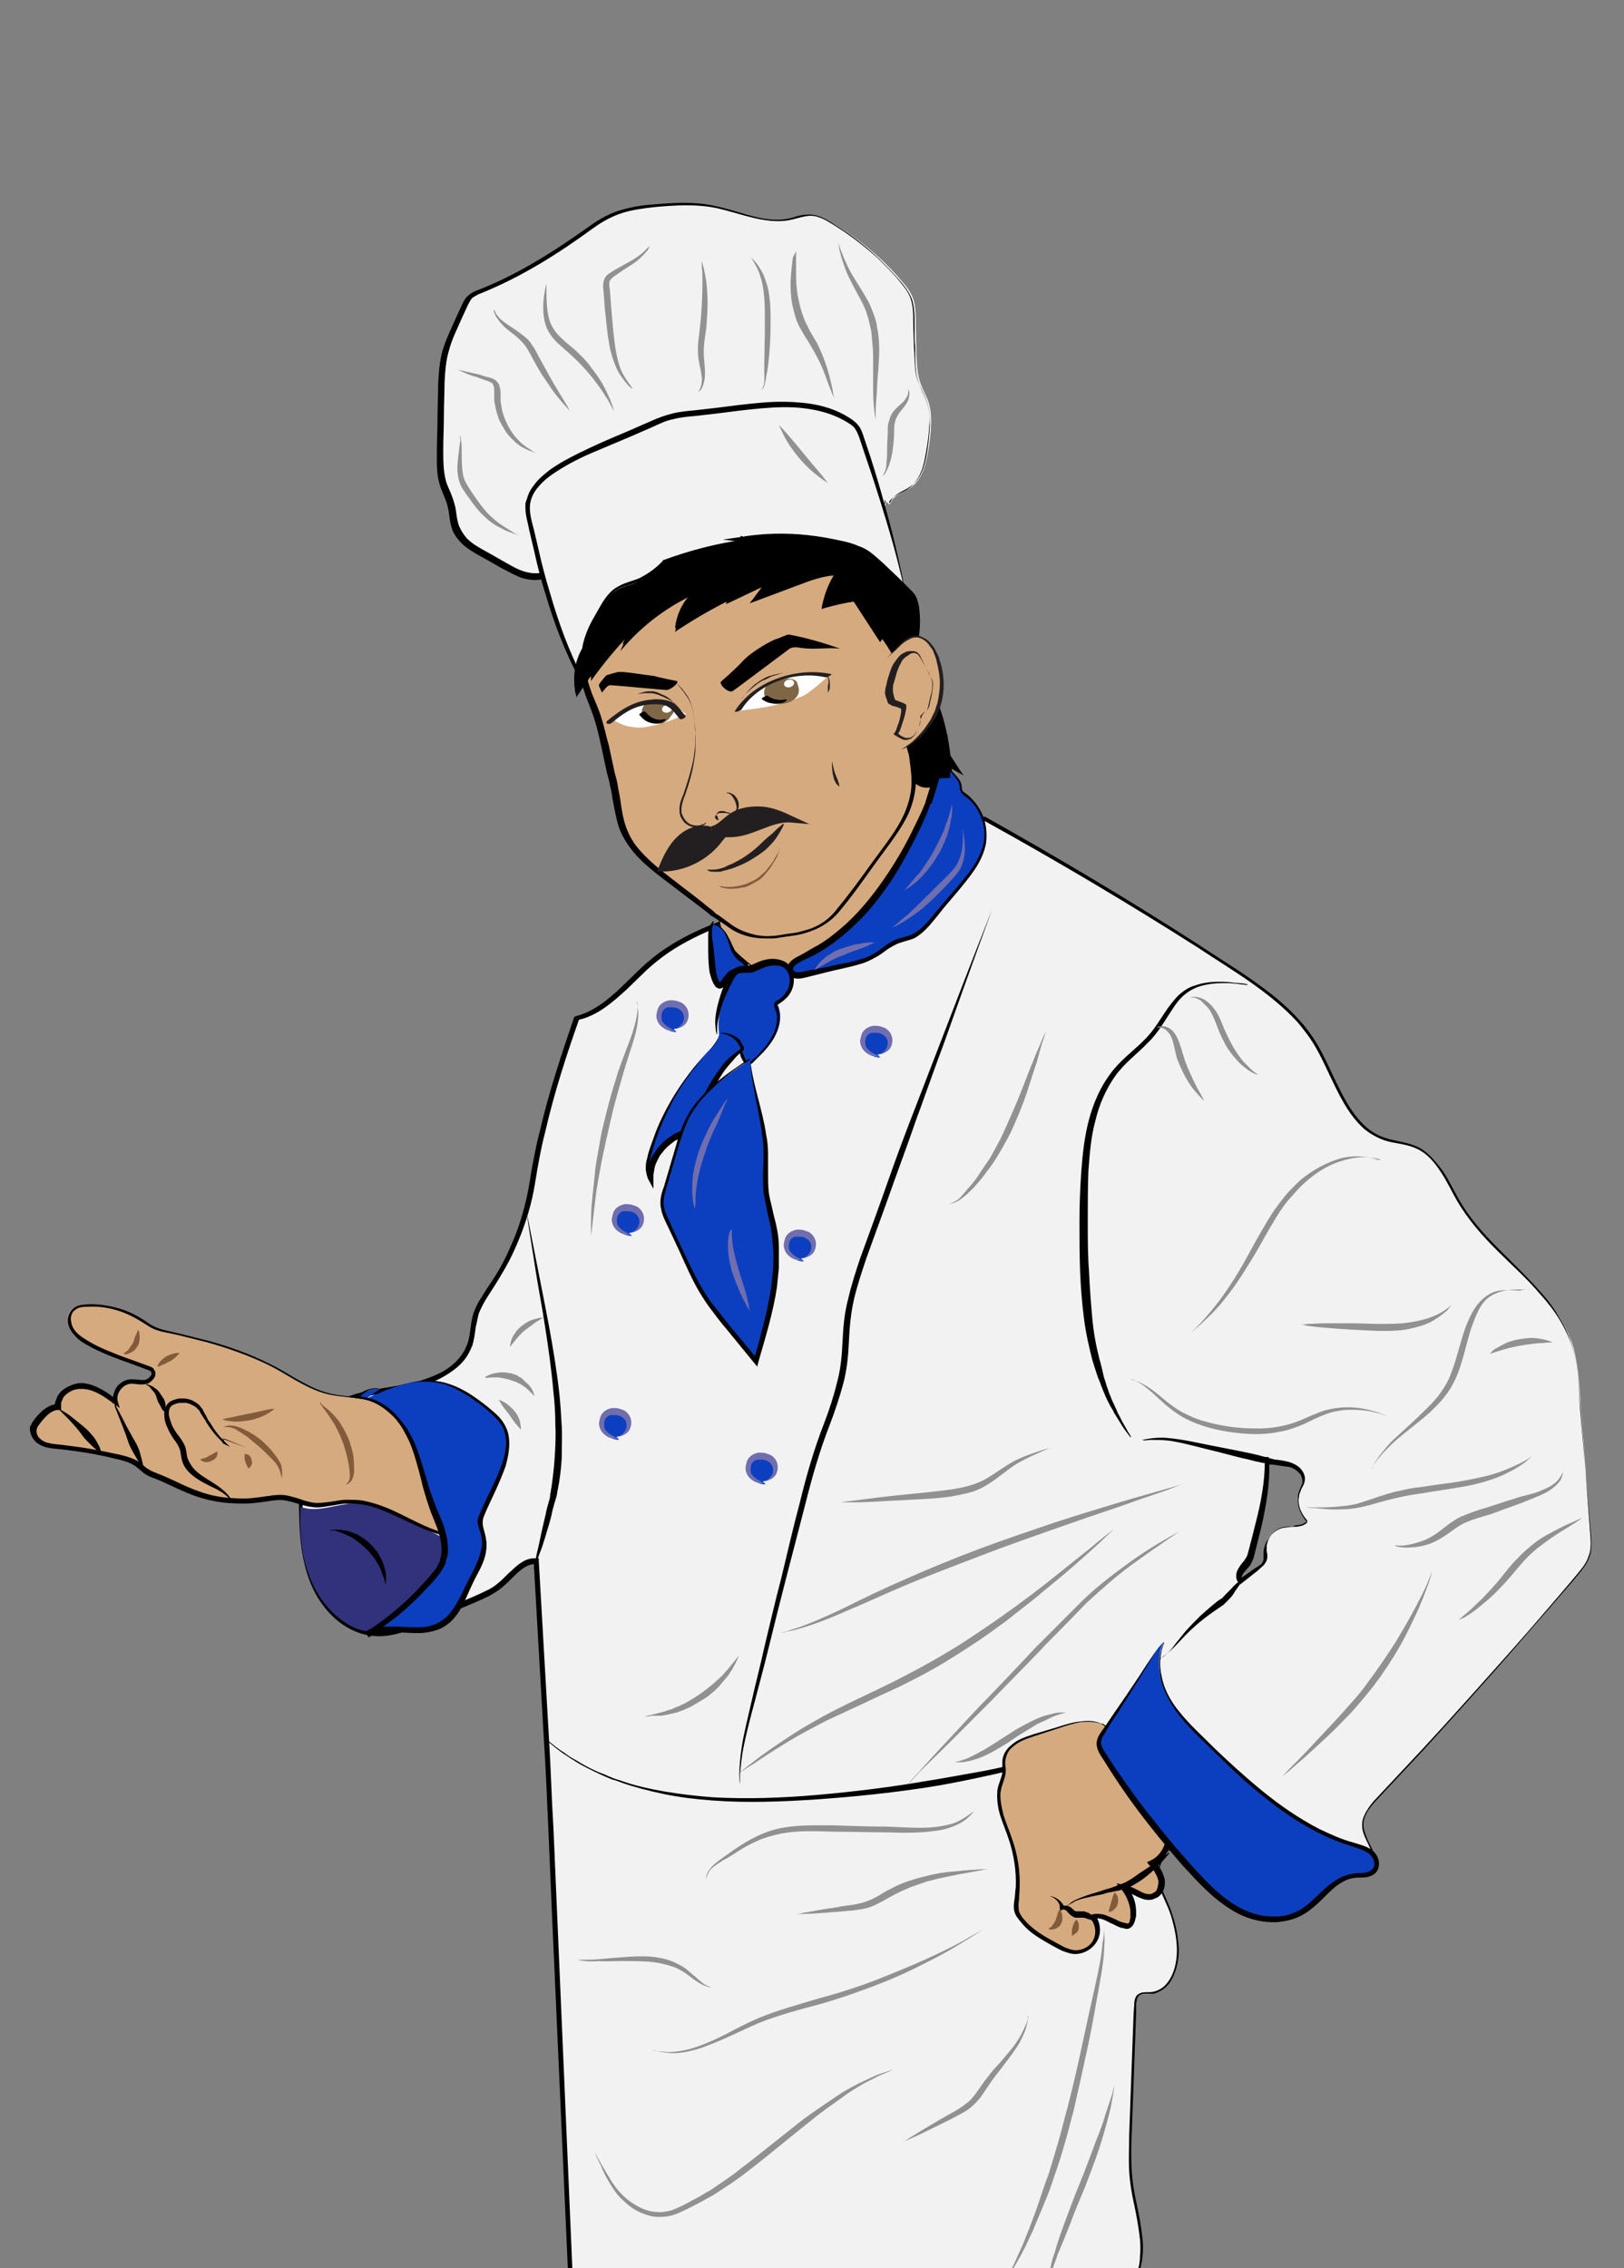 <?xml version="1.0" encoding="utf-8"?>
<!-- Generator: Adobe Illustrator 19.0.1, SVG Export Plug-In . SVG Version: 6.00 Build 0)  -->
<svg version="1.1" id="Layer_1" xmlns="http://www.w3.org/2000/svg" xmlns:xlink="http://www.w3.org/1999/xlink" x="0px" y="0px"
	 viewBox="200 73 255 356" style="enable-background:new 200 73 255 356;" xml:space="preserve">
<rect x="200" y="73" width="255" height="356" fill="#808080" stroke="none"/>
<style type="text/css">
	.st0{fill:#F2F2F2;}
	.st1{fill:#31317C;}
	.st2{fill:#D6AA7F;}
	.st3{fill:#919191;}
	.st4{fill:#0C3FBF;}
	.st5{fill:#706EAF;}
	.st6{fill:#825B3B;}
	.st7{fill:none;}
	.st8{fill:none;stroke:#000000;stroke-miterlimit:10;}
	.st9{fill:#FFFFFF;}
	.st10{fill:#231F20;}
	.st11{fill:#7F6746;}
	.st12{fill:#231F20;stroke:#231F20;stroke-miterlimit:10;}
</style>
<g>
	<g>
		<path class="st0" d="M449.7,313.8c-0.5-7.3-1.1-14.7-1.6-22c-0.2-2.4-0.4-4.8-1-7.2c-2.8-9.3-12.8-14.4-17.7-22.7
			c-1.9-3.2-3.3-7.2-6.7-8.7c-1.7-0.8-3.6-0.8-5.3-1.4c-5.9-2.1-7.5-9.6-10.8-15c-3.2-5.2-8.4-8.7-13.4-12.1
			c-12.5-8.2-25.4-15.9-38.5-23.2l-1-0.2c-2.5,1.9-5.3,3.5-8.1,4.9c-4,1.9-8.2,3.4-12.4,4.8c-4.8,1.6-9.5,3.2-14.3,4.9
			c-5.7,1.9-11.5,4-16.2,7.8c-4,3.3-7.2,7.9-12.2,9.2c-2.8,8-5.6,16.7-6.8,25.1c-0.9,6.1-3.2,12-6.6,17.1c-0.9,1.3-1.9,2.7-2.3,4.2
			c-0.5,1.6-0.4,3.3-1,4.8c-1.4,4.3-6.4,6.1-10.9,6.8c-4.4,0.7-9.4,1.2-12.5,4.5c-3.2,3.3-3.3,8.4-3.3,13c0,4.5,0.1,9,1.8,13.2
			c1.7,4.1,5.4,7.8,9.9,8c2.7,0.1,5.2-0.9,7.7-2c2.6-1.1,5.2-2.2,7.9-3.3c1.4-0.6,2.9-1.2,4-2.2c1.8-1.5,3.4-3.9,5.7-3.8
			c0.6,10.8,1.2,21.5,1.8,32.3c1.5,26.5,2.5,52.9,3.5,79.4h89.1c1.6-4.7-0.5-9.9-1-14.9c-0.2-2.3-0.2-4.5-0.1-6.8
			c0.2-6.8,0.5-13.6,0.7-20.4c0-0.6,0.1-1.2,0.5-1.6c0.5-0.4,1.2-0.3,1.9-0.3c3.1-0.1,4.6-4,4.4-7.2c-0.1-2.3-0.6-4.5-1.5-6.5
			c-0.7-1.6-1.7-3.3-1.6-5.1c0.1-1.8,1.8-4.8,3.1-3.6c2.2,2,4.4,4.1,6.7,6.1c2.7,2.5,6.1,5.1,9.6,4.3c4.4-1,6.7-6.8,11.2-7.3
			c0.9-0.1,1.9,0,2.6-0.6c1.7-1.5-0.8-3.9-1.1-6.1c-0.2-1.8,1.1-3.4,2.3-4.7c10.7-11.3,21.1-23,31.2-34.9c0.8-1,1.7-2,2-3.2
			C449.9,316.1,449.8,314.9,449.7,313.8z M401.5,312.8c-1.7,0.3-3,2-2.9,3.6c0,0.5,0.2,1,0,1.5s-0.6,0.8-1,1.1c-1,0.7-2,1.4-2.9,2.2
			c-0.3-0.5-0.2-1.1,0.1-1.6c0.3-0.5,0.7-0.9,1.1-1.4c0.4-0.6,0.6-1.4,0.8-2.1c1.2-4.5,2.3-9,2.3-13.6c-0.1,0-0.1,0-0.2,0
			c0.1,0,0.1,0,0.2,0c0-0.2,0-0.4,0-0.6c0,0.2,0,0.4,0,0.6c1-0.1,2,0,3,0.2c0.7,0.2,1.5,0.5,2,1s0.9,1.3,0.7,2.1
			c-0.1,0.4-0.3,0.7-0.5,1.1c-0.8,1.6-0.1,3.7,1.1,5C404.5,313,402.9,312.5,401.5,312.8z"/>
	</g>
	<g>
		<path d="M449.7,313.8l-1.5-19.6c-0.3-3.2-0.3-6.6-1.3-9.7c-1-3.1-2.8-5.9-5-8.3c-2.1-2.5-4.6-4.7-6.9-7c-2.3-2.3-4.5-4.8-6.2-7.7
			c-0.8-1.4-1.5-2.9-2.4-4.3c-0.9-1.4-1.9-2.7-3.2-3.5c-1.4-0.9-3-1.1-4.6-1.4c-1.6-0.3-3.2-1.1-4.5-2.2c-2.5-2.3-3.9-5.4-5.3-8.3
			c-0.7-1.5-1.4-3-2.2-4.4c-0.8-1.4-1.8-2.7-2.8-3.9c-2.2-2.4-4.7-4.4-7.4-6.3c-2.7-1.9-5.5-3.6-8.2-5.4c-11-7-22.3-13.7-33.7-20
			h0.1l-1-0.2l0.3-0.1c-2.4,1.8-5,3.4-7.6,4.7c-2.7,1.4-5.5,2.5-8.3,3.5s-5.6,2-8.4,2.9l-8.4,2.9c-5.6,1.9-11.3,3.7-16.2,7
			c-1.2,0.8-2.4,1.8-3.4,2.7l-3.2,3.1c-1.1,1-2.2,2-3.5,2.9s-2.7,1.6-4.2,1.9l0.3-0.3c-2.1,5.9-4,11.8-5.4,17.9
			c-0.4,1.5-0.7,3-1,4.6c-0.3,1.5-0.5,3.1-0.8,4.6c-0.6,3.1-1.6,6.1-2.9,9c-0.6,1.4-1.4,2.9-2.2,4.2c-0.8,1.4-1.7,2.7-2.5,4
			c-0.4,0.7-0.7,1.3-1,2c-0.2,0.7-0.3,1.4-0.5,2.2c-0.1,0.8-0.2,1.6-0.4,2.4l-0.1,0.3v0.1v0.1l-0.1,0.1l-0.2,0.5
			c-0.2,0.4-0.4,0.8-0.6,1.1c-0.9,1.4-2.3,2.4-3.7,3.2s-2.9,1.3-4.5,1.7c-3.1,0.7-6.2,0.9-9.2,1.8c-1.5,0.4-2.9,1-4.1,1.9
			c-0.3,0.2-0.6,0.5-0.8,0.7c-0.1,0.1-0.3,0.3-0.4,0.4l-0.4,0.4c-0.5,0.6-0.9,1.2-1.2,1.9c-1.3,2.7-1.5,5.9-1.5,9
			c0,3.1,0,6.2,0.5,9.3c0.4,3,1.4,6,3.3,8.4c1.8,2.4,4.6,4.2,7.6,4.3c3,0.1,5.9-1.3,8.8-2.5l4.3-1.8c1.4-0.6,2.9-1.2,4.3-1.9
			c0.7-0.3,1.3-0.7,1.9-1.2c0.6-0.5,1.1-1,1.7-1.6c0.6-0.5,1.1-1.1,1.9-1.6c0.7-0.5,1.6-0.8,2.4-0.7h0.4v0.4l1.6,27.9
			c0.3,4.7,0.4,9.3,0.7,14l0.6,14l2.4,55.9l-0.3-0.3l89.1,0.1l-0.2,0.2c0.3-0.8,0.5-1.7,0.5-2.6c0.1-0.9,0.1-1.8,0-2.7
			c-0.2-1.8-0.5-3.6-0.9-5.4s-0.7-3.6-0.8-5.4c-0.1-1.8,0-3.7,0-5.5l0.4-11l0.2-5.5l0.1-2.7l0.1-1.4c0-0.5,0.1-1,0.4-1.4
			c0.4-0.4,0.9-0.5,1.4-0.5s0.9,0,1.3-0.1c0.8-0.2,1.6-0.7,2.1-1.4c1.1-1.4,1.5-3.3,1.5-5.1c0-1.8-0.4-3.6-0.9-5.3
			c-0.5-1.7-1.5-3.3-2-5.1c-0.5-1.8,0.1-3.8,1.4-5.2c0.3-0.3,0.9-0.6,1.4-0.3c0.2,0.1,0.4,0.3,0.6,0.4l0.5,0.5l2,1.8l4,3.7
			c1.4,1.2,2.8,2.4,4.4,3.3s3.5,1.3,5.2,0.9c1.8-0.4,3.2-1.7,4.5-2.9c1.3-1.3,2.6-2.6,4.2-3.6c0.8-0.5,1.7-0.7,2.6-0.8
			c0.9-0.1,1.9-0.1,2.5-0.8c0.6-0.7,0.3-1.7,0-2.5s-0.8-1.6-1.1-2.5c-0.3-0.9-0.3-1.9,0.1-2.7c0.4-0.9,0.9-1.6,1.5-2.3l7.5-8
			c5-5.4,9.8-10.8,14.7-16.3c2.4-2.7,4.8-5.5,7.2-8.3c1.2-1.4,2.4-2.8,3.5-4.2c0.5-0.7,1-1.6,1.1-2.5
			C449.8,315.7,449.8,314.7,449.7,313.8z M449.8,313.8c0.1,0.9,0.1,1.8,0,2.7s-0.6,1.8-1.1,2.5c-1.1,1.5-2.3,2.8-3.5,4.2
			c-2.4,2.8-4.8,5.5-7.2,8.3c-4.8,5.5-9.7,10.9-14.6,16.3l-7.5,8c-0.6,0.7-1.2,1.4-1.5,2.2c-0.4,0.8-0.4,1.8-0.1,2.6
			c0.3,0.9,0.7,1.7,1.1,2.5c0.2,0.4,0.3,0.9,0.4,1.3c0.1,0.5-0.1,1-0.4,1.3c-0.3,0.4-0.8,0.6-1.2,0.7c-0.5,0.1-0.9,0.1-1.4,0.2
			c-0.9,0.1-1.8,0.4-2.6,0.8c-1.6,0.9-2.8,2.3-4.1,3.5c-1.3,1.3-2.8,2.5-4.6,3c-1.8,0.5-3.7,0-5.4-0.9c-1.6-0.9-3-2.1-4.4-3.3
			l-4.1-3.7l-2-1.8c-0.3-0.3-0.7-0.7-1-0.9c-0.4-0.2-0.8,0-1.1,0.3c-1.2,1.3-1.9,3.2-1.4,4.9c0.5,1.7,1.5,3.3,2,5.1
			c0.6,1.7,0.9,3.6,1,5.4c0,1.8-0.4,3.7-1.5,5.3c-0.6,0.8-1.4,1.3-2.3,1.6c-0.9,0.2-2-0.2-2.5,0.4c-0.3,0.3-0.3,0.7-0.4,1.2v1.4
			l-0.1,2.7l-0.2,5.5l-0.4,11c-0.1,1.8-0.1,3.6,0,5.5c0.1,1.8,0.4,3.6,0.8,5.4s0.7,3.6,0.9,5.4c0.1,0.9,0.1,1.8,0,2.8
			c-0.1,0.9-0.3,1.8-0.6,2.7v0.2h-0.2l-89.1,0.1h-0.3v-0.3l-2.5-55.9l-0.6-14c-0.2-4.7-0.4-9.3-0.7-14l-1.6-27.9l0.4,0.4
			c-1.4-0.1-2.6,1-3.7,2.1c-0.5,0.5-1.1,1.1-1.7,1.6s-1.3,0.9-2,1.3c-1.4,0.7-2.9,1.3-4.3,1.9l-4.3,1.8c-1.4,0.6-2.9,1.3-4.4,1.8
			c-1.5,0.5-3.1,0.9-4.7,0.8c-3.3-0.1-6.3-2.1-8.2-4.6c-2-2.5-3-5.7-3.5-8.8c-0.5-3.1-0.4-6.3-0.5-9.4c0-3.1,0.2-6.4,1.6-9.4
			c0.3-0.7,0.8-1.4,1.3-2.1l0.4-0.4c0.1-0.2,0.3-0.3,0.4-0.4c0.3-0.3,0.6-0.5,0.9-0.8c1.3-1,2.8-1.6,4.3-2.1
			c3.1-0.9,6.2-1.1,9.2-1.8c1.5-0.4,2.9-0.9,4.3-1.6c1.3-0.7,2.5-1.7,3.3-2.9c0.2-0.3,0.4-0.6,0.5-0.9l0.2-0.5l0.1-0.1
			c0,0,0-0.1,0,0v-0.1l0.1-0.3c0.2-0.7,0.3-1.5,0.4-2.2c0.1-0.8,0.2-1.6,0.5-2.4s0.6-1.5,1.1-2.2c0.8-1.4,1.7-2.6,2.5-3.9
			s1.5-2.7,2.1-4.1c1.3-2.8,2.2-5.8,2.8-8.8c0.3-1.5,0.5-3.1,0.8-4.6c0.3-1.5,0.6-3.1,1-4.6c1.4-6.1,3.4-12.1,5.4-18l0.1-0.2
			l0.2-0.1c2.8-0.7,5.1-2.6,7.2-4.6l3.2-3.1c1.1-1,2.3-2,3.5-2.8c2.5-1.7,5.2-3,8-4.1c2.8-1.1,5.6-2,8.4-3l8.4-2.9
			c2.8-1,5.6-1.9,8.4-2.9s5.5-2.1,8.2-3.4c2.6-1.3,5.2-2.9,7.5-4.6l0.1-0.1h0.2l1,0.2h0.1h0.1c11.4,6.4,22.7,13.1,33.7,20.2
			c2.7,1.8,5.5,3.5,8.2,5.4s5.3,3.9,7.5,6.4c1.1,1.2,2.1,2.6,2.9,4s1.5,2.9,2.2,4.4c1.4,2.9,2.8,6,5.2,8.2c1.2,1.1,2.7,1.8,4.2,2.1
			c1.6,0.4,3.3,0.6,4.7,1.5c1.4,0.9,2.5,2.3,3.4,3.6c0.9,1.4,1.6,2.9,2.4,4.3c1.6,2.8,3.8,5.3,6.1,7.6c2.3,2.3,4.7,4.6,6.8,7
			c1.1,1.2,2.1,2.6,2.9,4c0.9,1.4,1.5,2.9,2,4.5c1,3.2,1,6.5,1.2,9.7L449.8,313.8z"/>
		<path d="M401.5,312.8c-0.9,0.2-1.8,0.8-2.2,1.6c-0.2,0.4-0.4,0.9-0.4,1.3c0,0.2,0,0.5,0,0.7c0,0.2,0.1,0.5,0.1,0.7
			c0,0.3,0,0.5-0.1,0.8c-0.1,0.3-0.3,0.5-0.4,0.7c-0.4,0.4-0.8,0.7-1.1,1c-0.8,0.6-1.5,1.2-2.3,1.8l-0.4,0.3l-0.3-0.4
			c-0.4-0.5-0.3-1.1-0.2-1.6c0.2-0.5,0.5-0.9,0.7-1.2c0.3-0.3,0.5-0.6,0.7-0.9c0.2-0.3,0.3-0.6,0.4-1c0.2-0.7,0.4-1.6,0.6-2.3
			l0.6-2.4c0.8-3.1,1.4-6.3,1.4-9.5l0.4,0.3h-0.2l-0.1-0.7h0.2l-0.3,0.3v-0.6h0.6v0.7l-0.3-0.3c1.2-0.1,2.5,0.1,3.6,0.4
			c0.6,0.2,1.2,0.5,1.6,0.9c0.5,0.5,0.8,1.1,0.8,1.7c0,0.3-0.1,0.7-0.2,0.9c-0.1,0.3-0.3,0.5-0.4,0.8c-0.1,0.3-0.2,0.5-0.3,0.8
			c0,0.3-0.1,0.6-0.1,0.9c0,1.2,0.6,2.3,1.4,3.2l0,0l0,0c-0.5,0.5-1.2,0.7-1.9,0.7C402.9,312.7,402.2,312.7,401.5,312.8z
			 M401.5,312.7c0.7-0.1,1.4-0.1,2-0.1c0.3,0,0.7-0.1,1-0.2s0.6-0.3,0.8-0.5v0.1c-0.8-0.9-1.4-2-1.5-3.2c0-0.3,0-0.6,0-0.9
			c0-0.3,0.1-0.6,0.2-0.9c0.2-0.6,0.6-1.1,0.5-1.6c0-0.3-0.1-0.5-0.2-0.8c-0.1-0.2-0.3-0.4-0.5-0.6c-0.4-0.4-0.9-0.6-1.4-0.8
			c-1.1-0.3-2.3-0.4-3.4-0.3h-0.3v-0.3V302h0.6v0.7v0.3H399h-0.2l-0.1-0.7h0.2h0.4v0.4c0.1,3.3-0.5,6.6-1.2,9.8l-0.6,2.4
			c-0.2,0.8-0.4,1.6-0.6,2.4c-0.1,0.4-0.3,0.8-0.5,1.2s-0.6,0.7-0.8,1c-0.3,0.3-0.5,0.6-0.6,0.9s-0.1,0.6,0,0.8l-0.7-0.1
			c0.8-0.6,1.6-1.1,2.4-1.7c0.4-0.3,0.8-0.5,1.2-0.8c0.2-0.1,0.3-0.3,0.4-0.5c0.1-0.2,0.1-0.4,0.1-0.6v-0.7c0-0.3,0-0.5,0.1-0.8
			c0.1-0.5,0.3-1,0.6-1.4C399.7,313.5,400.6,312.9,401.5,312.7z"/>
	</g>
</g>
<path class="st1" d="M270.3,314.8c-3.4-1.9-6.9-3.6-10.5-4.9c-1.2-0.4-2.3-0.8-3.6-0.9c-3-0.2-6.2,1.6-9,0.5
	c-0.2,3.5,0,7.1,1.2,10.4c1.1,3.3,3.3,6.3,6.3,8.1c1.7,1,4,1.6,5.8,0.5c1.5-0.9,2.1-2.7,3.3-3.9c0.7-0.7,1.6-1.1,2.4-1.7
	c2.8-2.1,4.4-5.8,3.8-9.3"/>
<g>
	<path d="M285.5,345.8c0,0,0.3,0.2,0.8,0.6s1.3,1.1,2.3,1.7c0.5,0.4,1.1,0.8,1.7,1.1c0.7,0.4,1.3,0.8,2.1,1.2
		c0.8,0.4,1.6,0.8,2.5,1.1c0.4,0.2,0.9,0.4,1.4,0.6s1,0.3,1.5,0.5c2,0.7,4.3,1.2,6.6,1.6c2.4,0.4,4.9,0.7,7.6,0.9
		c5.3,0.3,11,0.1,16.6-0.4s11.3-1.2,16.5-2.1c2.6-0.4,5.2-0.9,7.5-1.3c2.4-0.4,4.7-0.9,6.7-1.4c4.2-0.9,7.6-1.7,10-2.3
		c2.4-0.6,3.8-1,3.8-1v0.1c0,0-1.3,0.5-3.7,1.2c-1.2,0.4-2.6,0.8-4.3,1.3c-1.7,0.5-3.6,1-5.6,1.5c-2.1,0.5-4.3,1-6.7,1.5
		c-2.4,0.5-4.9,1-7.6,1.4c-5.3,0.8-10.9,1.4-16.6,1.8s-11.4,0.6-16.7,0.2c-2.7-0.2-5.2-0.5-7.6-1c-2.4-0.5-4.7-1.1-6.7-1.8
		c-0.5-0.2-1-0.4-1.5-0.5c-0.5-0.2-0.9-0.4-1.4-0.6c-0.9-0.4-1.7-0.8-2.5-1.2c-0.8-0.4-1.5-0.8-2.1-1.2c-0.7-0.4-1.2-0.8-1.7-1.1
		c-1-0.7-1.8-1.4-2.3-1.8C285.7,346.1,285.5,345.8,285.5,345.8L285.5,345.8z"/>
</g>
<g>
	<path class="st2" d="M373.5,343.9c-2-1.2-4.6-0.5-6.8,0.2c-1.4,0.4-2.8,0.9-4.1,1.3c-1.1,0.3-2.1,0.7-3,1.3
		c-0.9,0.6-1.7,1.6-1.8,2.7c-0.1,0.7,0.1,1.3,0,2c-0.1,0.7-0.4,1.3-0.6,1.9c-0.8,2.9,0.7,5.9,1.7,8.7c1,2.9,1.3,6.1,0.9,9.1
		c-0.1,0.6-0.2,1.2,0,1.8c0.1,0.6,0.5,1.1,0.8,1.5c1.5,1.8,3.6,3,5.7,4.1c0.8,0.4,1.6,0.9,2.6,1c1.3,0.1,2.7-0.6,3.3-1.8
		s0.5-2.7-0.3-3.7c1.7-0.5,3.3,1.2,5,1.5c0.2,0,0.4,0.1,0.6,0c0.3-0.1,0.5-0.5,0.6-0.9c0.4-1.8-0.1-3.7-1.3-5.1
		c1.7,0.3,3.3,2,4.8,1.2c0.9-0.4,1.2-1.6,1.1-2.5s-0.8-1.8-1.4-2.5c1.5-0.6,2.4-2.2,2.6-3.8c0.2-1.6-0.2-3.2-0.7-4.8
		c-1.8-5.3-5.2-10.1-9.8-13.4"/>
	<path d="M373.5,343.9c-1.1-0.7-2.4-0.7-3.7-0.6c-1.3,0.2-2.5,0.6-3.7,1l-3.7,1.2c-1.2,0.4-2.4,0.8-3.4,1.7c-0.5,0.4-0.8,0.9-1,1.5
		c-0.2,0.6-0.2,1.2-0.1,1.8c0.1,0.7-0.1,1.4-0.3,2c-0.1,0.3-0.2,0.6-0.3,0.9c-0.1,0.3-0.1,0.6-0.2,0.9c-0.1,1.2,0.2,2.5,0.5,3.7
		c0.4,1.2,0.9,2.4,1.3,3.6c0.9,2.5,1.3,5.1,1.2,7.7c0,0.7-0.1,1.3-0.1,1.9c-0.1,0.6-0.1,1.2,0,1.8c0.2,0.5,0.5,1,1,1.5
		c0.4,0.5,0.9,0.9,1.4,1.3c1,0.8,2.1,1.4,3.2,2c1.1,0.6,2.2,1.3,3.4,1.3c1.1,0,2.3-0.7,2.7-1.7c0.5-1,0.3-2.3-0.4-3.2l-0.4-0.5
		l0.6-0.2c0.6-0.2,1.2-0.1,1.8,0c0.6,0.2,1,0.4,1.5,0.6c0.5,0.2,0.9,0.5,1.4,0.6c0.2,0.1,0.5,0.1,0.7,0.2c0.2,0,0.3,0,0.3,0
		c0.1-0.1,0.2-0.3,0.2-0.5l0.1-0.4l0-0.3c0-0.5,0-1-0.1-1.4c-0.2-0.9-0.6-1.8-1.2-2.6l-0.9-1.1l1.4,0.3c1,0.2,1.8,0.7,2.6,1.1
		c0.4,0.2,0.8,0.3,1.1,0.3c0.2,0,0.3,0,0.5-0.1c0.1,0,0.2-0.1,0.2-0.1c0.1-0.1,0.2-0.1,0.2-0.1c0.3-0.2,0.4-0.5,0.5-0.9
		c0-0.2,0.1-0.4,0.1-0.6c0-0.2,0-0.3-0.1-0.6c-0.1-0.4-0.3-0.7-0.5-1.1c-0.2-0.4-0.5-0.7-0.8-1l-0.4-0.5l0.6-0.3
		c0.9-0.4,1.6-1.2,2-2.1c0.4-0.9,0.5-2,0.4-3c-0.1-1.1-0.4-2.1-0.7-3.1c-0.2-0.5-0.4-1-0.6-1.5c-0.2-0.5-0.4-1-0.6-1.5
		c-0.9-2-2.1-3.8-3.5-5.6c-1.4-1.7-2.9-3.3-4.7-4.6l0.1-0.1c1.8,1.3,3.5,2.7,5,4.4c1.5,1.7,2.7,3.5,3.7,5.5c0.3,0.5,0.5,1,0.7,1.5
		c0.2,0.5,0.4,1,0.6,1.6c0.4,1.1,0.7,2.2,0.8,3.3c0.1,1.1,0,2.4-0.4,3.5c-0.5,1.1-1.3,2.1-2.4,2.6l0.2-0.8c0.6,0.7,1.2,1.5,1.5,2.6
		c0.1,0.2,0.1,0.5,0.1,0.8c0,0.3,0,0.5-0.1,0.8c-0.1,0.5-0.4,1-0.9,1.4c-0.1,0.1-0.3,0.2-0.4,0.2c-0.1,0.1-0.3,0.1-0.4,0.2
		c-0.3,0.1-0.6,0.1-0.8,0.1c-0.6,0-1-0.2-1.5-0.4c-0.9-0.4-1.6-0.9-2.4-1l0.5-0.8c0.7,0.9,1.2,1.9,1.4,3c0.1,0.6,0.1,1.1,0.1,1.7
		l-0.1,0.4l-0.1,0.4c-0.1,0.3-0.2,0.6-0.5,0.9c-0.4,0.4-0.8,0.4-1.1,0.3c-0.3-0.1-0.6-0.1-0.8-0.2c-0.5-0.2-1-0.5-1.5-0.7
		c-0.9-0.5-1.8-0.9-2.6-0.6l0.2-0.7c0.9,1.2,1.1,2.8,0.4,4.1c-0.7,1.3-2.1,2.1-3.5,2.1c-0.7,0-1.4-0.3-2-0.5
		c-0.6-0.3-1.2-0.6-1.7-0.9c-1.1-0.6-2.3-1.3-3.3-2.1c-0.5-0.4-1-0.9-1.4-1.4c-0.4-0.5-0.9-1-1.1-1.7c-0.2-0.7-0.1-1.4,0-2
		c0.1-0.6,0.1-1.3,0.2-1.9c0.1-2.5-0.3-5.1-1.1-7.5c-0.4-1.2-0.9-2.4-1.3-3.6c-0.4-1.2-0.6-2.6-0.5-3.9c0-0.3,0.1-0.7,0.2-1
		c0.1-0.3,0.2-0.6,0.3-0.9c0.2-0.6,0.4-1.2,0.3-1.8c0-0.6-0.1-1.3,0.2-2c0.2-0.6,0.7-1.2,1.2-1.6c1-0.9,2.3-1.3,3.5-1.7l3.7-1.1
		c1.2-0.4,2.5-0.8,3.7-0.9C371.1,343,372.4,343.1,373.5,343.9L373.5,343.9z"/>
</g>
<g>
	<path class="st2" d="M260.2,293.9c-2.4-1.8-5.7-1.4-8.6-2c-3-0.7-5.6-2.5-8.3-4c-5.3-2.9-11.1-4.5-17-5.7c-0.8-0.2-1.6-0.3-2.3-0.7
		c-0.8-0.4-1.5-0.9-2.3-1.4c-2.5-1.6-5.5-2.3-8.5-2.2c-0.6,0-1.3,0.1-1.8,0.5c-0.9,0.6-1,2-0.5,2.9c0.5,1,1.4,1.7,2.3,2.2
		c3,1.9,6.5,2.8,9.8,4.1c0.2,0.1,0.5,0.2,0.7,0.4c0.5,0.6-0.2,1.6-1,1.8c-0.8,0.1-1.7-0.2-2.5-0.1c-1.5,0.2-2.6,1.8-2.2,3.3
		c-1.6-1.2-3.2-2.4-5.2-2.5c-1.9-0.1-4.1,1.3-4,3.3c-1.3,0-2.4,1.1-3.2,2.2c-0.3,0.3-0.6,0.7-0.7,1.1c-0.2,0.9,0.4,1.9,1.2,2.3
		c0.8,0.5,1.8,0.5,2.7,0.6c3.2,0.3,6.3,0.9,9.4,1.6c1.1,0.3,2.2,0.6,3.1,1.2c0.4,0.3,0.8,0.7,1.3,1c0.5,0.4,1.2,0.6,1.8,0.8
		c2,0.8,3.9,1.8,5.9,2.6c3.2,1.2,6.8,1.6,10.2,1.1c1.2-0.2,2.4-0.5,3.7-0.3c1.6,0.2,3.1,1,4.8,1.2c1.6,0.2,3.2-0.4,4.8-0.5
		c5.5-0.5,10.2,3.7,15.5,5.2c-1-3.7-2.1-7.4-3.1-11.1c-0.5-1.9-1.1-3.7-2-5.4c-0.9-1.7-2.4-3.2-4.2-3.8"/>
	<path d="M260.2,293.9c-1.3-1-3-1.3-4.6-1.5c-1.6-0.2-3.3-0.3-4.9-0.8c-1.6-0.5-3.1-1.3-4.5-2.1c-1.4-0.8-2.8-1.7-4.3-2.4
		c-3-1.4-6.1-2.5-9.3-3.4c-1.6-0.4-3.2-0.8-4.8-1.2l-2.4-0.5c-0.8-0.2-1.6-0.5-2.3-1c-1.4-0.9-2.8-1.7-4.3-2.2
		c-1.5-0.5-3.2-0.8-4.8-0.7c-0.8,0-1.6,0-2.2,0.5c-0.6,0.4-0.8,1.2-0.6,2c0.1,0.7,0.6,1.4,1.2,1.9c0.6,0.5,1.3,0.9,2,1.3
		c1.4,0.8,3,1.4,4.5,2c1.6,0.6,3.1,1.1,4.7,1.7c0.2,0.1,0.5,0.2,0.6,0.5c0,0,0.2,0.3,0.2,0.4c0,0.1,0,0.3,0,0.4
		c-0.1,0.5-0.5,0.9-0.9,1.2c-0.4,0.3-1,0.3-1.4,0.3c-0.4,0-0.8-0.1-1.2-0.1c-1.5-0.2-2.8,1.5-2.4,2.8l0.3,1l-0.8-0.6
		c-1.5-1.1-3.1-2.3-5-2.4l-0.3,0c-0.1,0-0.2,0-0.3,0c-0.2,0-0.4,0.1-0.6,0.1c-0.4,0.1-0.8,0.3-1.2,0.6c-0.4,0.3-0.7,0.6-0.8,1
		c-0.1,0.2-0.2,0.4-0.2,0.6c0,0.2,0,0.4,0,0.6l0,0.4l-0.4,0c-1.3,0-2.4,1.4-3.2,2.5c-0.4,0.6-0.3,1.2,0,1.7c0.4,0.5,1,0.9,1.7,1
		c0.7,0.2,1.5,0.2,2.2,0.3c0.8,0.1,1.5,0.2,2.3,0.3c1.5,0.2,3.1,0.5,4.6,0.8c0.8,0.2,1.5,0.3,2.3,0.5c0.8,0.2,1.5,0.4,2.3,0.8
		c0.8,0.4,1.3,1.1,1.9,1.4c0.6,0.4,1.3,0.6,2,0.9c1.5,0.6,2.8,1.3,4.2,1.9c1.4,0.6,2.8,1.1,4.3,1.4c1.5,0.3,3,0.4,4.5,0.4
		c1.5,0,3-0.3,4.6-0.5c0.8-0.1,1.7-0.1,2.5,0.1c0.8,0.2,1.5,0.4,2.3,0.7c0.7,0.2,1.4,0.4,2.1,0.4c0.7,0,1.5-0.1,2.2-0.2
		c0.8-0.1,1.5-0.3,2.4-0.3c0.7,0,1.6,0,2.4,0.1c1.6,0.3,3.1,0.8,4.5,1.4c2.9,1.3,5.5,2.9,8.4,3.7l-0.4,0.4l-3.1-11.2
		c-0.5-1.9-1-3.7-1.9-5.4c-0.9-1.7-2.3-3.2-4.1-3.9l0-0.1c1.9,0.6,3.3,2.1,4.3,3.8c1,1.7,1.6,3.6,2.1,5.4l3.2,11.1l0.2,0.5l-0.5-0.2
		c-3-0.8-5.8-2.4-8.6-3.6c-1.4-0.6-2.8-1.1-4.3-1.3c-0.8-0.1-1.4-0.1-2.2-0.1c-0.7,0-1.5,0.2-2.2,0.3c-0.8,0.1-1.6,0.3-2.4,0.3
		c-0.8,0-1.7-0.2-2.4-0.4c-0.8-0.2-1.5-0.5-2.2-0.6c-0.7-0.2-1.4-0.2-2.2-0.1c-1.5,0.2-3.1,0.5-4.7,0.5c-1.6,0-3.2-0.1-4.7-0.4
		c-1.6-0.3-3.1-0.8-4.5-1.4c-1.4-0.6-2.8-1.3-4.2-1.9c-0.7-0.3-1.5-0.5-2.2-1c-0.7-0.5-1.2-1.1-1.8-1.4c-1.2-0.7-2.8-0.9-4.3-1.3
		c-1.5-0.3-3-0.6-4.5-0.8c-0.8-0.1-1.5-0.2-2.3-0.3c-0.8-0.1-1.5-0.1-2.4-0.3c-0.8-0.2-1.7-0.6-2.2-1.4c-0.3-0.4-0.4-0.8-0.5-1.3
		c0-0.1,0-0.3,0-0.4l0-0.1c0-0.1,0-0.1,0.1-0.2c0.1-0.2,0.2-0.4,0.3-0.6c0.5-0.7,1-1.3,1.6-1.8c0.6-0.5,1.4-1,2.3-1l-0.4,0.4
		c0-0.3,0-0.6,0.1-0.8c0.1-0.3,0.2-0.5,0.3-0.8c0.3-0.5,0.6-0.9,1.1-1.2c0.4-0.3,0.9-0.5,1.4-0.7c0.3-0.1,0.5-0.1,0.8-0.2
		c0.3,0,0.5,0,0.8,0c1,0.1,2,0.5,2.9,1c0.9,0.5,1.7,1.1,2.4,1.7l-0.6,0.4c-0.2-0.9,0.1-1.9,0.6-2.6c0.6-0.7,1.5-1.2,2.5-1.1
		c0.9,0,1.7,0.3,2.3-0.1c0.3-0.2,0.5-0.5,0.6-0.7c0-0.3-0.1-0.5-0.4-0.6c-3-1.2-6.2-2.1-9.2-3.7c-0.7-0.4-1.5-0.8-2.1-1.4
		c-0.6-0.6-1.2-1.3-1.4-2.2c-0.2-0.9,0.1-1.9,0.9-2.5c0.8-0.6,1.7-0.5,2.5-0.6c1.7,0,3.4,0.3,5,0.8c1.6,0.5,3.1,1.4,4.4,2.3
		c1.3,0.9,3,1.1,4.6,1.5c1.6,0.4,3.2,0.8,4.8,1.2c3.2,0.9,6.3,2,9.3,3.5c1.5,0.7,2.9,1.6,4.3,2.4c1.4,0.8,2.9,1.6,4.5,2.1
		c1.6,0.5,3.2,0.6,4.9,0.8C257.2,292.5,258.9,292.8,260.2,293.9L260.2,293.9z"/>
</g>
<g>
	<path d="M355.8,215.7c0,0-3.1,8.4-7.6,21.1c-1.2,3.2-2.4,6.6-3.7,10.2c-0.7,1.8-1.3,3.7-2,5.6c-0.7,1.9-1.4,3.9-2.1,5.8
		c-1.4,4-2.9,8-4.4,12.2c-0.7,2.1-1.4,4.2-1.9,6.3c-0.5,2.2-0.7,4.3-0.8,6.6c-0.1,2.2-0.3,4.5-0.9,6.7s-1.3,4.3-2.1,6.4
		c-1.6,4.1-2.8,8.3-3.8,12.3c-2.1,8.1-4.1,15.7-5.7,22.3c-0.8,3.3-1.6,6.2-2.3,8.9c-0.7,2.6-1.3,4.9-1.7,6.9
		c-0.4,1.9-0.5,3.5-0.6,4.5c0,1.1,0,1.6,0,1.6s-0.1-0.6-0.1-1.6c0-1.1,0.1-2.6,0.4-4.5c0.3-1.9,0.9-4.3,1.5-6.9
		c0.6-2.7,1.4-5.7,2.1-8.9c0.8-3.3,1.6-6.8,2.6-10.6c0.9-3.7,1.8-7.7,2.9-11.8c1-4.1,2.2-8.3,3.8-12.4c0.8-2.1,1.5-4.2,2-6.3
		c0.6-2.1,0.8-4.3,0.9-6.6c0.1-2.2,0.3-4.5,0.9-6.7c0.5-2.2,1.2-4.3,1.9-6.4c1.5-4.1,3-8.2,4.4-12.2c0.7-2,1.4-3.9,2.1-5.8
		c0.7-1.9,1.4-3.7,2.1-5.5c1.4-3.6,2.7-7,3.9-10.1C352.5,224,355.8,215.7,355.8,215.7z"/>
</g>
<g>
	<path d="M395.9,227.6c0,0-0.3,0-1-0.1c-0.6-0.1-1.6-0.2-2.7-0.2c-1.2,0-2.6,0.1-4.1,0.6c-0.8,0.3-1.5,0.7-2.2,1.3s-1.3,1.4-1.8,2.2
		c-1.1,1.6-2.2,3.7-3.9,5.3c-1.6,1.7-3.6,3.1-5.1,5.2c-1.4,2-2.5,4.4-3.1,7c-0.7,2.5-0.9,5.2-1.1,7.9c-0.1,2.7-0.1,5.4-0.1,8
		c0,2.7,0,5.3,0.2,7.8c0.1,2.5,0.3,4.9,0.5,7.2c0.2,2.3,0.6,4.4,1.1,6.4c0.3,1,0.5,1.9,0.7,2.8c0.1,0.4,0.3,0.9,0.4,1.3
		c0.1,0.4,0.3,0.8,0.4,1.2c0.3,0.8,0.6,1.5,0.9,2.1c0.1,0.3,0.3,0.6,0.4,0.9s0.3,0.6,0.4,0.8c0.5,1.1,1,1.8,1.3,2.4
		c0.3,0.5,0.5,0.8,0.5,0.8l-0.1,0.1c0,0-0.2-0.3-0.6-0.8s-0.9-1.3-1.5-2.3c-0.2-0.3-0.3-0.5-0.5-0.8c-0.1-0.3-0.3-0.6-0.5-0.9
		c-0.3-0.6-0.7-1.3-1-2.1c-0.2-0.4-0.3-0.8-0.5-1.2c-0.1-0.4-0.3-0.8-0.5-1.3c-0.3-0.9-0.6-1.8-0.9-2.8c-0.5-2-1-4.1-1.3-6.5
		c-0.3-2.3-0.5-4.8-0.6-7.3s-0.1-5.2-0.1-7.8c0-2.7,0.1-5.4,0.3-8.1c0.2-2.7,0.5-5.4,1.2-8s1.8-5.1,3.3-7.1c1.5-2.1,3.6-3.6,5.2-5.2
		c1.7-1.6,2.7-3.5,3.9-5.2c0.6-0.8,1.2-1.6,1.9-2.2c0.7-0.6,1.5-1.1,2.3-1.3c1.6-0.6,3.1-0.6,4.2-0.6c1.2,0,2.1,0.2,2.7,0.2
		C395.6,227.4,396,227.5,395.9,227.6L395.9,227.6z"/>
</g>
<g>
	<path class="st3" d="M377.4,289.5c0,0,0.2,0,0.5,0.1s0.8,0.2,1.3,0.5c1.1,0.5,2.5,1.6,4,2.9c0.8,0.6,1.7,1.3,2.7,1.8s2.1,1,3.3,1.3
		c2.4,0.7,5.1,1.1,7.7,1.1c2.7,0.1,5.3-0.4,7.6-1.4c1.1-0.5,2.3-1,3.4-1.4c1.2-0.3,2.3-0.5,3.3-0.5c2.1-0.1,3.8,0.4,4.9,0.7
		c0.6,0.2,1,0.4,1.3,0.5c0.3,0.1,0.4,0.2,0.4,0.2s-0.6-0.3-1.8-0.6c-1.1-0.3-2.8-0.5-4.8-0.4c-1,0.1-2.1,0.3-3.1,0.7
		c-1.1,0.4-2.1,0.9-3.3,1.5c-1.2,0.5-2.5,1-3.8,1.2c-1.3,0.3-2.7,0.4-4.1,0.4c-2.8-0.1-5.5-0.5-8-1.3c-1.2-0.4-2.4-0.9-3.4-1.5
		c-1-0.6-1.9-1.3-2.7-2c-0.8-0.7-1.4-1.3-2.1-1.9c-0.6-0.5-1.2-1-1.7-1.3s-0.9-0.5-1.2-0.6C377.5,289.6,377.4,289.5,377.4,289.5z"/>
</g>
<g>
	<path d="M379.4,299c0,0,0.4-0.1,1.1-0.2c0.7-0.1,1.7-0.2,2.8-0.1c1.2,0.1,2.5,0.3,4,0.6c1.4,0.3,3,0.6,4.5,0.9s3.1,0.6,4.5,0.9
		c1.4,0.3,2.7,0.7,3.9,1c1.1,0.3,2.1,0.6,2.7,0.8s1,0.4,1,0.4v0.1c0,0-0.4,0-1.1-0.1s-1.6-0.2-2.8-0.4c-1.2-0.2-2.5-0.4-3.9-0.8
		c-1.4-0.3-2.9-0.7-4.4-1.1c-3-0.7-6-1.6-8.3-1.9c-1.1-0.1-2.1-0.1-2.8-0.1C379.8,299.1,379.4,299.1,379.4,299L379.4,299z"/>
</g>
<g>
	<path class="st3" d="M416.9,255c0,0-0.2,0-0.5-0.1s-0.8-0.2-1.3-0.2c-0.6-0.1-1.3-0.1-2.1,0c-0.8,0.1-1.7,0.3-2.6,0.6
		c-1.9,0.6-3.9,1.8-5.7,3.5c-0.9,0.8-1.7,1.8-2.6,2.8c-0.8,1-1.5,2.1-2.2,3.3c-1.4,2.3-2.6,4.7-4,6.8c-1.3,2.2-2.7,4.1-4,5.7
		c-1.3,1.6-2.6,2.7-3.4,3.5c-0.9,0.8-1.4,1.2-1.4,1.2s0.5-0.5,1.3-1.3c0.8-0.9,1.9-2.1,3.1-3.7s2.5-3.6,3.7-5.7
		c1.2-2.2,2.5-4.6,3.9-6.9c0.7-1.2,1.5-2.3,2.3-3.3c0.8-1.1,1.8-2,2.7-2.9c2-1.7,4.2-2.8,6.1-3.4c1-0.3,1.9-0.4,2.8-0.4
		c0.8,0,1.6,0.1,2.1,0.2c0.6,0.1,1,0.2,1.3,0.4C416.7,255,416.9,255,416.9,255z"/>
</g>
<g>
	<path class="st3" d="M404.3,280.9c0,0,0.4,0,1.1-0.1c0.7,0,1.6-0.1,2.8-0.1c1.2,0,2.5,0,4,0c1.4,0,3,0.1,4.5,0.1s3,0,4.4-0.2
		c1.4-0.2,2.7-0.5,3.7-0.9c1.1-0.4,1.9-0.9,2.4-1.3s0.8-0.6,0.8-0.6s-0.1,0.1-0.2,0.2c-0.1,0.1-0.3,0.3-0.5,0.6
		c-0.5,0.5-1.3,1.1-2.3,1.7c-1,0.6-2.4,1-3.8,1.3c-1.5,0.3-3,0.3-4.6,0.3c-3.1-0.1-6.2-0.3-8.5-0.5c-1.2-0.1-2.1-0.2-2.8-0.3
		C404.7,280.9,404.3,280.9,404.3,280.9z"/>
</g>
<g>
	<path class="st3" d="M440.3,275.4c0,0-0.6,0-1.7,0s-2.7,0-4.3,0.9c-0.8,0.4-1.5,1.2-2,2.1s-0.9,2-1.3,3.1c-0.7,2.2-1.2,4.7-2.1,7.1
		c-0.5,1.2-1.1,2.4-1.9,3.4c-0.8,1.1-1.7,1.9-2.5,2.7c-1.8,1.6-3.6,2.9-5,4.1c-0.7,0.6-1.3,1.2-1.9,1.8c-0.5,0.5-1,1.1-1.3,1.5
		s-0.6,0.8-0.7,1.1c-0.2,0.3-0.2,0.4-0.2,0.4s0.1-0.1,0.2-0.4s0.3-0.7,0.6-1.1c0.3-0.5,0.7-1,1.2-1.6s1.1-1.3,1.8-1.9
		c1.4-1.3,3.1-2.8,4.7-4.4c0.8-0.8,1.7-1.7,2.3-2.6c0.7-1,1.3-2,1.7-3.2c0.9-2.3,1.4-4.8,2.2-7c0.4-1.1,0.9-2.2,1.5-3.1
		c0.6-0.9,1.4-1.7,2.3-2.2s1.8-0.6,2.6-0.6c0.8,0,1.5,0,2,0.1C439.7,275.3,440.3,275.4,440.3,275.4z"/>
</g>
<g>
	<path class="st3" d="M433.9,285.5c0,0,0.1-0.1,0.3-0.3c0.2-0.2,0.5-0.5,1-0.7c0.4-0.3,0.9-0.5,1.5-0.8c0.6-0.2,1.2-0.4,1.9-0.5
		c0.7-0.1,1.3-0.2,1.9-0.2s1.2,0.1,1.7,0.2c1,0.2,1.6,0.5,1.6,0.5s-0.6,0-1.6,0.1c-0.9,0-2.2,0.2-3.4,0.4c-1.2,0.2-2.4,0.5-3.3,0.8
		C434.5,285.3,433.9,285.5,433.9,285.5z"/>
</g>
<g>
	<path class="st3" d="M405,309.6c0,0,0.6,0,1.6,0s2.5,0,4.2-0.2c0.9-0.1,1.8-0.2,2.7-0.5c0.9-0.3,1.9-0.6,3-1c1-0.3,2.1-0.7,3.3-0.9
		c1.1-0.3,2.3-0.5,3.4-0.6c2.3-0.4,4.6-0.6,6.7-1c2.1-0.4,4.1-0.8,5.7-1.4c1.6-0.6,2.9-1.2,3.8-1.7s1.3-0.9,1.3-0.9
		s-0.1,0.1-0.3,0.3c-0.2,0.2-0.5,0.4-0.9,0.8c-0.8,0.6-2.1,1.4-3.7,2.1s-3.6,1.3-5.8,1.7c-2.2,0.4-4.5,0.7-6.8,1.1
		c-2.3,0.3-4.5,0.8-6.6,1.4c-1,0.3-2.1,0.6-3.1,0.8s-2,0.3-2.8,0.3c-1.8,0.1-3.2-0.1-4.2-0.2C405.6,309.7,405,309.6,405,309.6z"/>
</g>
<g>
	<path class="st3" d="M419,315.6c0,0,0.5,0,1.3,0c0.8-0.1,1.9-0.3,3.2-0.8c0.6-0.2,1.3-0.6,1.9-1c0.6-0.4,1.3-1,2-1.5
		s1.5-1.1,2.4-1.4c0.9-0.4,1.8-0.7,2.7-1l0.7-0.2l0.6-0.2c0.4-0.1,0.9-0.3,1.3-0.4c0.9-0.3,1.7-0.6,2.5-0.8c0.8-0.3,1.6-0.5,2.4-0.7
		c0.8-0.2,1.5-0.4,2.1-0.7c1.3-0.5,2.2-1.1,2.7-1.8c0.2-0.3,0.4-0.6,0.5-0.8s0.1-0.3,0.1-0.3s0,0.1,0,0.3c-0.1,0.2-0.1,0.5-0.3,0.9
		c-0.4,0.7-1.4,1.6-2.6,2.2c-0.6,0.3-1.4,0.6-2.1,0.9c-0.7,0.3-1.5,0.6-2.3,0.9s-1.7,0.6-2.5,0.9c-0.4,0.2-0.9,0.3-1.3,0.5l-0.7,0.2
		l-0.7,0.2c-0.9,0.3-1.7,0.5-2.6,0.9c-0.8,0.3-1.5,0.8-2.2,1.3s-1.4,1-2.1,1.4s-1.4,0.7-2.1,0.9c-1.4,0.4-2.6,0.4-3.4,0.4
		c-0.4,0-0.7-0.1-0.9-0.1C419.1,315.7,419,315.6,419,315.6z"/>
</g>
<g>
	<path class="st3" d="M424.9,319.6c0,0-0.2,0.6-0.5,1.7c-0.4,1-0.9,2.5-1.7,4.3c-0.8,1.7-1.7,3.7-2.9,5.8c-1.2,2.1-2.6,4.2-4.1,6.2
		c-0.8,1-1.6,2-2.4,2.9c-0.8,1-1.7,1.9-2.5,2.7c-1.6,1.7-3.3,3.2-4.7,4.5c-1.4,1.3-2.6,2.3-3.4,3s-1.3,1.1-1.3,1.1s0.4-0.5,1.2-1.3
		c0.8-0.8,1.9-1.9,3.2-3.3c1.3-1.4,2.8-3,4.4-4.7c0.8-0.9,1.6-1.8,2.4-2.7c0.8-0.9,1.6-1.9,2.3-2.9c1.5-2,2.9-4.1,4.2-6.1
		c1.2-2,2.3-3.9,3.2-5.6c0.9-1.7,1.6-3.1,2-4.1C424.6,320.2,424.9,319.6,424.9,319.6z"/>
</g>
<g>
	<path class="st3" d="M429,327.3c0,0,0.3-0.3,0.8-0.7s1.3-1.1,2.1-1.9c0.9-0.8,1.8-1.8,2.8-2.9s1.9-2.4,3-3.6s2.3-2.3,3.5-3.2
		c1.2-0.9,2.5-1.5,3.6-2.1c1.1-0.6,2-0.9,2.6-1.2s1-0.4,1-0.4s-0.3,0.2-0.9,0.6c-0.6,0.4-1.4,0.9-2.4,1.5s-2.1,1.4-3.3,2.3
		c-1.2,0.9-2.3,2-3.3,3.2s-2,2.4-3.1,3.5c-1,1.1-2.1,2-3.1,2.8c-0.9,0.8-1.8,1.3-2.4,1.7C429.3,327.1,429,327.3,429,327.3z"/>
</g>
<g>
	<path class="st3" d="M322.7,329.3c0,0,1-0.3,2.8-0.9c1.7-0.6,4.1-1.6,7-3c2.8-1.4,6.1-3,9.8-4.6c3.6-1.6,7.5-3.2,11.5-4.7
		s7.9-2.8,11.7-4.1c3.7-1.2,7.3-2.3,10.3-3.2s5.6-1.6,7.3-2.1c1.8-0.5,2.8-0.8,2.8-0.8s-1,0.3-2.7,1c-1.7,0.6-4.2,1.4-7.2,2.5
		c-3,1-6.5,2.2-10.2,3.5c-3.7,1.3-7.7,2.7-11.6,4.2s-7.9,3-11.5,4.5s-7,3.1-9.9,4.3c-2.9,1.3-5.4,2.2-7.2,2.7
		c-0.9,0.3-1.6,0.4-2.1,0.5C323,329.3,322.7,329.3,322.7,329.3z"/>
</g>
<g>
	<path class="st3" d="M332,308.8c0,0,0.5-0.1,1.5-0.2c0.9-0.1,2.3-0.3,3.9-0.5s3.5-0.4,5.5-0.6s4.2-0.4,6.3-0.7
		c2.1-0.3,4.2-0.8,5.8-1.8c1.7-1,3.2-2.2,4.7-2.9s2.8-1.1,3.7-1.4c0.9-0.3,1.4-0.4,1.4-0.4s-0.5,0.2-1.4,0.6
		c-0.9,0.4-2.1,0.9-3.5,1.7c-1.4,0.8-2.8,2.1-4.5,3.2c-0.9,0.6-1.9,1.1-2.9,1.4c-1.1,0.3-2.1,0.5-3.2,0.7c-2.2,0.3-4.3,0.4-6.4,0.5
		c-2,0.1-3.9,0.2-5.5,0.3s-3,0.1-3.9,0.1C332.6,308.8,332,308.8,332,308.8z"/>
</g>
<g>
	<path class="st3" d="M315.8,351.5c0,0,0.8-0.7,2.4-1.9c1.5-1.2,3.8-2.8,6.6-4.6c1.4-0.9,3-1.8,4.6-2.7c1.7-0.9,3.5-1.8,5.4-2.7
		c1.9-0.9,3.8-1.8,5.8-2.8c1.9-1,3.9-2,5.8-3.1s3.8-2.2,5.6-3.4c1.8-1.2,3.6-2.4,5.3-3.6c3.4-2.4,6.4-4.7,9-6.8
		c2.6-2.1,4.8-3.8,6.2-5c1.5-1.2,2.4-1.9,2.4-1.9s-0.8,0.8-2.2,2.1c-1.4,1.3-3.5,3.2-6,5.3c-1.3,1.1-2.7,2.2-4.1,3.4
		c-1.5,1.2-3.1,2.4-4.7,3.7c-1.7,1.2-3.4,2.5-5.3,3.7c-1.8,1.2-3.7,2.4-5.6,3.5s-3.9,2.1-5.9,3.1c-2,0.9-3.9,1.8-5.8,2.7
		c-1.9,0.9-3.7,1.7-5.4,2.5c-1.7,0.9-3.3,1.7-4.7,2.5c-2.9,1.7-5.2,3.2-6.8,4.3C316.7,350.8,315.8,351.5,315.8,351.5z"/>
</g>
<g>
	<path class="st3" d="M342.5,353.1c0,0,0.6-0.7,1.7-1.9c1.1-1.2,2.6-2.9,4.5-4.9s4-4.4,6.4-6.8c2.4-2.5,4.9-5.1,7.4-7.8
		c1.3-1.3,2.6-2.6,3.9-3.9s2.5-2.5,3.7-3.7c2.5-2.4,5.1-4.3,7.3-5.9c2.2-1.6,4.2-2.8,5.6-3.6c1.4-0.8,2.2-1.2,2.2-1.2
		s-0.8,0.5-2.1,1.4c-1.3,0.9-3.2,2.2-5.4,3.8c-2.2,1.6-4.6,3.7-7.1,6c-1.2,1.2-2.4,2.5-3.7,3.8c-1.3,1.3-2.5,2.5-3.8,3.9
		c-2.5,2.6-5.1,5.2-7.5,7.7c-2.4,2.4-4.7,4.7-6.6,6.6s-3.6,3.5-4.7,4.6C343.2,352.5,342.5,353.1,342.5,353.1z"/>
</g>
<g>
	<path class="st3" d="M349.9,349.6c0,0,0.3-0.1,0.8-0.2c0.3-0.1,0.6-0.2,0.9-0.3c0.3-0.1,0.7-0.3,1.1-0.5s0.8-0.4,1.3-0.7
		c0.5-0.2,0.9-0.5,1.4-0.8c1-0.6,2-1.3,3-1.9c1-0.7,2.1-1.3,3.1-1.8s2-1,2.9-1.2c0.4-0.1,0.9-0.2,1.2-0.3c0.4-0.1,0.7-0.1,1-0.1
		c0.5,0,0.8,0,0.8,0s-0.3,0.1-0.8,0.2c-0.3,0.1-0.6,0.2-0.9,0.3c-0.3,0.1-0.7,0.3-1.1,0.5s-0.8,0.4-1.3,0.6s-0.9,0.5-1.4,0.8
		c-1,0.6-2,1.2-3,1.9c-1,0.7-2.1,1.3-3.1,1.9c-1,0.5-2,1-2.9,1.2c-0.4,0.2-0.9,0.2-1.2,0.3c-0.4,0.1-0.7,0.1-1,0.1
		C350.2,349.6,349.9,349.6,349.9,349.6z"/>
</g>
<g>
	<path class="st3" d="M301.3,342.4c0,0,0.3-0.1,0.8-0.2s1.2-0.3,2-0.5c0.4-0.1,0.8-0.3,1.3-0.4c0.4-0.2,0.9-0.4,1.4-0.6
		c0.9-0.4,1.9-1,2.8-1.6s1.8-1.3,2.6-2c0.4-0.4,0.8-0.7,1.1-1s0.6-0.7,0.9-1c0.5-0.6,1-1.2,1.3-1.6c0.3-0.4,0.5-0.6,0.5-0.6
		s-0.1,0.3-0.3,0.7c-0.1,0.2-0.2,0.5-0.4,0.8s-0.3,0.7-0.6,1c-0.2,0.4-0.5,0.8-0.8,1.1c-0.3,0.4-0.7,0.8-1,1.2
		c-0.4,0.4-0.8,0.8-1.2,1.1c-0.4,0.4-0.9,0.7-1.4,1s-1,0.6-1.5,0.9s-1,0.5-1.5,0.7s-1,0.4-1.5,0.5s-0.9,0.2-1.4,0.3
		c-0.4,0.1-0.8,0.1-1.2,0.1c-0.4,0-0.7,0-0.9,0C301.6,342.5,301.3,342.4,301.3,342.4z"/>
</g>
<g>
	<path d="M282.8,263.8c0,0,0.7,3.5,1.7,8.6c1,5.2,2.5,12.1,3.3,19.1c0.2,1.8,0.3,3.5,0.4,5.3c0.1,1.7,0,3.5,0,5.1
		c-0.1,1.7-0.3,3.3-0.6,4.8c-0.1,0.4-0.1,0.7-0.2,1.1c-0.1,0.4-0.2,0.7-0.3,1c-0.2,0.7-0.4,1.4-0.5,2c-0.3,1.3-0.7,2.4-1,3.5
		c-0.3,1-0.6,1.9-0.9,2.6c-0.5,1.5-0.8,2.3-0.8,2.3h-0.1c0,0,0.2-0.9,0.5-2.4c0.2-0.8,0.4-1.7,0.6-2.7c0.2-1,0.5-2.2,0.8-3.5
		c0.1-0.6,0.3-1.3,0.5-2c0.1-0.3,0.2-0.7,0.2-1.1c0.1-0.3,0.1-0.7,0.2-1.1c0.2-1.5,0.4-3,0.5-4.7c0.1-1.6,0.2-3.3,0.1-5
		c0-1.7-0.1-3.5-0.3-5.2c-0.3-3.5-0.8-7-1.3-10.2c-0.5-3.3-1.1-6.3-1.5-8.9C283.3,267.2,282.7,263.8,282.8,263.8L282.8,263.8z"/>
</g>
<g>
	<path d="M251.7,313.2c0,0,0.2,0,0.6-0.1c0.2,0,0.4,0,0.7,0s0.6,0,0.9,0.1c0.3,0,0.7,0.1,1,0.2c0.4,0.1,0.7,0.3,1.1,0.4
		c0.4,0.2,0.7,0.4,1.1,0.7c0.4,0.2,0.7,0.5,1,0.8s0.6,0.6,0.9,1c0.3,0.3,0.5,0.7,0.7,1.1c0.2,0.4,0.4,0.7,0.5,1.1
		c0.1,0.4,0.2,0.7,0.3,1s0.1,0.6,0.1,0.9c0,0.3,0,0.5,0,0.7c0,0.4-0.1,0.6-0.1,0.6s0-0.2-0.1-0.6c0-0.2-0.1-0.4-0.2-0.6
		c-0.1-0.2-0.2-0.5-0.3-0.8s-0.2-0.6-0.4-0.9c-0.1-0.3-0.4-0.6-0.5-0.9c-0.2-0.3-0.4-0.6-0.7-0.9c-0.2-0.3-0.5-0.6-0.8-0.9
		c-0.3-0.3-0.6-0.5-0.9-0.8c-0.3-0.2-0.6-0.5-0.9-0.7c-0.3-0.2-0.6-0.4-0.9-0.5c-0.3-0.1-0.6-0.3-0.9-0.4c-0.3-0.1-0.5-0.2-0.8-0.3
		c-0.2-0.1-0.5-0.1-0.6-0.2C251.9,313.3,251.7,313.2,251.7,313.2z"/>
</g>
<g>
	<path class="st3" d="M285.3,279.8c0,0-0.1,0.1-0.3,0.2c-0.2,0.1-0.4,0.3-0.7,0.4c-0.5,0.4-1.2,0.9-1.9,1.4
		c-0.6,0.5-1.2,1.2-1.6,1.7c-0.4,0.5-0.7,0.9-0.7,0.9s0-0.5,0.2-1.1c0.1-0.3,0.3-0.7,0.6-1.1c0.2-0.4,0.6-0.7,0.9-1
		c0.4-0.3,0.8-0.6,1.2-0.8s0.8-0.3,1.1-0.4C284.8,279.8,285.3,279.8,285.3,279.8z"/>
</g>
<g>
	<path class="st3" d="M276.1,289.2c0,0,0.1-0.1,0.3-0.2c0.2-0.1,0.6-0.3,1-0.4c0.4-0.1,1-0.2,1.5-0.2c0.3,0,0.6,0,0.9,0.1
		c0.3,0,0.6,0.1,0.9,0.2c0.3,0.1,0.6,0.2,0.8,0.4c0.3,0.1,0.5,0.3,0.7,0.5c0.4,0.4,0.8,0.7,1.1,1.1c0.3,0.4,0.4,0.7,0.5,1
		c0.1,0.2,0.1,0.4,0.1,0.4s-0.1-0.1-0.3-0.3c-0.2-0.2-0.4-0.4-0.7-0.7c-0.2-0.1-0.3-0.3-0.5-0.4c-0.2-0.1-0.4-0.3-0.6-0.4
		c-0.4-0.2-0.9-0.5-1.4-0.6c-0.5-0.2-1-0.3-1.5-0.4c-0.2,0-0.5-0.1-0.7-0.1s-0.5,0-0.7,0c-0.4,0-0.7,0-1,0.1
		C276.3,289.2,276.1,289.2,276.1,289.2z"/>
</g>
<g>
	<path class="st3" d="M278.3,292.7c0,0,0.4,0.1,0.9,0.4c0.5,0.3,1.1,0.8,1.6,1.4c0.5,0.6,0.8,1.3,0.9,1.9c0.1,0.6,0.1,1,0.1,1
		s-0.3-0.3-0.6-0.7c-0.4-0.4-0.8-1-1.2-1.6s-0.9-1.1-1.2-1.6C278.5,293,278.3,292.7,278.3,292.7z"/>
</g>
<g>
	<path class="st3" d="M299.9,230c0,0,0,0.1,0.1,0.4c0.1,0.3,0.1,0.7,0.2,1.2c0.1,1-0.1,2.6-0.6,4.3s-1.2,3.7-1.8,5.8
		s-1.3,4.4-1.8,6.7c-0.3,1.1-0.5,2.3-0.8,3.4c-0.2,1.1-0.5,2.3-0.7,3.3c-0.4,2.2-0.8,4.2-1,6c-0.2,1.8-0.4,3.2-0.5,4.3
		c-0.1,1-0.2,1.6-0.2,1.6s0-0.6,0-1.6s0-2.5,0.2-4.3c0.1-0.9,0.2-1.9,0.3-2.9s0.2-2.1,0.4-3.2c0.2-1.1,0.4-2.2,0.6-3.4
		c0.2-1.1,0.5-2.3,0.8-3.5c0.3-1.2,0.6-2.3,0.9-3.4c0.3-1.1,0.7-2.2,1-3.3c0.7-2.1,1.5-4,2.1-5.7c0.6-1.7,0.9-3.1,1-4.1
		c0-0.5,0-0.9,0-1.2C299.9,230.2,299.9,230,299.9,230z"/>
</g>
<g>
	<path class="st3" d="M348.6,262.1c0,0,0.1,0,0.4-0.1c0.2-0.1,0.5-0.2,0.9-0.4s0.8-0.5,1.2-1c0.4-0.4,0.8-1,1.3-1.5
		c0.5-0.6,1-1.2,1.4-1.9c0.5-0.7,1-1.5,1.5-2.2c0.5-0.8,0.9-1.6,1.4-2.5s0.9-1.8,1.3-2.7c0.8-1.8,1.6-3.6,2.3-5.4
		c0.7-1.7,1.3-3.4,1.9-4.8c0.5-1.4,1.1-2.5,1.4-3.4c0.4-0.8,0.6-1.3,0.6-1.3s-0.1,0.5-0.4,1.3s-0.6,2.1-1,3.5
		c-0.5,1.4-1,3.1-1.6,4.9c-0.6,1.8-1.4,3.7-2.2,5.5c-0.4,0.9-0.9,1.8-1.4,2.7s-1,1.7-1.5,2.5c-0.5,0.8-1.1,1.5-1.6,2.2
		c-0.5,0.7-1.1,1.3-1.6,1.9c-0.5,0.5-1,1-1.5,1.4c-0.5,0.4-0.9,0.7-1.4,0.9c-0.4,0.2-0.8,0.2-1,0.3
		C348.8,262.1,348.6,262.1,348.6,262.1z"/>
</g>
<g>
	<path class="st3" d="M373.4,375.7c0,0,0,0.2,0,0.7c0,0.4,0.1,1.1,0,1.8c0,1.6-0.3,3.9-0.8,6.5c-0.5,2.7-1,5.8-1.7,9.1
		c-0.7,3.3-1.5,6.9-2.3,10.4c-0.5,1.8-0.9,3.5-1.4,5.2s-1,3.4-1.6,5c-0.5,1.6-1.1,3.2-1.7,4.6c-0.6,1.5-1.2,2.8-1.7,4.1
		c-0.6,1.2-1.1,2.4-1.6,3.3c-0.5,1-1,1.8-1.4,2.5c-0.8,1.4-1.3,2.1-1.3,2.1s0.4-0.8,1.1-2.2c0.4-0.7,0.7-1.6,1.2-2.6
		s0.9-2.2,1.4-3.4c0.5-1.3,1-2.6,1.5-4.1s1-3,1.6-4.6c0.5-1.6,1-3.3,1.5-5s0.9-3.5,1.4-5.2c0.9-3.5,1.7-7,2.4-10.3
		c0.7-3.3,1.4-6.4,2-9.1c0.6-2.6,1-4.9,1.1-6.4C373.4,376.6,373.4,375.7,373.4,375.7z"/>
</g>
<g>
	<path class="st3" d="M375,400.3c0,0-0.1,0.5-0.2,1.4c-0.1,0.4-0.2,1-0.3,1.6c-0.1,0.6-0.3,1.3-0.5,2.1c-0.4,1.5-0.9,3.3-1.5,5.1
		c-0.6,1.8-1.4,3.8-2.1,5.7c-0.8,1.9-1.6,3.8-2.3,5.7c-0.7,1.8-1.4,3.5-2,4.9c-0.5,1.5-1,2.7-1.3,3.5c-0.3,0.9-0.5,1.4-0.5,1.4
		s0.1-0.5,0.3-1.4c0.1-0.4,0.2-1,0.4-1.6c0.1-0.6,0.3-1.3,0.6-2.1c0.4-1.5,1-3.2,1.7-5.1c0.7-1.8,1.4-3.8,2.2-5.7
		c0.8-1.9,1.5-3.9,2.2-5.7c0.3-0.9,0.7-1.8,1-2.6c0.3-0.8,0.6-1.6,0.8-2.4c0.5-1.5,0.9-2.7,1.2-3.6C374.8,400.8,375,400.3,375,400.3
		z"/>
</g>
<g>
	<path class="st3" d="M361.4,389.3c0,0,0,0.1,0,0.3c0,0.2,0,0.5-0.1,0.9s-0.2,0.9-0.4,1.4c-0.2,0.5-0.5,1.1-0.8,1.7
		c-0.7,1.2-1.7,2.5-2.7,3.8c-0.5,0.7-1.1,1.4-1.6,2.1s-1,1.5-1.5,2.2c-0.5,0.8-1.2,1.5-1.9,2.1c-0.7,0.6-1.6,1-2.3,1.4
		c-1.5,0.8-3,1.5-4.2,2.1s-2.3,1.1-3,1.4s-1.1,0.5-1.1,0.5s0.4-0.2,1.1-0.7c0.7-0.4,1.6-1,2.8-1.7c1.2-0.7,2.5-1.5,4-2.3
		c0.7-0.4,1.5-0.9,2.1-1.4c0.7-0.5,1.2-1.2,1.7-1.9c0.5-0.7,1-1.5,1.6-2.2c0.5-0.7,1.1-1.4,1.7-2c1.1-1.3,2.2-2.5,2.9-3.6
		c0.4-0.6,0.7-1.1,0.9-1.6c0.3-0.5,0.4-0.9,0.6-1.3c0.1-0.4,0.2-0.7,0.3-0.9C361.4,389.4,361.4,389.3,361.4,389.3z"/>
</g>
<g>
	<path class="st3" d="M290.7,380.6c0,0,0.4,0,1,0c0.6,0,1.5,0,2.5-0.1s2.3-0.2,3.6-0.3c1.3-0.1,2.8-0.2,4.2-0.1s2.9,0.4,4.1,1
		c0.6,0.3,1.2,0.6,1.7,1s0.9,0.8,1.3,1.1c0.8,0.7,1.4,1.3,2,1.5c0.3,0.1,0.5,0.2,0.7,0.2c0.2,0,0.2,0,0.2,0s-0.1,0-0.3,0
		c-0.2,0-0.4,0-0.7-0.1c-0.6-0.2-1.4-0.6-2.3-1.3c-0.4-0.3-0.9-0.7-1.4-1s-1-0.6-1.6-0.8c-1.2-0.4-2.5-0.7-3.9-0.8
		c-1.4-0.1-2.7-0.1-4.1-0.1c-1.3,0-2.6,0.1-3.6,0C292,381,290.7,380.6,290.7,380.6z"/>
</g>
<g>
	<path class="st3" d="M302.4,394.8c0,0,0.2,0,0.6,0.1c0.4,0.1,1,0.1,1.8,0.2c0.8,0,1.7-0.1,2.7-0.3c1-0.2,2.2-0.6,3.4-1.1
		s2.5-1.1,3.8-1.8c1.3-0.7,2.7-1.4,4.3-2.1c3.1-1.3,6.5-2.2,9.8-3.2c3.4-0.9,6.7-2,9.7-3.2s5.9-2.4,8.2-3.5c2.4-1.1,4.3-2.1,5.6-2.9
		c1.3-0.7,2.1-1.2,2.1-1.2s-0.7,0.5-2,1.3s-3.2,2-5.5,3.2s-5.1,2.6-8.1,3.8c-3,1.2-6.4,2.4-9.8,3.4c-3.4,0.9-6.8,1.8-9.8,3
		c-3,1.3-5.7,2.7-8.2,3.6c-1.2,0.5-2.4,0.8-3.5,1s-2,0.2-2.8,0.1c-0.8-0.1-1.4-0.2-1.8-0.3C302.6,394.9,302.4,394.8,302.4,394.8z"/>
</g>
<g>
	<path class="st2" d="M311.5,192.1c2.2,6.5,2.8,13.5,1.8,20.2c-0.3,2-0.7,4.1-0.3,6.1c1.1,4.6,6.2,6.8,9.7,10.2
		c1.7,1.7-1.3-3-0.5-0.7c3.4-6.9,11.2-7,17-12.1c2.5-2.2,10.1-7.2,10-10.5c-0.3-8,0.9-20.3-7.2-29.2c-0.4-0.4-6.1,5.8-6.5,5.3
		c-0.8-0.7,0.4,0.7-0.7,0.4c-10.2-2.4-11.6,7.1-21.9,8.3c-0.1,0.8-0.2,1.6-0.5,2.4"/>
	<path d="M311.5,192.1c1.2,3.5,1.9,7.2,2.2,10.9c0.1,1.8,0.2,3.7,0.1,5.6c-0.1,0.9-0.1,1.8-0.2,2.8l-0.4,2.7
		c-0.1,0.9-0.2,1.8-0.2,2.7c0,0.9,0.2,1.8,0.5,2.6c0.7,1.7,2,3,3.4,4.2c1.4,1.2,2.9,2.2,4.4,3.4c0.4,0.3,0.7,0.6,1.1,0.9l0.5,0.5
		l0.2,0.2l0.1,0.1l0,0c0,0,0-0.1-0.2,0.1c-0.1,0.2,0,0.1-0.1,0.1l0,0l-0.1-0.1c0-0.1-0.1-0.2-0.2-0.3c-0.1-0.2-0.2-0.4-0.4-0.6
		c-0.1-0.1-0.1-0.2-0.2-0.3c-0.1-0.1-0.2-0.2-0.1-0.2c0,0,0,0,0.1,0c0.1,0,0.2-0.1,0.2-0.1c0-0.1,0-0.1,0-0.1c0,0,0,0.1,0,0.1
		c0,0.1,0.1,0.2,0.1,0.3l-0.5,0c0.9-1.9,2.4-3.6,4.2-4.8c1.8-1.2,3.7-2.1,5.6-3c1.9-0.9,3.8-1.8,5.5-3c0.9-0.6,1.6-1.3,2.4-2l2.5-2
		c1.6-1.3,3.3-2.6,4.7-4.1c0.7-0.8,1.3-1.6,1.7-2.4c0.1-0.2,0.2-0.4,0.2-0.7c0-0.2,0-0.4,0-0.7l0-1.6c-0.1-4.2-0.1-8.4-0.7-12.5
		c-0.6-4.1-1.9-8.2-4.1-11.6c-0.6-0.9-1.2-1.7-1.9-2.5l-0.3-0.3l-0.1-0.1l0,0c-0.1-0.1,0.2,0.1,0.1,0.1l0,0l0,0c0,0,0,0,0.1,0
		c0.1,0,0.1,0,0.2,0c0.1,0,0,0,0,0c-0.1,0.1-0.4,0.2-0.5,0.4c-0.4,0.3-0.8,0.7-1.2,1l-2.3,2.2c-0.4,0.4-0.8,0.7-1.2,1.1
		c-0.2,0.2-0.4,0.3-0.7,0.5c-0.1,0-0.1,0.1-0.3,0.1c-0.1,0-0.3,0.2-0.7-0.1l-0.1-0.1c0,0,0,0,0,0l0.1,0c0,0,0.1,0,0.2,0
		c0.2,0,0.4-0.3,0.4-0.4c0-0.1,0-0.1,0-0.1c0-0.1,0,0.1,0,0.1c0,0.1,0,0.2,0,0.3c0,0.1,0,0.3-0.2,0.5c-0.2,0.2-0.4,0.2-0.5,0.2
		l-0.8-0.2c-0.5-0.1-1-0.2-1.5-0.2c-1-0.1-2,0-3,0.2c-2,0.4-3.8,1.5-5.5,2.7c-1.7,1.2-3.3,2.6-5.2,3.6c-1.9,1-4,1.6-6.1,1.9l0.1-0.1
		c-0.1,0.8-0.3,1.6-0.5,2.4l-0.1,0c0.2-0.8,0.3-1.6,0.4-2.4l0-0.1l0.1,0c2.1-0.3,4.1-1,5.9-2c1.8-1,3.4-2.4,5.1-3.7
		c1.7-1.3,3.5-2.5,5.7-3c1.1-0.2,2.2-0.3,3.3-0.2c0.5,0,1.1,0.1,1.6,0.2l0.4,0.1l0.2,0c0,0,0.1,0,0.1,0c0,0,0,0-0.1,0.1
		c-0.1,0.1-0.1,0.2-0.1,0.2l0-0.1c0-0.1,0-0.1-0.1-0.3c0-0.1,0-0.1,0-0.2c0-0.1,0.1-0.3,0.4-0.4c0.2,0,0.3,0,0.3,0
		c0.1,0,0.1,0,0.1,0c0.1,0,0.1,0.1,0.1,0.1l0.2,0.2c-0.3-0.2-0.4-0.1-0.3-0.1c0,0,0.1,0,0.1-0.1c0.2-0.1,0.4-0.3,0.6-0.4
		c0.4-0.3,0.8-0.7,1.2-1l2.3-2.2c0.4-0.4,0.8-0.7,1.2-1.1c0.2-0.2,0.4-0.3,0.7-0.5c0.1,0,0.1,0,0.2-0.1c0.1,0,0.2,0,0.3,0
		c0,0,0.1,0,0.1,0l0,0l0,0c0,0,0.3,0.2,0.2,0.1l0,0l0.1,0.1l0.3,0.3c0.7,0.8,1.4,1.7,1.9,2.6c2.4,3.6,3.7,7.8,4.3,12
		c0.6,4.2,0.6,8.5,0.6,12.7l0,1.6c0,0.2,0,0.6,0,0.9c0,0.3-0.1,0.6-0.3,0.9c-0.5,1.1-1.2,1.9-1.9,2.7c-1.5,1.6-3.1,2.9-4.8,4.2
		l-2.5,1.9c-0.8,0.6-1.6,1.4-2.5,2c-1.8,1.2-3.7,2.1-5.6,3c-1.9,0.9-3.8,1.8-5.5,2.9c-1.7,1.2-3.1,2.7-4,4.6l-0.3,0.6l-0.2-0.7
		c0-0.1-0.1-0.2-0.1-0.4c0-0.1,0-0.1,0-0.2c0-0.1,0-0.1,0-0.2c0-0.1,0.1-0.2,0.2-0.2c0.1,0,0.2,0,0.2,0c0.2,0.1,0.3,0.2,0.4,0.3
		c0.1,0.1,0.2,0.2,0.2,0.3c0.1,0.2,0.3,0.4,0.4,0.6c0.1,0.1,0.1,0.2,0.2,0.3c0,0.1,0.1,0.1,0.1,0.2c0,0,0,0.1,0,0.1
		c0,0.1,0.1,0.1-0.1,0.3c-0.3,0.2-0.4,0.1-0.4,0.1c-0.1,0-0.1,0-0.1-0.1c-0.1,0-0.1-0.1-0.2-0.1l-0.3-0.3l-0.5-0.5
		c-0.3-0.3-0.7-0.6-1-0.9c-1.4-1.2-2.9-2.2-4.4-3.4c-1.4-1.2-2.7-2.6-3.4-4.4c-0.7-1.8-0.5-3.7-0.3-5.6l0.4-2.7
		c0.1-0.9,0.2-1.8,0.3-2.7c0.1-1.8,0.1-3.7,0-5.5C313.3,199.3,312.6,195.7,311.5,192.1L311.5,192.1z"/>
</g>
<g>
	<g>
		<path class="st2" d="M313.3,147.7c0.4-0.1,0.8-0.1,1.2-0.1c7.8-0.5,14.3,1.5,20.8,5.5c2.3,1.4,4,3.6,4.8,6.1
			c1.7,5.5,3.1,11.1,2.4,16.7c-0.5,4.2,0.2,8,0.3,12.3c0.1,2.9,0.9,5.7,0.6,8.5c-0.4,3.4-2.5,6.4-4.6,9.3c-1.7,2.3-3.4,4.7-5.1,7
			c-0.7,1-1.5,2-2.3,2.9c-1.6,1.8-3.8,2.9-6.2,3.3l0,0l-3.4,0.5l0,0c-2.4,0.3-4.8-0.2-6.9-1.5c-1.1-0.7-2.1-1.4-3.1-2.2
			c-2.3-1.8-4.6-3.5-6.9-5.3c-2.8-2.1-5.7-4.4-7-7.6c-1.1-2.6-1.1-5.6-1.8-8.3c-1.1-4.1-1.5-8-3.2-11.9c-2.2-5.2-2.5-11-2.4-16.8
			c0-2.7,1.1-5.2,2.9-7.2c5-5.6,10.7-9.3,18.4-11.1c0.4-0.1,0.8-0.2,1.2-0.2"/>
		<path d="M313.3,147.7c0,0,0.2,0,0.6-0.1c0.4-0.1,0.9-0.1,1.7-0.1c1.5,0,3.7-0.1,6.4,0.4c2.7,0.4,6,1.3,9.5,3
			c0.9,0.4,1.7,0.9,2.6,1.4c0.9,0.5,1.8,1,2.6,1.7c1.7,1.4,3,3.4,3.7,5.7c1.4,4.5,2.8,9.5,2.5,15c-0.1,1.4-0.3,2.7-0.3,4.1
			c0,1.4,0.1,2.8,0.2,4.2c0.1,1.4,0.2,2.8,0.3,4.3c0,1.5,0.1,2.9,0.4,4.3c0.2,1.5,0.4,3,0.3,4.5c-0.1,1.5-0.5,3.1-1.1,4.5
			c-1.3,2.8-3.3,5.2-5.1,7.7c-1.8,2.5-3.6,5.1-5.6,7.5c-1,1.3-2.3,2.3-3.8,3c-0.7,0.3-1.5,0.6-2.3,0.8c-0.8,0.2-1.6,0.3-2.4,0.4
			c-0.8,0.1-1.6,0.3-2.4,0.3c-0.8,0-1.6,0-2.4-0.1c-1.6-0.2-3.2-0.8-4.5-1.8l-1.9-1.3l-0.5-0.3l-0.3-0.2l-0.2-0.2l-0.9-0.7
			c-1.2-0.9-2.5-1.9-3.7-2.8c-2.4-1.9-5-3.6-7.1-6c-1-1.2-1.9-2.6-2.4-4c-0.5-1.5-0.7-3-1-4.4c-0.1-0.7-0.2-1.4-0.4-2.1
			c-0.1-0.7-0.3-1.4-0.5-2.1c-0.3-1.4-0.6-2.8-0.9-4.2c-0.3-1.4-0.6-2.7-1-4c-0.4-1.3-0.9-2.5-1.4-3.8c-1.8-5.2-1.9-10.5-1.8-15.2
			c0-2.4,0.7-4.7,2-6.6c0.6-0.9,1.4-1.7,2.1-2.4c0.7-0.7,1.4-1.4,2.2-2.1c2.9-2.6,5.8-4.3,8.3-5.5c2.5-1.1,4.6-1.7,6.1-2.1
			c0.7-0.2,1.3-0.3,1.7-0.3c0.4-0.1,0.6-0.1,0.6-0.1l0,0.1c0,0-0.2,0-0.6,0.1c-0.4,0.1-0.9,0.2-1.6,0.4c-1.4,0.4-3.5,1-6,2.2
			c-2.5,1.2-5.3,3-8.1,5.6c-0.7,0.6-1.4,1.3-2.1,2.1c-0.7,0.8-1.4,1.5-2,2.4c-1.1,1.8-1.8,3.9-1.8,6.2c0,4.7,0.1,9.9,2,14.9
			c0.5,1.2,1.1,2.5,1.5,3.9c0.4,1.3,0.7,2.7,1.1,4.1c0.3,1.4,0.6,2.8,0.9,4.2c0.2,0.7,0.4,1.4,0.5,2.1c0.1,0.7,0.3,1.5,0.4,2.2
			c0.2,1.5,0.4,2.9,0.9,4.3c0.5,1.4,1.2,2.6,2.2,3.7c1.9,2.2,4.5,4,6.9,5.9c1.2,0.9,2.5,1.9,3.7,2.9l0.9,0.7l0.2,0.2l0.2,0.2
			l0.5,0.3l1.9,1.4c1.2,0.9,2.7,1.4,4.1,1.7c0.7,0.1,1.5,0.2,2.3,0.1c0.8,0,1.5-0.2,2.3-0.3c0.8-0.1,1.6-0.2,2.3-0.4
			c0.7-0.2,1.5-0.4,2.1-0.7c1.4-0.6,2.6-1.6,3.5-2.8c2-2.4,3.8-4.9,5.6-7.4c1.8-2.5,3.8-4.9,5-7.6c0.6-1.4,1-2.8,1.1-4.2
			c0.1-1.5-0.1-2.9-0.3-4.4c-0.2-1.5-0.3-3-0.3-4.4c-0.1-1.4-0.2-2.9-0.3-4.3c-0.1-1.4-0.2-2.8-0.1-4.2c0-1.4,0.2-2.8,0.3-4.1
			c0.3-5.4-1-10.4-2.3-14.9c-0.6-2.3-1.9-4.2-3.5-5.6c-0.8-0.7-1.7-1.2-2.6-1.7c-0.9-0.5-1.7-1-2.6-1.4c-3.4-1.7-6.7-2.6-9.4-3
			c-2.7-0.4-4.9-0.4-6.4-0.4c-0.7,0-1.3,0-1.7,0.1C313.5,147.7,313.3,147.8,313.3,147.7L313.3,147.7z"/>
	</g>
</g>
<g>
	<path class="st3" d="M310.9,368.1c0,0,0-0.2,0-0.5s0.2-0.8,0.6-1.3c0.4-0.5,1-1,1.7-1.5c0.7-0.5,1.5-1.1,2.4-1.7
		c1.8-1.2,4-2.5,6.7-3.1s5.6-0.5,8.5-0.5c2.9,0.1,5.7,0.2,8.4,0.2c2.7,0.1,5.2,0.3,7.3,0.1c1.1-0.1,2-0.3,2.8-0.5s1.5-0.6,2-0.9
		s0.9-0.6,1.2-0.8c0.2-0.2,0.4-0.3,0.4-0.3s-0.1,0.1-0.3,0.4c-0.2,0.2-0.6,0.6-1.1,1c-1,0.7-2.7,1.5-4.9,1.7
		c-2.2,0.3-4.7,0.3-7.3,0.2c-2.7,0-5.5-0.1-8.4-0.1c-2.9-0.1-5.7-0.2-8.3,0.3c-1.3,0.3-2.5,0.6-3.6,1.1c-1.1,0.5-2.1,1-3,1.6
		c-0.9,0.6-1.7,1.1-2.5,1.5c-0.7,0.5-1.4,0.9-1.8,1.3s-0.6,0.9-0.7,1.2C310.9,367.9,310.9,368.1,310.9,368.1z"/>
</g>
<g>
	<path class="st3" d="M325,373.5c0,0,0.5-0.1,1.3-0.3c0.9-0.1,2.1-0.4,3.5-0.6c0.7-0.1,1.5-0.2,2.4-0.4c0.8-0.1,1.7-0.2,2.6-0.4
		c0.9-0.2,1.7-0.5,2.5-0.9s1.6-1,2.5-1.4c0.9-0.5,1.8-0.9,2.7-1.2c0.9-0.3,1.9-0.6,2.8-0.8c1.8-0.5,3.5-0.7,5-0.8
		c1.5-0.2,2.7-0.2,3.6-0.3c0.9,0,1.4-0.1,1.4-0.1s-1.9,0.4-4.8,0.9c-1.4,0.3-3.1,0.6-4.9,1.1c-0.9,0.3-1.8,0.6-2.6,0.9
		c-0.9,0.4-1.7,0.7-2.6,1.2c-0.8,0.4-1.7,1-2.6,1.4c-0.9,0.5-1.9,0.8-2.8,0.9c-0.9,0.2-1.8,0.2-2.7,0.3c-0.8,0.1-1.6,0.1-2.4,0.2
		c-1.5,0.1-2.7,0.2-3.6,0.2C325.5,373.4,325,373.5,325,373.5z"/>
</g>
<g>
	<path class="st3" d="M293.4,410.8c0,0,0.4,0.8,1.2,2.2c0.4,0.7,0.9,1.5,1.5,2.5c0.6,0.9,1.4,1.9,2.4,2.7c1,0.8,2.3,1.6,3.8,1.9
		c0.7,0.1,1.5,0.2,2.3,0c0.8-0.1,1.5-0.4,2.3-0.8c0.7-0.3,1.5-0.8,2.3-1.2c0.8-0.4,1.5-0.9,2.3-1.3c0.7-0.5,1.5-1,2.2-1.5
		c0.7-0.5,1.5-1,2.2-1.6c2.9-2.2,5.7-4.5,8.4-6.6c1.3-1.1,2.7-2.1,4-3s2.5-1.7,3.7-2.5c0.6-0.4,1.2-0.7,1.7-1
		c0.6-0.3,1.1-0.6,1.6-0.8c1-0.5,1.9-0.9,2.6-1.2c1.5-0.5,2.4-0.8,2.4-0.8s-0.8,0.4-2.3,1c-0.7,0.4-1.6,0.8-2.5,1.3
		c-0.5,0.3-1,0.6-1.5,0.9s-1.1,0.7-1.6,1.1c-1.1,0.8-2.3,1.6-3.6,2.6c-1.2,0.9-2.5,2-3.9,3.1c-2.7,2.2-5.5,4.5-8.4,6.7
		c-0.7,0.5-1.5,1.1-2.3,1.6c-0.8,0.5-1.5,1-2.3,1.5c-0.8,0.4-1.6,0.9-2.4,1.3c-0.8,0.4-1.5,0.8-2.4,1.2c-0.8,0.4-1.6,0.7-2.5,0.8
		c-0.9,0.1-1.7,0.1-2.5-0.1c-1.6-0.4-3-1.2-4-2.2c-1.1-0.9-1.8-2-2.4-3s-1-1.8-1.3-2.6C293.7,411.7,293.4,410.8,293.4,410.8z"/>
</g>
<g>
	<path class="st3" d="M381.6,234.3c0,0,0.2-0.2,0.6-0.2c0.4-0.1,1.1,0,1.7,0.5s1,1.3,1.3,2.1c0.1,0.4,0.3,0.8,0.4,1.3
		c0.1,0.4,0.3,0.8,0.4,1.3c0.6,1.7,1.4,3.3,2,4.5c0.7,1.2,1.1,2,1.1,2s-0.7-0.6-1.6-1.7c-0.9-1.1-1.8-2.7-2.5-4.5
		c-0.2-0.4-0.3-0.9-0.4-1.3c-0.1-0.4-0.2-0.9-0.3-1.3c-0.2-0.8-0.4-1.5-0.9-2c-0.4-0.5-0.9-0.7-1.3-0.7c-0.2,0-0.3,0-0.4,0
		C381.7,234.3,381.6,234.3,381.6,234.3z"/>
</g>
<g>
	<path class="st3" d="M386,229.8c0,0,0.1,0,0.2-0.1s0.3-0.1,0.6-0.2c0.5-0.1,1.3-0.1,2.1,0.3c0.8,0.4,1.6,1.2,2.2,2.2
		s0.9,2.1,1.4,3.1c0.9,2,2.1,4,3.3,5.1c0.6,0.6,1.1,1.1,1.5,1.3c0.4,0.3,0.7,0.4,0.7,0.4s-0.1,0-0.2-0.1s-0.3-0.1-0.6-0.2
		c-0.5-0.2-1.1-0.5-1.8-1.1c-0.7-0.5-1.4-1.3-2.1-2.2s-1.2-1.9-1.7-3s-0.8-2.2-1.3-3.1c-0.2-0.5-0.5-0.9-0.8-1.2s-0.6-0.6-0.9-0.9
		c-0.7-0.5-1.3-0.6-1.8-0.6C386.3,229.6,386,229.8,386,229.8z"/>
</g>
<g>
	<path d="M382,333.4c0,0,0.3-0.1,0.7-0.4c0.4-0.3,1-0.8,1.5-1.5s1.2-1.5,1.9-2.4c0.7-0.8,1.6-1.7,2.4-2.5c0.9-0.8,1.8-1.6,2.7-2.3
		l0.3-0.2l0.3-0.2c0.2-0.1,0.3-0.3,0.5-0.5c0.3-0.3,0.7-0.7,1-1c0.6-0.7,1.2-1.2,1.7-1.5c0.2-0.1,0.4-0.2,0.6-0.3
		c0.1,0,0.2-0.1,0.2-0.1v0.1c0,0-0.2,0.2-0.6,0.5c-0.2,0.2-0.4,0.4-0.6,0.7c-0.2,0.3-0.4,0.6-0.7,1c-0.2,0.4-0.5,0.8-0.9,1.2
		c-0.2,0.2-0.4,0.4-0.6,0.6l-0.3,0.3l-0.3,0.2c-0.9,0.6-1.9,1.3-2.8,2s-1.8,1.5-2.6,2.3c-0.8,0.8-1.5,1.6-2.1,2.2s-1.2,1.1-1.7,1.4
		C382.3,333.4,382,333.5,382,333.4L382,333.4z"/>
</g>
<g>
	<path class="st0" d="M339.8,152.3c0.1-1.4,1.9-1.9,3.1-2.7c2.1-1.4,2.6-4.2,3-6.7c0.3-2.4,0.6-4.9-0.2-7.1c-0.4-1-1-2-1.3-3.1
		c-0.4-1.3-0.4-2.6-0.5-3.9c0-1.9-0.1-3.8-0.1-5.7c0-1.1-0.1-2.2-0.4-3.2c-0.4-1.1-1.1-2-1.9-2.9c-3-3.5-6.6-6.5-10.6-8.9
		c-1-0.6-2.2-1.2-3.4-1.3c-1.2,0-2.3,0.4-3.4,0.7c-4.1,0.9-8.1-1.4-12.3-2.1c-2.3-0.4-4.6-0.3-7-0.2c-3.2,0.2-6.4,0.5-9.3,2
		c-1.4,0.7-2.6,1.6-3.9,2.5c-5,3.6-10.3,6.8-16,9c-0.6,0.3-1.3,0.5-1.8,1c-0.3,0.3-0.5,0.8-0.7,1.2c-0.4,0.9-0.8,1.8-1.2,2.6
		c-0.8,1.8-1.6,3.6-2.1,5.5c-0.4,1.8-0.5,3.7-0.5,5.6c-0.1,3-0.1,6-0.2,9c0,1.8-0.1,3.7,0.5,5.4c0.4,1.2,0.9,2.2,1.2,3.4
		c0.3,1.3,0.3,2.8,0.9,4c0.8,1.7,2.5,2.8,4.2,3.7c1.4,0.8,2.7,1.5,4.1,2.3c1.7,1,3.6,1.7,5.5,1.1c1.9-0.6,3.5-1.8,5.3-2.9
		c2.1-1.3,4.5-2.3,6.9-3.1c2.2-0.7,4.4-1.1,6.7-1.6c4.6-1.1,9.1-2.9,13.8-3.9c4-0.9,8.1-1.2,12.2-1c1,0,2.1,0.1,3,0.5
		c1.1,0.5,2,1.4,3.1,1.7c1.1,0.3,2.7-0.3,2.6-1.5"/>
	<path d="M339.7,152.2c0,0,0-0.2,0.2-0.6c0.2-0.4,0.7-0.9,1.4-1.3c0.7-0.4,1.7-0.8,2.5-1.7c0.8-0.9,1.3-2.2,1.6-3.7
		c0.3-1.5,0.5-3.2,0.6-5c0-0.9,0-1.9-0.2-2.9s-0.6-1.9-1.1-2.9s-0.9-2-1-3.2c-0.1-1.1-0.1-2.3-0.2-3.5c0-1.2-0.1-2.4-0.1-3.7
		s0-2.6-0.4-3.8c-0.4-1.2-1.3-2.2-2.2-3.3c-0.9-1-1.9-2-2.9-3c-2.1-1.9-4.4-3.7-7-5.3c-1.3-0.8-2.6-1.6-4.1-1.4
		c-0.7,0.1-1.5,0.3-2.2,0.5c-0.8,0.2-1.6,0.3-2.4,0.3c-3.3,0-6.4-1.3-9.5-2c-3.2-0.7-6.6-0.5-9.9-0.2c-1.7,0.2-3.4,0.4-5,0.9
		c-1.6,0.5-3.1,1.3-4.5,2.3c-5.6,4.1-11.6,7.9-18.2,10.5c-0.4,0.2-0.7,0.4-1,0.6c-0.2,0.3-0.4,0.6-0.6,1l-1.1,2.4
		c-0.7,1.6-1.5,3.2-1.9,4.8c-0.5,1.6-0.6,3.3-0.7,5.1c0,1.7-0.1,3.5-0.1,5.2c0,1.7-0.1,3.5-0.1,5.2c0,1.7,0,3.4,0.4,4.9
		c0.2,0.8,0.6,1.5,0.9,2.3c0.3,0.8,0.6,1.7,0.7,2.5c0.1,0.8,0.2,1.6,0.5,2.4c0.3,0.7,0.7,1.3,1.2,1.9c1.1,1.1,2.6,1.8,4,2.6
		c0.7,0.4,1.4,0.8,2.1,1.2c0.7,0.4,1.4,0.8,2.1,1.1c1.4,0.6,2.9,0.8,4.2,0.3c1.4-0.5,2.7-1.3,3.9-2.1c2.6-1.7,5.3-2.9,8.1-3.7
		c2.8-0.8,5.5-1.2,8-1.9c5.1-1.4,9.7-3,13.9-3.7c4.3-0.7,8-0.8,11.1-0.6c0.8,0.1,1.5,0.2,2.2,0.4c0.7,0.2,1.2,0.6,1.7,0.9
		c1,0.7,1.9,1.2,2.7,1c0.8-0.1,1.3-0.5,1.5-0.9s0.1-0.6,0.1-0.6h0.1c0,0,0.1,0.2-0.1,0.7c-0.2,0.4-0.7,0.9-1.6,1
		c-0.9,0.2-1.9-0.3-2.9-1c-0.5-0.3-1-0.7-1.7-0.9c-0.6-0.2-1.3-0.3-2.1-0.3c-3.1-0.1-6.8,0-11,0.8c-4.2,0.7-8.7,2.4-13.8,3.9
		c-2.6,0.7-5.3,1.2-8,2c-2.7,0.8-5.3,2-7.8,3.7c-1.3,0.8-2.6,1.7-4.1,2.3c-0.8,0.3-1.7,0.4-2.5,0.3c-0.9-0.1-1.7-0.3-2.4-0.7
		c-0.8-0.3-1.5-0.8-2.2-1.1c-0.7-0.4-1.4-0.8-2.1-1.2c-1.4-0.8-2.9-1.5-4.2-2.7c-0.6-0.6-1.2-1.4-1.5-2.2c-0.3-0.9-0.4-1.7-0.5-2.5
		s-0.3-1.6-0.6-2.3c-0.3-0.8-0.7-1.6-0.9-2.4c-0.5-1.7-0.4-3.5-0.4-5.2c0-1.7,0.1-3.4,0.1-5.2c0-1.7,0.1-3.5,0.1-5.2
		c0.1-1.7,0.2-3.6,0.7-5.3c0.5-1.7,1.3-3.3,2-4.9l1.1-2.4c0.2-0.4,0.4-0.8,0.8-1.2c0.4-0.4,0.8-0.6,1.2-0.8
		c6.6-2.5,12.5-6.3,18.1-10.3c1.4-1,3-1.9,4.7-2.4s3.4-0.8,5.1-0.9c3.4-0.3,6.8-0.5,10.1,0.3c3.2,0.7,6.3,2.1,9.4,2.1
		c0.7,0,1.6-0.1,2.3-0.3c0.7-0.2,1.5-0.5,2.3-0.5c0.8-0.1,1.7,0.1,2.4,0.4c0.7,0.3,1.4,0.7,2,1.1c2.6,1.6,4.9,3.4,7,5.4
		c1,1,2,2,2.9,3s1.8,2.1,2.3,3.4c0.4,1.3,0.4,2.6,0.4,3.9c0,1.3,0,2.5,0.1,3.7c0,1.2,0,2.4,0.1,3.5s0.5,2.2,0.9,3.1
		c0.5,1,0.9,1.9,1.1,2.9s0.2,2,0.1,2.9c-0.1,1.9-0.4,3.5-0.7,5.1c-0.3,1.5-0.8,2.8-1.7,3.8c-0.8,1-1.8,1.3-2.5,1.7
		c-0.7,0.4-1.2,0.8-1.4,1.2C339.8,152,339.9,152.3,339.7,152.2L339.7,152.2z"/>
</g>
<g>
	<path class="st0" d="M341.9,166.1c-1.8-3-4.8-5.2-8-6.4c-3.3-1.3-6.8-1.6-10.3-1.6c-8.7,0.1-17.4,2.8-24.7,7.6
		c-1,0.7-2,1.4-2.6,2.4c-0.6,0.9-0.9,1.9-1.5,2.8c-0.5,0.8-1.2,1.4-1.7,2.1c-1.3,1.8-1.6,4.1-1.9,6.3c-4-7.5-6-15.9-7.9-24.1
		c-0.2-0.9-0.4-1.8-0.4-2.8c0.2-2.5,2.2-4.4,4.3-5.7c2.7-1.8,5.7-3,8.7-4.3c2.3-1,4.6-1.9,6.8-2.9c0.8-0.4,1.7-0.7,2.6-1
		c1-0.3,1.9-0.4,2.9-0.5c2.6-0.3,5.2-0.6,7.9-0.9c5.8-0.7,12.1-1.3,17.1,1.8c0.5,0.3,1,0.7,1.4,1.2c0.4,0.6,0.6,1.2,0.9,1.9
		c2.5,7.6,5,15.3,6.5,23.2"/>
	<path d="M341.8,166.1c-1.4-2.3-3.4-4-5.7-5.3c-2.3-1.3-4.9-2-7.5-2.3c-1.3-0.2-2.6-0.3-3.9-0.3c-1.3,0-2.6,0-3.9,0.1
		s-2.6,0.3-3.9,0.5c-1.3,0.2-2.6,0.5-3.9,0.8c-2.5,0.7-5,1.5-7.4,2.6c-1.2,0.5-2.4,1.1-3.5,1.8c-1.1,0.6-2.3,1.3-3.3,2.1
		c-1.1,0.7-2.1,1.6-2.6,2.7c-0.3,0.6-0.5,1.2-0.9,1.8c-0.3,0.6-0.8,1.1-1.2,1.6c-0.9,1-1.5,2.1-1.9,3.3c-0.4,1.2-0.5,2.5-0.7,3.8
		l-0.1,1l-0.5-0.9c-2.2-4.1-3.9-8.6-5.2-13c-0.7-2.2-1.3-4.5-1.8-6.8l-0.8-3.4c-0.2-1.1-0.6-2.3-0.6-3.5c0-0.1,0-0.3,0-0.5
		c0-0.1,0-0.3,0.1-0.5c0.1-0.3,0.2-0.6,0.3-0.9c0.2-0.6,0.5-1.1,0.9-1.6c0.7-1,1.7-1.8,2.6-2.5c2-1.4,4.1-2.4,6.2-3.4
		s4.3-1.9,6.4-2.8l3.2-1.4c1.1-0.5,2.2-0.9,3.4-1.2c1.2-0.3,2.4-0.4,3.5-0.5l3.5-0.4c2.3-0.3,4.6-0.6,7-0.8c2.3-0.2,4.7-0.2,7.1,0.1
		c2.4,0.3,4.7,1,6.7,2.3c0.5,0.3,1,0.7,1.4,1.2s0.6,1.1,0.8,1.7l1.1,3.3c0.7,2.2,1.4,4.5,2,6.7c1.3,4.5,2.4,9,3.3,13.6h-0.1
		c-1-4.6-2.3-9-3.7-13.5c-0.7-2.2-1.4-4.4-2.2-6.7l-1.1-3.3c-0.2-0.5-0.4-1-0.7-1.4c-0.3-0.4-0.8-0.7-1.3-1c-2-1.2-4.2-1.8-6.5-2.1
		c-2.3-0.3-4.6-0.2-6.9,0s-4.6,0.5-6.9,0.8l-3.5,0.4c-1.2,0.1-2.3,0.2-3.4,0.5c-1.1,0.2-2.1,0.7-3.2,1.2l-3.2,1.4
		c-2.1,0.9-4.3,1.8-6.4,2.7c-2.1,0.9-4.2,2-6.1,3.3c-0.9,0.6-1.8,1.4-2.5,2.3s-1.1,1.9-1.1,3s0.3,2.2,0.6,3.3l0.8,3.4
		c0.5,2.3,1.1,4.5,1.8,6.8c1.3,4.5,2.9,8.9,5,13l-0.6,0.1c0.2-1.3,0.3-2.6,0.7-3.9c0.4-1.3,1.1-2.5,2-3.5c0.4-0.5,0.9-1,1.2-1.5
		c0.3-0.6,0.6-1.2,0.9-1.8c0.6-1.2,1.7-2.2,2.8-2.9c1.1-0.7,2.2-1.4,3.4-2.1c1.2-0.6,2.3-1.2,3.6-1.8c2.4-1.1,4.9-1.9,7.5-2.6
		c1.3-0.3,2.6-0.6,3.9-0.8c1.3-0.2,2.6-0.4,3.9-0.4c1.3-0.1,2.6-0.1,4-0.1c1.3,0,2.6,0.1,4,0.3c2.6,0.4,5.2,1.1,7.5,2.4
		C338.5,162,340.5,163.8,341.8,166.1L341.8,166.1z"/>
</g>
<g>
	<path class="st3" d="M331.6,111c0,0,0.1,0.4,0.4,1.2c0.3,0.8,0.7,1.8,1.3,3c0.6,1.2,1.5,2.5,2.4,4c0.4,0.7,0.9,1.5,1.2,2.4
		c0.2,0.5,0.3,0.8,0.5,1.3c0.1,0.5,0.3,0.9,0.3,1.4c0.4,1.8,0.4,3.7,0.3,5.4c-0.1,1.7-0.3,3.3-0.3,4.6c-0.1,1.4-0.2,2.5-0.2,3.3
		s0,1.2,0,1.2s-0.1-0.4-0.2-1.2c-0.1-0.8-0.2-1.9-0.2-3.3c0-1.4,0-2.9,0-4.6c0-0.8,0-1.7-0.1-2.6s-0.1-1.8-0.3-2.6
		c-0.1-0.4-0.2-0.8-0.3-1.3c-0.1-0.4-0.3-0.9-0.4-1.3c-0.3-0.8-0.7-1.6-1.1-2.3c-0.8-1.5-1.6-2.9-2.1-4.2c-0.5-1.3-0.8-2.4-1-3.2
		C331.7,111.5,331.6,111,331.6,111z"/>
</g>
<g>
	<path class="st3" d="M338.6,147.6c0,0,0.2-0.2,0.3-0.5c0.2-0.4,0.3-0.9,0.3-1.6c0.1-0.7,0.1-1.5,0.1-2.3c0-0.9,0.1-1.7,0.1-2.7
		c0-0.5,0-1,0.2-1.4c0.1-0.5,0.3-1,0.6-1.4c0.6-0.8,1.2-1.2,1.7-1.7c0.4-0.5,0.7-1,0.7-1.4c0.1-0.4,0-0.6,0-0.6s0,0.1,0.1,0.2
		c0,0.1,0.1,0.3,0.1,0.5c0,0.4-0.1,1.1-0.5,1.7s-1,1.2-1.4,1.9c-0.2,0.3-0.3,0.7-0.4,1.1s-0.1,0.8-0.1,1.3c0,0.9-0.1,1.9-0.2,2.7
		c-0.1,0.9-0.3,1.7-0.5,2.3c-0.2,0.7-0.5,1.2-0.7,1.6c-0.1,0.2-0.3,0.3-0.3,0.3C338.6,147.5,338.6,147.6,338.6,147.6z"/>
</g>
<g>
	<path class="st3" d="M325,112.4c0,0,0,0.4,0,1.1s0,1.6,0,2.8c0,1.1,0.1,2.5,0.4,3.8c0.3,1.4,0.7,2.8,1.4,4.1c0.3,0.7,0.7,1.3,1.1,2
		c0.4,0.6,0.7,1.3,1,2c0.6,1.3,1,2.6,1.3,3.7s0.5,2.1,0.6,2.7c0.1,0.7,0.2,1,0.2,1s-0.6-1.4-1.4-3.6c-0.4-1.1-0.9-2.3-1.6-3.5
		c-0.3-0.6-0.7-1.2-1.1-1.9c-0.4-0.6-0.8-1.3-1.2-2c-0.4-0.7-0.7-1.4-0.9-2.2c-0.2-0.7-0.4-1.5-0.5-2.2c-0.2-1.5-0.2-2.8-0.1-4
		c0.1-1.2,0.2-2.1,0.3-2.8C324.9,112.7,325,112.4,325,112.4z"/>
</g>
<g>
	<path class="st3" d="M319.4,134.2c0,0,0.1,0,0.2-0.1c0.1-0.1,0.2-0.3,0.3-0.6c0.2-0.5,0.1-1.4,0.1-2.4c0-2,0.1-4.7,0.1-7.5
		c0-1.4,0-2.7-0.1-3.9c-0.1-1.2-0.3-2.4-0.6-3.3c-0.3-1-0.7-1.7-1-2.2s-0.5-0.8-0.5-0.8s0.1,0.1,0.2,0.2c0.1,0.1,0.3,0.3,0.5,0.5
		c0.4,0.5,0.9,1.2,1.3,2.1c0.4,1,0.8,2.1,0.9,3.4c0.2,1.3,0.2,2.7,0.2,4c0,2.7-0.2,5.5-0.5,7.5c-0.2,1-0.3,1.9-0.5,2.5
		c-0.1,0.3-0.3,0.5-0.5,0.6C319.4,134.2,319.4,134.2,319.4,134.2z"/>
</g>
<g>
	<path class="st3" d="M310.2,114c0,0,0.4,1.2,0.7,3.2c0.1,1,0.2,2.1,0.2,3.4c0,1.2-0.1,2.6-0.2,3.9c-0.2,1.3-0.4,2.6-0.4,3.7
		c0,1.2,0.2,2.3,0.2,3.3s-0.2,1.9-0.5,2.4c-0.1,0.3-0.3,0.4-0.4,0.5c-0.1,0.1-0.2,0.2-0.2,0.2s0.2-0.3,0.4-0.8s0.3-1.3,0.1-2.2
		c-0.1-0.9-0.5-2-0.5-3.3c-0.1-1.3,0.2-2.6,0.3-3.9c0.3-2.5,0.4-5.1,0.4-7c0-1,0-1.8-0.1-2.3C310.2,114.4,310.2,114,310.2,114z"/>
</g>
<g>
	<path class="st3" d="M299.3,134.1c0,0-0.1-0.1-0.2-0.2c-0.1-0.1-0.4-0.3-0.6-0.6c-0.3-0.3-0.5-0.6-0.8-1c-0.3-0.4-0.6-0.9-0.9-1.5
		c-0.5-1.2-1-2.6-1.2-4.2c-0.3-1.6-0.4-3.2-0.6-4.9c-0.1-0.8-0.1-1.7-0.2-2.5c0-0.4-0.1-0.8-0.1-1.2c0-0.4,0-0.9,0.3-1.4
		s0.7-0.7,1-0.9c0.3-0.2,0.6-0.4,1-0.6c0.6-0.3,1.2-0.7,1.8-1c1.1-0.6,1.9-1.2,2.4-1.7s0.8-0.8,0.8-0.8s-0.1,0.1-0.1,0.3
		c-0.1,0.2-0.2,0.4-0.5,0.7c-0.5,0.6-1.2,1.3-2.3,2c-0.5,0.3-1.1,0.7-1.7,1.1c-0.5,0.4-1.3,0.8-1.6,1.3c-0.3,0.4,0,1.3,0,2.1
		c0.1,0.8,0.1,1.6,0.2,2.5c0.3,3.3,0.5,6.6,1.3,8.9c0.2,0.6,0.4,1.1,0.7,1.5c0.2,0.4,0.5,0.8,0.7,1.1s0.4,0.5,0.5,0.7
		C299.2,134,299.3,134.1,299.3,134.1z"/>
</g>
<g>
	<path class="st3" d="M285.8,117.5c0,0,0,0.4,0,1s0,1.6,0.1,2.7c0.1,1.1,0.3,2.3,1,3.4c0.7,1.1,1.8,2,3,3c0.6,0.5,1.1,1,1.6,1.5
		s1,1.1,1.4,1.7c0.9,1.1,1.6,2.2,2.1,3.2s0.9,1.9,1.1,2.5c0.2,0.6,0.3,1,0.3,1s-0.2-0.3-0.5-0.9c-0.3-0.6-0.8-1.4-1.4-2.3
		c-1.2-1.8-3.1-4.1-5.3-6c-0.6-0.5-1.1-1-1.7-1.5c-0.5-0.5-1-1.1-1.4-1.8c-0.7-1.3-0.8-2.7-0.8-3.9c0-1.1,0.2-2.1,0.3-2.7
		C285.7,117.9,285.8,117.5,285.8,117.5z"/>
</g>
<g>
	<path class="st3" d="M277.5,121.5c0,0,0,0.1,0.1,0.2c0.1,0.1,0.2,0.3,0.3,0.6c0.2,0.2,0.4,0.5,0.6,0.7c0.3,0.3,0.6,0.5,1,0.8
		c0.7,0.5,1.7,1.1,2.7,1.9c0.5,0.4,1,0.8,1.3,1.4c0.4,0.5,0.7,1.1,1,1.7c1.2,2.2,2.4,4.4,3.4,6s1.6,2.7,1.6,2.7s-0.9-0.9-2.1-2.4
		c-0.6-0.7-1.2-1.7-1.9-2.7c-0.7-1-1.3-2.1-1.9-3.2c-0.3-0.6-0.6-1.1-0.9-1.6c-0.3-0.5-0.7-0.9-1.1-1.3c-0.8-0.8-1.8-1.4-2.5-2.1
		c-0.7-0.7-1.2-1.4-1.4-1.9S277.5,121.5,277.5,121.5z"/>
</g>
<g>
	<path class="st3" d="M271.2,130.9c0,0,0.3,0.1,0.9,0.2c0.6,0.1,1.4,0.3,2.3,0.5c0.5,0.1,1,0.2,1.5,0.4c0.5,0.2,1.1,0.2,1.8,0.6
		c0.2,0.1,0.3,0.3,0.4,0.4c0.2,0.2,0.2,0.3,0.3,0.5c0.1,0.4,0.2,0.7,0.2,1.1c0,0.3,0,0.6,0,1c0,0.3,0,0.7,0.1,0.9
		c0.1,1.2,0.6,2.4,1.1,3.4c0.3,0.5,0.6,1,0.9,1.4s0.7,0.8,1,1.1c0.3,0.3,0.7,0.6,1,0.8c0.3,0.2,0.6,0.4,0.9,0.6
		c0.5,0.3,0.8,0.4,0.8,0.4s-0.1,0-0.2-0.1c-0.1,0-0.4-0.1-0.6-0.2c-0.3-0.1-0.6-0.2-1-0.4c-0.4-0.2-0.8-0.4-1.2-0.7
		c-0.4-0.3-0.8-0.7-1.2-1.1c-0.4-0.4-0.8-0.9-1.1-1.5c-0.3-0.5-0.7-1.1-0.9-1.8c-0.2-0.6-0.4-1.3-0.5-2c-0.1-0.4-0.1-0.7-0.1-1
		s0-0.7,0-1s0-0.6-0.1-0.8c0-0.1-0.1-0.2-0.1-0.3c-0.1-0.1-0.1-0.2-0.2-0.2c-0.4-0.3-1-0.4-1.5-0.6s-1-0.4-1.5-0.5
		c-0.9-0.3-1.7-0.7-2.2-0.9C271.5,131,271.2,130.9,271.2,130.9z"/>
</g>
<g>
	<path class="st3" d="M272.2,141.3c0,0,0,0.1,0.1,0.2c0,0.1,0.1,0.4,0.1,0.6c0.1,0.6,0.1,1.4,0.1,2.3c0,0.9,0,2,0.2,3.1
		s0.9,2,1.6,3.1c0.7,1,1.4,2,2.2,2.9c0.8,0.8,1.6,1.5,2.4,2s1.4,0.9,1.9,1.2s0.8,0.4,0.8,0.4s-0.3-0.1-0.8-0.3
		c-0.5-0.2-1.3-0.4-2.1-0.9c-0.9-0.4-1.8-1-2.7-1.9c-0.9-0.8-1.7-1.9-2.4-2.9c-0.4-0.5-0.7-1-1.1-1.6c-0.3-0.6-0.5-1.2-0.6-1.9
		c-0.2-1.3,0-2.4,0.1-3.3s0.2-1.7,0.3-2.3C272.2,141.7,272.2,141.3,272.2,141.3z"/>
</g>
<g>
	<path class="st3" d="M322.3,139.7c0,0,0.5,0.5,1.3,1.4c0.7,0.8,1.7,2,2.6,3.1c0.9,1.1,1.9,2.3,2.6,3.1c0.7,0.9,1.2,1.5,1.2,1.5
		s-0.7-0.4-1.6-1.1s-2-1.7-3-2.9c-1-1.2-1.8-2.4-2.3-3.4C322.6,140.4,322.3,139.7,322.3,139.7z"/>
</g>
<g>
	<path class="st4" d="M345.4,188.1c1.7,0.7,3,2.3,3.3,4.1c0.1,0.5,0.1,0.9,0.3,1.3c0.4,1,1.6,1.6,1.8,2.6c0.1,0.3,0,0.7,0.2,1
		c0.2,0.4,0.5,0.6,0.8,0.8c2.1,1.6,3.2,4.3,2.9,6.9c-0.3,2.9-2.3,5.3-4.1,7.5c-1.4,1.7-2.8,3.3-4.2,5c-0.9,1-1.7,2.1-2.9,2.6
		c-0.9,0.4-1.9,0.5-2.8,0.9c-1.2,0.5-2.1,1.4-3.2,2.1c-1.6,1-3.6,1.4-5.5,1.8c-1.9,0.4-3.9,0.8-5.8,1.3c-0.7,0.2-1.6,0.2-2-0.4
		c-0.6-0.9,0.6-1.8,1.6-2.2c9-4.1,14.8-13,18.9-21.9c1.7-3.6,3.1-7.9,1-11.2c-0.3-0.4-0.6-0.9-0.6-1.3c0-0.5,0.8-0.9,1-0.5"/>
	<path d="M345.4,188c0,0,0.1,0,0.3,0.1c0.2,0.1,0.5,0.2,0.8,0.5c0.6,0.4,1.5,1.3,2.1,2.7c0.1,0.3,0.2,0.7,0.3,1.1
		c0.1,0.4,0.1,0.8,0.3,1.2c0.4,0.8,1.3,1.3,1.7,2.3c0.2,0.5,0,1.1,0.4,1.4c0.4,0.3,0.9,0.6,1.3,1.1c0.8,0.8,1.5,1.9,1.9,3.1
		c0.4,1.2,0.5,2.6,0.3,4c-0.3,1.4-0.9,2.7-1.7,3.9c-0.8,1.2-1.8,2.4-2.7,3.5c-1,1.2-2,2.3-3,3.6c-1,1.2-1.9,2.5-3.4,3.5
		c-0.7,0.5-1.6,0.6-2.4,0.9c-0.8,0.2-1.4,0.6-2.1,1c-0.7,0.5-1.3,1-2.1,1.4c-0.7,0.4-1.5,0.8-2.3,1c-1.6,0.5-3.3,0.8-4.9,1.2
		l-2.4,0.6l-1.2,0.3c-0.4,0.1-0.8,0.2-1.3,0.2s-1.1-0.1-1.5-0.8l-0.1-0.1c0-0.1-0.1-0.2-0.1-0.3c0-0.2,0-0.3,0-0.5
		c0.1-0.3,0.2-0.5,0.3-0.7c0.6-0.8,1.5-1.1,2.2-1.5c1.5-0.7,2.8-1.6,4.1-2.5c1.3-1,2.5-2,3.6-3.1c2.2-2.2,4-4.6,5.6-7s2.9-4.7,4-7
		c1.1-2.2,2.1-4.3,2.6-6.2c0.5-1.9,0.6-3.7,0.2-5.1c-0.2-0.7-0.5-1.3-0.8-1.7c-0.3-0.5-0.5-1-0.3-1.4s0.6-0.5,0.8-0.4
		c0.2,0.1,0.3,0.2,0.3,0.2l-0.1,0.1c0,0,0-0.1-0.2-0.1s-0.5,0.1-0.6,0.4c-0.3,0.7,0.9,1.6,1.3,3c0.5,1.4,0.5,3.3,0.1,5.3
		c-0.5,2-1.4,4.2-2.5,6.4c-1.1,2.3-2.4,4.7-3.9,7.1c-1.6,2.4-3.4,4.9-5.7,7.1c-1.1,1.1-2.4,2.2-3.7,3.2c-1.3,0.9-2.8,1.9-4.3,2.5
		c-0.8,0.4-1.5,0.7-1.9,1.2c-0.1,0.1-0.2,0.3-0.2,0.4c0,0.1,0,0.1,0,0.1l0,0l0.1,0.1c0.1,0.2,0.3,0.3,0.7,0.3c0.7,0,1.6-0.3,2.4-0.4
		l2.5-0.5c1.6-0.4,3.3-0.6,4.8-1.1c0.8-0.2,1.5-0.5,2.2-0.9s1.3-0.9,2-1.4s1.5-0.9,2.3-1.1c0.8-0.2,1.6-0.4,2.2-0.8
		c1.3-0.8,2.3-2.1,3.3-3.3s2-2.4,3-3.5c1-1.2,1.9-2.3,2.7-3.4c0.8-1.2,1.4-2.4,1.7-3.7c0.3-1.3,0.2-2.6-0.2-3.8
		c-0.4-1.2-1-2.2-1.8-3c-0.4-0.4-0.9-0.7-1.3-1.1c-0.2-0.2-0.3-0.5-0.4-0.8c0-0.3,0-0.5-0.1-0.8c-0.3-0.9-1.2-1.5-1.6-2.3
		c-0.2-0.4-0.3-0.9-0.3-1.2c-0.1-0.4-0.1-0.8-0.3-1.1c-0.5-1.4-1.4-2.2-2-2.6c-0.3-0.2-0.6-0.4-0.8-0.5
		C345.5,188.2,345.4,188.1,345.4,188L345.4,188z"/>
</g>
<g>
	<path class="st5" d="M349.5,199.2c0,0,0,0.3,0,0.7s0,1.1-0.2,1.8c-0.1,0.8-0.3,1.6-0.6,2.5c-0.2,0.4-0.3,0.9-0.6,1.4
		c-0.2,0.5-0.4,0.9-0.7,1.4c-0.3,0.4-0.5,0.9-0.8,1.3c-0.3,0.4-0.6,0.8-0.9,1.2c-0.6,0.7-1.2,1.4-1.8,1.9c-0.6,0.5-1.1,0.9-1.5,1.1
		c-0.4,0.2-0.6,0.4-0.6,0.4s0.2-0.2,0.5-0.5s0.7-0.8,1.2-1.4c0.2-0.3,0.5-0.6,0.8-0.9c0.3-0.3,0.5-0.7,0.8-1.1
		c0.5-0.8,1.1-1.6,1.5-2.4c0.5-0.9,0.9-1.7,1.3-2.6c0.2-0.4,0.4-0.8,0.5-1.2s0.3-0.8,0.4-1.1c0.2-0.7,0.4-1.3,0.5-1.7
		C349.4,199.4,349.5,199.2,349.5,199.2z"/>
</g>
<g>
	<path class="st5" d="M351.1,203c0,0,0.1,0.3,0.2,0.9c0.1,0.6,0.2,1.4,0.2,2.3c0,1-0.2,2.2-0.8,3.3c-0.7,1.1-1.7,2-2.5,2.9
		c-0.9,0.9-1.8,1.8-2.7,2.6c-0.9,0.8-1.8,1.5-2.6,2c-1.6,1.1-2.8,1.6-2.8,1.6s0.2-0.2,0.7-0.6c0.4-0.3,1-0.9,1.8-1.5
		c1.4-1.3,3.2-3.1,5-4.9c0.9-0.9,1.9-1.8,2.5-2.7s0.9-2,1-2.9s0.1-1.7,0.1-2.3C351.1,203.3,351.1,203,351.1,203z"/>
</g>
<g>
	<path class="st5" d="M327.9,225.3c0,0,0.1-0.2,0.2-0.4c0.2-0.3,0.4-0.6,0.8-1s0.8-0.8,1.4-1.1c0.5-0.4,1.2-0.7,1.8-0.9
		c0.6-0.2,1.3-0.4,1.9-0.6c0.6-0.1,1.2-0.2,1.7-0.3c1-0.1,1.7-0.1,1.7-0.1s-0.6,0.3-1.5,0.7c-0.5,0.2-1,0.4-1.6,0.6
		c-0.6,0.2-1.2,0.4-1.8,0.7c-1.2,0.4-2.3,1-3.1,1.5C328.4,224.9,327.9,225.3,327.9,225.3z"/>
</g>
<g>
	<path class="st4" d="M312,218.1c1.1,0,1.9,1.1,2.4,2.2s0.7,2.2,1.6,3c0.4,0.3,0.8,0.5,1.1,0.8c0.3,0.4,0.3,1-0.1,1.2
		c-0.3,0.2-0.7,0-1,0c-0.5,0-1,0.4-1.3,0.8c-0.3,0.4-0.6,0.9-0.9,1.3c-0.2,0.2-0.4,0.4-0.6,0.3c-0.1,0-0.2-0.2-0.3-0.3
		c-0.7-1.1-0.8-2.5-0.9-3.8c-0.1-1.1-0.1-2.1-0.2-3.2c-0.1-1-0.1-2,0.5-2.8"/>
	<path d="M312,218.1c0,0,0.4-0.1,1,0.3c0.3,0.2,0.6,0.5,0.9,0.9c0.3,0.4,0.5,0.9,0.8,1.4c0.2,0.5,0.5,1.1,0.8,1.7
		c0.2,0.3,0.4,0.5,0.6,0.7c0.3,0.2,0.6,0.3,0.9,0.6c0.3,0.2,0.6,0.8,0.5,1.3c0,0.3-0.2,0.6-0.5,0.7c-0.3,0.1-0.6,0.1-0.8,0.1
		c-0.4-0.1-0.6-0.1-0.9,0.1c-0.3,0.2-0.5,0.4-0.7,0.7s-0.4,0.7-0.7,1c-0.1,0.2-0.3,0.4-0.6,0.5c-0.2,0.1-0.4,0.1-0.6,0
		s-0.3-0.2-0.4-0.3c-0.5-0.7-0.7-1.5-0.9-2.3c-0.2-1.5-0.2-2.9-0.2-4.1c0-0.6,0-1.1,0-1.6s0.1-0.9,0.2-1.3c0.1-0.3,0.3-0.6,0.4-0.7
		c0.1-0.2,0.2-0.2,0.2-0.2l0.1,0.1c0,0-0.1,0.1-0.1,0.2c-0.1,0.2-0.2,0.4-0.2,0.7s0,0.7,0,1.2s0.1,1,0.2,1.6
		c0.1,0.6,0.1,1.2,0.2,1.9c0.1,0.7,0.1,1.4,0.2,2c0.1,0.7,0.3,1.4,0.6,1.9c0,0.1,0,0,0,0h-0.1c0,0,0.2-0.1,0.3-0.2
		c0.2-0.3,0.4-0.6,0.7-0.9c0.2-0.3,0.5-0.7,1-0.9c0.2-0.1,0.4-0.2,0.7-0.2c0.2,0,0.5,0,0.7,0.1c0.4,0.1,0.5,0,0.5-0.2
		c0-0.1,0-0.3,0-0.4c0-0.1-0.1-0.2-0.2-0.3c-0.2-0.2-0.6-0.4-0.8-0.6c-0.3-0.3-0.5-0.5-0.7-0.9c-0.4-0.6-0.5-1.2-0.7-1.8
		s-0.4-1-0.6-1.4s-0.5-0.7-0.8-0.9C312.4,218.1,312,218.2,312,218.1L312,218.1z"/>
</g>
<g>
	<path class="st4" d="M312.9,235.7c1.3-0.4,2.8,0.2,3.4,1.4c0.4,0.9,0.4,2,1.2,2.6c0.4,0.3,1-0.3,1.4-0.7c1.1-1.1,2.2-2.2,2.9-3.6
		c0.7-1.4,1-3,0.4-4.5c-0.1-0.2-0.2-0.4-0.1-0.6c0.1-0.1,0.2-0.2,0.4-0.3c1-0.5,1.7-1.5,2-2.5c0.3-1.1,0.1-2.5-0.8-3.2
		c-0.5-0.4-1.2-0.5-1.8-0.5c-0.8,0-1.5,0.2-2.2,0.5c-0.5,0.2-0.9,0.5-1.4,0.6c-0.7,0.1-1.5-0.1-2.1,0.2s-0.9,0.9-1.2,1.4
		c-1.3,2.7-2.5,5.6-2.1,8.6"/>
	<path d="M312.8,235.7c0,0,0.2-0.1,0.5-0.1c0.3,0,0.8-0.1,1.4,0.2c0.6,0.2,1.3,0.7,1.6,1.5c0.2,0.4,0.3,0.8,0.5,1.3
		c0.1,0.4,0.4,0.9,0.7,1.1c0.1,0.1,0.3,0,0.5-0.2s0.4-0.3,0.6-0.5c0.4-0.4,0.8-0.8,1.2-1.3c0.8-0.9,1.5-1.9,1.9-3.1
		c0.2-0.6,0.3-1.2,0.3-1.8c0-0.3,0-0.6-0.1-0.9c-0.1-0.3-0.2-0.5-0.3-0.9c-0.1-0.2-0.1-0.6,0.2-0.8c0.2-0.2,0.4-0.2,0.5-0.3
		c0.3-0.2,0.5-0.4,0.7-0.6c0.4-0.5,0.8-1,0.9-1.6c0.3-1.2-0.1-2.6-1.2-3c-0.5-0.2-1.2-0.2-1.8-0.1c-0.6,0.1-1.1,0.3-1.7,0.6
		c-0.3,0.1-0.6,0.3-1,0.4c-0.4,0.1-0.8,0.1-1.1,0.1c-0.6,0-1.1,0-1.4,0.3c-0.3,0.3-0.6,0.8-0.8,1.3c-0.3,0.5-0.5,1-0.7,1.4
		c-0.4,0.9-0.8,1.8-1,2.6s-0.4,1.5-0.5,2.1s-0.1,1.1-0.1,1.4c0,0.3,0,0.5,0,0.5h-0.1c0,0,0-0.2-0.1-0.5c0-0.3-0.1-0.8-0.1-1.4
		c0-1.2,0.4-3,1.1-5c0.2-0.5,0.4-1,0.6-1.5c0.2-0.5,0.4-1.1,1-1.6c0.3-0.3,0.6-0.5,1-0.6s0.7-0.1,1-0.1c0.6,0,1-0.1,1.6-0.4
		c1.2-0.6,2.8-1,4.3-0.4c0.8,0.3,1.4,1,1.6,1.8c0.2,0.8,0.2,1.6,0,2.3c-0.2,0.7-0.6,1.4-1.2,1.9c-0.3,0.3-0.6,0.5-0.9,0.7
		c-0.1,0.1-0.3,0.2-0.4,0.2c0,0,0,0,0,0.1c0.1,0.2,0.3,0.6,0.3,1c0.1,0.4,0.1,0.7,0.1,1.1c0,0.7-0.2,1.4-0.4,2
		c-0.5,1.3-1.3,2.3-2.1,3.2c-0.4,0.4-0.8,0.8-1.2,1.2c-0.2,0.2-0.4,0.4-0.6,0.6c-0.2,0.1-0.5,0.4-0.9,0.2c-0.5-0.3-0.7-0.9-0.9-1.3
		c-0.1-0.5-0.2-0.9-0.4-1.3c-0.3-0.8-0.9-1.2-1.5-1.4c-0.5-0.2-1-0.2-1.3-0.2C313,235.7,312.9,235.8,312.8,235.7L312.8,235.7z"/>
</g>
<g>
	<path class="st4" d="M313,235.2c-0.2,1.2-1.1,2.1-1.9,2.9c-4.2,4.4-7.3,9.8-9,15.6c-0.4,1.4-0.7,3,0,4.3c-0.3-3.7,3.1-7.3,6.8-7.3
		c1.2-4.8,3.6-10.3,7.6-13.1c0-0.2-0.1-0.2-0.2-0.4c-0.2-0.4-0.4-0.9-0.8-1.2c-0.1-0.1-0.2-0.1-0.3-0.2
		C314.6,235.3,313.8,235.1,313,235.2"/>
	<path d="M313,235.2c-0.1,0.5-0.3,1.1-0.6,1.5c-0.3,0.5-0.7,0.9-1.1,1.3c-0.7,0.8-1.5,1.6-2.1,2.5c-1.4,1.7-2.6,3.5-3.6,5.4
		s-1.9,3.9-2.6,5.9c-0.3,1-0.7,2.1-0.9,3.1s-0.2,2.1,0.3,2.9l-0.7,0.2v-0.7l0.1-0.7l0.1-0.7l0.2-0.7l0.3-0.7l0.4-0.6l0.4-0.6
		l0.5-0.6l0.5-0.5l0.6-0.5l0.6-0.4l0.6-0.4l0.7-0.3l0.7-0.2l0.7-0.1h0.8l-0.5,0.4c0.3-1.3,0.7-2.5,1.2-3.7s1-2.4,1.7-3.6
		c0.6-1.1,1.4-2.2,2.2-3.3c0.4-0.5,0.9-1,1.4-1.4s1-0.8,1.6-1.2l-0.1,0.3c0-0.1,0-0.1-0.1-0.2l-0.1-0.3c-0.1-0.2-0.2-0.3-0.3-0.5
		s-0.2-0.3-0.3-0.4c-0.1-0.1-0.1-0.1-0.2-0.2l-0.2-0.2C314.5,235.5,313.8,235.2,313,235.2L313,235.2c0.7-0.2,1.5,0,2.3,0.4l0.3,0.2
		c0.1,0,0.2,0.1,0.3,0.2c0.2,0.1,0.3,0.3,0.4,0.5c0.1,0.2,0.2,0.3,0.3,0.5l0.1,0.2c0.1,0.1,0.1,0.2,0.1,0.4v0.2l-0.1,0.1
		c-0.5,0.4-1,0.8-1.4,1.3s-0.8,0.9-1.2,1.4c-0.8,1-1.4,2.1-2,3.2c-1.1,2.3-2,4.7-2.7,7.1l-0.1,0.4h-0.4h-0.6l-0.6,0.1l-0.6,0.2
		l-0.6,0.2l-0.6,0.3l-0.5,0.4l-0.5,0.4l-0.5,0.5l-0.4,0.5l-0.4,0.5l-0.3,0.6l-0.3,0.6l-0.2,0.6l-0.1,0.6l-0.1,0.6v0.7v1.5l-0.7-1.3
		c-0.3-0.5-0.4-1.1-0.5-1.7c0-0.6,0-1.2,0.2-1.7c0.2-1.1,0.6-2.1,1-3.2c0.7-2.1,1.7-4.1,2.8-6s2.4-3.7,3.8-5.4
		c0.7-0.8,1.5-1.6,2.2-2.4C312,237.1,312.8,236.2,313,235.2L313,235.2z"/>
</g>
<g>
	<path class="st4" d="M317.8,239.3c0.4,4.8,2.3,9.4,2.5,14.3c0.1,2.2-0.2,4.4,0.1,6.6c0.2,1.8,0.8,3.4,1.1,5.2
		c1.4,7.1-0.7,14.4-2.8,21.3c-1.6-2-3.3-4-4.9-6c-0.8-1-1.6-2-2.4-3c-1.5-2.2-2.7-4.6-3.8-7.1c-0.9-1.9-1.8-3.9-2.7-5.8
		c-0.4-0.8-0.8-1.7-0.9-2.6c-0.1-0.9,0.2-1.8,0.4-2.7c0.6-2,1.2-4.1,1.8-6.1c0.5-1.6,0.9-3.2,1.7-4.7
		C310,244.6,313.9,241.9,317.8,239.3"/>
	<path d="M317.8,239.3c0.4,4,1.9,7.7,2.5,11.8c0.2,1,0.3,2,0.3,3s0,2,0,3s0,2,0.1,2.9c0.1,1,0.4,1.9,0.6,2.9c0.2,1,0.5,1.9,0.7,3
		c0.2,1,0.3,2,0.3,3s0,2,0,3.1c-0.1,1-0.2,2-0.3,3c-0.6,4-1.8,7.9-2.9,11.7l-0.2,0.8l-0.5-0.6l-4.5-5.5c-0.8-0.9-1.5-1.9-2.2-2.8
		c-0.7-0.9-1.4-2-2-3c-1.2-2.1-2.1-4.2-3.1-6.4l-1.5-3.2c-0.5-1.1-1.1-2.1-1.3-3.3c-0.3-1.3,0.1-2.5,0.5-3.6l1-3.4l1-3.4
		c0.3-1.1,0.7-2.3,1.2-3.3c1-2.2,2.6-4,4.4-5.6s3.8-2.9,5.7-4.2L317.8,239.3c-2.1,1.3-4,2.7-5.7,4.3c-1.7,1.6-3.3,3.4-4.2,5.5
		c-0.5,1.1-0.8,2.2-1.2,3.3l-1,3.4l-1,3.4c-0.3,1.1-0.7,2.3-0.4,3.4c0.2,1.1,0.9,2.1,1.3,3.2l1.5,3.2c1,2.1,2,4.3,3.2,6.3
		c0.6,1,1.2,2,2,2.9c0.7,0.9,1.5,1.9,2.2,2.8l4.5,5.4l-0.7,0.2c0.6-1.9,1.1-3.8,1.6-5.8c0.5-1.9,0.9-3.9,1.2-5.8
		c0.1-1,0.2-2,0.3-2.9c0-1,0.1-2,0-3s-0.1-1.9-0.3-2.9c-0.1-1-0.4-1.9-0.6-2.9c-0.2-1-0.4-2-0.6-3c-0.1-1-0.1-2.1-0.1-3.1
		c0.1-2,0.2-4-0.1-5.9C319.2,247.2,318,243.4,317.8,239.3L317.8,239.3z"/>
</g>
<g>
	<path class="st5" d="M309.1,262.8c0,0-0.1-0.3-0.2-0.8c-0.1-0.5-0.2-1.2-0.2-2.1s0-1.9,0.2-3c0.2-1.1,0.5-2.2,0.9-3.4
		c0.4-1.1,0.9-2.2,1.4-3.2s1-1.9,1.5-2.6c0.9-1.5,1.6-2.4,1.6-2.4s-0.1,0.3-0.3,0.7c-0.2,0.5-0.5,1.1-0.8,1.9
		c-0.3,0.8-0.7,1.7-1.2,2.7c-0.4,1-0.9,2-1.2,3.1c-0.8,2.1-1.3,4.4-1.5,6.1c-0.1,0.9-0.1,1.6-0.1,2.1
		C309.1,262.6,309.1,262.8,309.1,262.8z"/>
</g>
<g>
	<path class="st5" d="M314.9,265.8c0,0,0,0.2,0,0.6c0,0.4,0,0.9,0.1,1.5c0.1,1.2,0.5,2.8,1,4.4c0.2,0.8,0.5,1.6,0.7,2.3
		c0.2,0.7,0.5,1.5,0.6,2.1c0.3,1.2,0.4,2.1,0.4,2.1s-0.4-0.8-1-1.9c-0.3-0.6-0.6-1.2-0.9-2c-0.3-0.7-0.6-1.5-0.9-2.4
		c-0.2-0.8-0.4-1.7-0.5-2.5c-0.1-0.8-0.1-1.6-0.1-2.2c0.1-0.7,0.2-1.2,0.3-1.5C314.9,266,314.9,265.8,314.9,265.8z"/>
</g>
<g>
	<path class="st4" d="M337.8,238.5c0.8,0,1.6-0.5,1.9-1.2s0-1.7-0.6-2.1c-0.4-0.3-0.9-0.4-1.4-0.5c-0.4,0-0.8,0-1.1,0.2
		c-0.9,0.4-1.3,1.7-0.9,2.6s1.5,1.5,2.5,1.5"/>
	<path class="st5" d="M337.8,238.5c0,0,0.2,0,0.6-0.2c0.3-0.1,0.7-0.5,0.9-1c0.2-0.5,0.1-1.2-0.3-1.6c-0.2-0.2-0.5-0.4-0.8-0.5
		s-0.7-0.1-1.1-0.1c-0.3,0-0.6,0.1-0.8,0.3c-0.2,0.2-0.4,0.5-0.4,0.8c-0.1,0.3,0,0.6,0,0.9c0.1,0.3,0.3,0.5,0.5,0.7
		c0.4,0.4,0.9,0.6,1.2,0.8c0.3,0.1,0.6,0.2,0.6,0.2s-0.2,0.1-0.6,0c-0.4,0-1-0.1-1.5-0.5c-0.3-0.2-0.6-0.5-0.8-0.9
		c-0.2-0.4-0.3-0.9-0.2-1.3c0.1-0.5,0.2-1,0.6-1.4s0.9-0.6,1.4-0.7c0.5,0,1,0,1.4,0.2c0.5,0.1,0.9,0.4,1.2,0.8
		c0.6,0.8,0.5,1.8,0.1,2.5c-0.4,0.6-1,0.8-1.4,0.9c-0.2,0-0.4,0-0.5,0C337.9,238.5,337.8,238.5,337.8,238.5z"/>
</g>
<g>
	<path class="st4" d="M325.8,270.5c0.8,0,1.6-0.5,1.9-1.2c0.3-0.7,0-1.7-0.6-2.1c-0.4-0.3-0.9-0.4-1.4-0.5c-0.4,0-0.8,0-1.1,0.2
		c-0.9,0.4-1.3,1.7-0.9,2.6c0.4,0.9,1.5,1.5,2.5,1.5"/>
	<path class="st5" d="M325.8,270.5c0,0,0.2,0,0.6-0.2c0.3-0.1,0.7-0.5,0.9-1c0.2-0.5,0.1-1.2-0.3-1.6c-0.2-0.2-0.5-0.4-0.8-0.5
		c-0.3-0.1-0.7-0.1-1.1-0.1c-0.3,0-0.6,0.1-0.8,0.3s-0.4,0.5-0.4,0.8c-0.1,0.3,0,0.6,0,0.9c0.1,0.3,0.3,0.5,0.5,0.7
		c0.4,0.4,0.9,0.6,1.2,0.8c0.3,0.1,0.6,0.2,0.6,0.2s-0.2,0.1-0.6,0c-0.4,0-1-0.1-1.5-0.5c-0.3-0.2-0.6-0.5-0.8-0.9s-0.3-0.9-0.2-1.3
		c0.1-0.5,0.2-1,0.6-1.4c0.4-0.4,0.9-0.6,1.4-0.7c0.5,0,1,0,1.4,0.2c0.5,0.1,0.9,0.4,1.2,0.8c0.6,0.8,0.5,1.8,0.1,2.5
		c-0.4,0.6-1,0.8-1.4,0.9c-0.2,0-0.4,0-0.5,0C325.9,270.5,325.8,270.5,325.8,270.5z"/>
</g>
<g>
	<path class="st4" d="M319.8,305.5c0.8,0,1.6-0.5,1.9-1.2c0.3-0.7,0-1.7-0.6-2.1c-0.4-0.3-0.9-0.4-1.4-0.5c-0.4,0-0.8,0-1.1,0.2
		c-0.9,0.4-1.3,1.7-0.9,2.6c0.4,0.9,1.5,1.5,2.5,1.5"/>
	<path class="st5" d="M319.8,305.5c0,0,0.2,0,0.6-0.2c0.3-0.1,0.7-0.5,0.9-1c0.2-0.5,0.1-1.2-0.3-1.6c-0.2-0.2-0.5-0.4-0.8-0.5
		c-0.3-0.1-0.7-0.1-1.1-0.1c-0.3,0-0.6,0.1-0.8,0.3s-0.4,0.5-0.4,0.8c-0.1,0.3,0,0.6,0,0.9c0.1,0.3,0.3,0.5,0.5,0.7
		c0.4,0.4,0.9,0.6,1.2,0.8c0.3,0.1,0.6,0.2,0.6,0.2s-0.2,0.1-0.6,0c-0.4,0-1-0.1-1.5-0.5c-0.3-0.2-0.6-0.5-0.8-0.9s-0.3-0.9-0.2-1.3
		c0.1-0.5,0.2-1,0.6-1.4c0.4-0.4,0.9-0.6,1.4-0.7c0.5,0,1,0,1.4,0.2c0.5,0.1,0.9,0.4,1.2,0.8c0.6,0.8,0.5,1.8,0.1,2.5
		c-0.4,0.6-1,0.8-1.4,0.9c-0.2,0-0.4,0-0.5,0C319.9,305.5,319.8,305.5,319.8,305.5z"/>
</g>
<g>
	<path class="st4" d="M298.8,266.5c0.8,0,1.6-0.5,1.9-1.2c0.3-0.7,0-1.7-0.6-2.1c-0.4-0.3-0.9-0.4-1.4-0.5c-0.4,0-0.8,0-1.1,0.2
		c-0.9,0.4-1.3,1.7-0.9,2.6c0.4,0.9,1.5,1.5,2.5,1.5"/>
	<path class="st5" d="M298.8,266.5c0,0,0.2,0,0.6-0.2c0.3-0.1,0.7-0.5,0.9-1c0.2-0.5,0.1-1.2-0.3-1.6c-0.2-0.2-0.5-0.4-0.8-0.5
		c-0.3-0.1-0.7-0.1-1.1-0.1c-0.3,0-0.6,0.1-0.8,0.3s-0.4,0.5-0.4,0.8c-0.1,0.3,0,0.6,0,0.9c0.1,0.3,0.3,0.5,0.5,0.7
		c0.4,0.4,0.9,0.6,1.2,0.8c0.3,0.1,0.6,0.2,0.6,0.2s-0.2,0.1-0.6,0c-0.4,0-1-0.1-1.5-0.5c-0.3-0.2-0.6-0.5-0.8-0.9s-0.3-0.9-0.2-1.3
		c0.1-0.5,0.2-1,0.6-1.4c0.4-0.4,0.9-0.6,1.4-0.7c0.5,0,1,0,1.4,0.2c0.5,0.1,0.9,0.4,1.2,0.8c0.6,0.8,0.5,1.8,0.1,2.5
		c-0.4,0.6-1,0.8-1.4,0.9c-0.2,0-0.4,0-0.5,0C298.8,266.5,298.8,266.5,298.8,266.5z"/>
</g>
<g>
	<path class="st4" d="M305.8,234.5c0.8,0,1.6-0.5,1.9-1.2s0-1.7-0.6-2.1c-0.4-0.3-0.9-0.4-1.4-0.5c-0.4,0-0.8,0-1.1,0.2
		c-0.9,0.4-1.3,1.7-0.9,2.6c0.4,0.9,1.5,1.5,2.5,1.5"/>
	<path class="st5" d="M305.8,234.5c0,0,0.2,0,0.6-0.2c0.3-0.1,0.7-0.5,0.9-1c0.2-0.5,0.1-1.2-0.3-1.6c-0.2-0.2-0.5-0.4-0.8-0.5
		c-0.3-0.1-0.7-0.1-1.1-0.1c-0.3,0-0.6,0.1-0.8,0.3s-0.4,0.5-0.4,0.8c-0.1,0.3,0,0.6,0,0.9c0.1,0.3,0.3,0.5,0.5,0.7
		c0.4,0.4,0.9,0.6,1.2,0.8c0.3,0.1,0.6,0.2,0.6,0.2s-0.2,0.1-0.6,0c-0.4,0-1-0.1-1.5-0.5c-0.3-0.2-0.6-0.5-0.8-0.9s-0.3-0.9-0.2-1.3
		c0.1-0.5,0.2-1,0.6-1.4c0.4-0.4,0.9-0.6,1.4-0.7c0.5,0,1,0,1.4,0.2c0.5,0.1,0.9,0.4,1.2,0.8c0.6,0.8,0.5,1.8,0.1,2.5
		c-0.4,0.6-1,0.8-1.4,0.9c-0.2,0-0.4,0-0.5,0C305.8,234.5,305.8,234.5,305.8,234.5z"/>
</g>
<g>
	<path class="st4" d="M296.8,298.5c0.8,0,1.6-0.5,1.9-1.2c0.3-0.7,0-1.7-0.6-2.1c-0.4-0.3-0.9-0.4-1.4-0.5c-0.4,0-0.8,0-1.1,0.2
		c-0.9,0.4-1.3,1.7-0.9,2.6c0.4,0.9,1.5,1.5,2.5,1.5"/>
	<path class="st5" d="M296.8,298.5c0,0,0.2,0,0.6-0.2c0.3-0.1,0.7-0.5,0.9-1c0.2-0.5,0.1-1.2-0.3-1.6c-0.2-0.2-0.5-0.4-0.8-0.5
		c-0.3-0.1-0.7-0.1-1.1-0.1c-0.3,0-0.6,0.1-0.8,0.3s-0.4,0.5-0.4,0.8c-0.1,0.3,0,0.6,0,0.9c0.1,0.3,0.3,0.5,0.5,0.7
		c0.4,0.4,0.9,0.6,1.2,0.8c0.3,0.1,0.6,0.2,0.6,0.2s-0.2,0.1-0.6,0c-0.4,0-1-0.1-1.5-0.5c-0.3-0.2-0.6-0.5-0.8-0.9s-0.3-0.9-0.2-1.3
		c0.1-0.5,0.2-1,0.6-1.4c0.4-0.4,0.9-0.6,1.4-0.7c0.5,0,1,0,1.4,0.2c0.5,0.1,0.9,0.4,1.2,0.8c0.6,0.8,0.5,1.8,0.1,2.5
		c-0.4,0.6-1,0.8-1.4,0.9c-0.2,0-0.4,0-0.5,0C296.8,298.5,296.8,298.5,296.8,298.5z"/>
</g>
<g>
	<path d="M364.8,370.6c1,0.1,2,0.8,2.4,1.9l-0.5-0.2c0.2-0.1,0.4-0.2,0.6-0.2s0.4,0,0.5,0.1c0.3,0.1,0.6,0.4,0.7,0.5
		c0.2,0.2,0.4,0.3,0.5,0.3s0.1,0,0.2,0h0.4c0.1,0,0.2,0,0.2,0c0.1,0,0.1,0,0.2,0c0.2,0,0.3,0,0.5,0.1c0.3,0.1,0.6,0.2,0.8,0.4
		c0.5,0.3,0.8,0.9,0.9,1.4h-0.1c-0.4-0.4-0.8-0.6-1.3-0.7c-0.2-0.1-0.4-0.1-0.6-0.2c-0.1,0-0.2,0-0.3,0c0,0-0.1,0-0.2,0
		s-0.1,0-0.2,0s-0.3,0-0.4,0s-0.4,0-0.5-0.1c-0.4-0.2-0.6-0.4-0.8-0.6c-0.2-0.2-0.3-0.4-0.5-0.5s-0.3-0.1-0.4-0.1l-0.4,0.2l-0.1-0.4
		C366.5,371.7,365.8,370.9,364.8,370.6L364.8,370.6z"/>
</g>
<g>
	<path class="st6" d="M364.6,375.7c0,0,0.3-0.1,0.5-0.3c0.1-0.1,0.2-0.3,0.3-0.4c0.1-0.2,0.2-0.3,0.3-0.5c0.1-0.1,0.1-0.2,0.1-0.3
		c0-0.1,0.1-0.2,0.1-0.3c0.1-0.2,0.1-0.4,0.2-0.6c0.1-0.4,0.3-0.6,0.3-0.6s0.2,0.2,0.3,0.6c0.1,0.2,0.1,0.4,0.1,0.7
		c0,0.1,0,0.3,0,0.4s-0.1,0.3-0.1,0.4c-0.2,0.3-0.3,0.6-0.6,0.7c-0.2,0.2-0.5,0.3-0.7,0.3C364.9,376,364.6,375.7,364.6,375.7z"/>
</g>
<g>
	<path class="st6" d="M368.3,376.8c0,0,0-0.2,0-0.5s0-0.6,0.1-0.8c0.1-0.3,0.2-0.6,0.3-0.8c0.1-0.2,0.3-0.4,0.3-0.4s0.2,0.2,0.3,0.4
		c0.1,0.3,0.1,0.7,0.1,1c-0.1,0.4-0.3,0.7-0.6,0.8C368.6,376.8,368.3,376.8,368.3,376.8z"/>
</g>
<g>
	<path class="st6" d="M375,370c0,0,0.2,0.2,0.4,0.5c0.2,0.3,0.2,0.9,0.1,1.3c-0.1,0.5-0.5,0.9-0.8,1.1s-0.6,0.2-0.6,0.2
		s0-0.3,0.1-0.6c0.1-0.3,0.2-0.7,0.3-1c0.1-0.4,0.2-0.7,0.3-1C374.9,370.3,375,370,375,370z"/>
</g>
<g>
	<path class="st4" d="M381.9,331.6c-2.9,4.4-5.7,8.8-8.6,13.1c-0.4,0.6-0.8,1.2-0.8,1.9c0,0.6,0.4,1.2,0.7,1.8
		c4.1,6.5,8.8,12.6,14,18.3c2.2,2.5,4.7,4.9,7.7,6.4s6.7,1.8,9.6,0.1c2.9-1.7,4.8-5.3,8.1-5.7c1.1-0.1,2.4,0.1,3.2-0.8
		c0.7-0.8,0.3-2.1-0.5-2.8c-0.8-0.7-1.9-1-2.9-1.3c-9.1-2.7-16.3-9.5-23.1-16.1c-2.2-2.1-4.4-4.3-5.9-7c-1.4-2.7-2-6-0.7-8.8"/>
	<path d="M381.9,331.6c0,0-1.1,1.7-2.9,4.7c-0.9,1.5-2.1,3.3-3.4,5.4c-0.7,1-1.4,2.1-2.1,3.3c-0.4,0.6-0.7,1.2-0.6,1.7
		c0.1,0.6,0.5,1.2,0.9,1.8c1.6,2.5,3.5,5.2,5.6,8c2.1,2.7,4.4,5.6,6.9,8.4s5.1,5.8,8.5,7.6c1.7,0.9,3.6,1.4,5.6,1.3
		c1,0,1.9-0.2,2.8-0.6c0.9-0.3,1.7-0.9,2.4-1.5c1.5-1.3,2.8-2.9,4.7-3.9c0.5-0.3,1-0.4,1.5-0.6c0.5-0.1,1.1-0.2,1.6-0.2s1,0,1.4-0.2
		c0.4-0.1,0.7-0.4,0.9-0.7c0.3-0.7-0.1-1.7-0.8-2.2c-0.7-0.5-1.7-0.8-2.6-1.1c-1.9-0.6-3.7-1.3-5.4-2.2c-3.4-1.7-6.4-3.9-9.1-6.1
		s-5.1-4.5-7.2-6.6c-2.2-2.1-4.2-4-5.7-6s-2.4-4-2.7-5.7c-0.3-1.8-0.2-3.2,0.1-4.1c0.1-0.5,0.2-0.8,0.3-1c0.1-0.2,0.1-0.3,0.1-0.3
		h0.1c0,0,0,0.1-0.1,0.3c-0.1,0.2-0.2,0.6-0.3,1c-0.2,0.9-0.4,2.3,0,4c0.3,1.7,1.2,3.7,2.8,5.6c1.5,1.9,3.6,3.8,5.7,5.9
		c2.2,2.1,4.6,4.3,7.3,6.5c2.7,2.2,5.7,4.3,9,6c1.7,0.8,3.4,1.6,5.3,2.1c0.9,0.3,1.9,0.5,2.8,1.1s1.5,1.8,1.1,3
		c-0.2,0.6-0.7,1-1.3,1.2c-0.5,0.2-1.1,0.2-1.6,0.2c-1,0-1.9,0.2-2.7,0.7c-1.7,0.9-2.9,2.6-4.5,3.9c-0.8,0.7-1.7,1.3-2.7,1.7
		c-1,0.4-2,0.6-3.1,0.7c-2.1,0.1-4.2-0.4-6-1.3c-3.7-1.9-6.4-5-8.9-7.7c-2.5-2.9-4.8-5.7-6.9-8.5s-3.9-5.5-5.5-8.1
		c-0.4-0.6-0.9-1.3-1-2.2c-0.1-0.9,0.4-1.6,0.8-2.2c0.8-1.1,1.5-2.2,2.2-3.2c1.4-2,2.6-3.8,3.6-5.3
		C380.7,333.2,381.9,331.6,381.9,331.6L381.9,331.6z"/>
</g>
<g>
	<path d="M367.6,372.1c0,0,0.2-0.2,0.6-0.5s1.1-0.6,1.9-0.9s1.8-0.6,2.8-0.9c0.5-0.2,1-0.3,1.6-0.5c0.5-0.2,1.1-0.4,1.6-0.6
		c0.3-0.1,0.5-0.2,0.7-0.3c0.2-0.1,0.5-0.3,0.7-0.4c0.5-0.3,0.9-0.6,1.3-0.9c0.9-0.6,1.7-1.1,2.4-1.6c1.4-1,2.3-1.7,2.3-1.7l0.1,0.1
		c0,0-0.7,0.9-1.9,2.1c-0.6,0.6-1.4,1.3-2.2,1.9c-0.4,0.3-0.9,0.6-1.4,0.9c-0.2,0.1-0.5,0.3-0.8,0.4s-0.6,0.3-0.8,0.3
		c-0.6,0.2-1.1,0.3-1.7,0.4c-0.5,0.1-1.1,0.2-1.6,0.4c-1,0.2-2,0.4-2.8,0.6s-1.5,0.4-1.9,0.7C367.8,372,367.6,372.1,367.6,372.1
		L367.6,372.1z"/>
</g>
<path class="st7" d="M269,304.9c-0.1-1.1-0.2-2.2-0.6-3.3c-0.4-1.1-1.1-2-1.7-2.9c-0.7-0.9-1.3-1.8-2.1-2.6
	c-0.7-0.9-1.6-1.6-2.6-2.2c-1-0.5-2.1-0.8-3.2-1.1c-2.2-0.6-4.4-1.1-6.6-1.2c-1-0.1-2.1-0.3-2.8-0.9c-0.2-0.1-0.3-0.4-0.6-0.6
	c-0.1-0.1-0.3-0.3-0.5-0.3c-0.2-0.1-0.4,0-0.6,0c-0.7,0.2-0.6,0.2-1-0.2c-1.3-1.9-3.3-3.2-5.3-4.2s-4.1-1.6-6.3-2.2l-6.4-1.6
	c-1.1-0.2-2.2-0.5-3.2-0.8s-1.9-0.8-2.9-1.3c-1.9-1.1-4.1-2-6.3-2.4c-1.1-0.2-2.3-0.3-3.5,0.1c-1.2,0.3-2.3,1.2-2.7,2.4
	c-0.5,1.3,0.2,2.7,1,3.5c0.9,0.8,1.8,1.4,2.8,2c2,1.1,4.1,1.9,6.3,2.4c0.6,0.1,1.2,0.2,1.7,0.3c0.6,0,1.1,0.1,1.5,0.3
	c0.3,0.2,0.6,0.6,0.5,0.9c-0.1,0.3-0.6,0.6-1,0.8c-0.9,0.4-2,0.3-3.2,0.6c-0.5,0.2-1.1,0.5-1.5,1c-0.3,0.3-0.5,0.7-0.6,1.2
	c-0.5-0.3-1.1-0.6-1.7-0.9c-0.5-0.1-0.9-0.3-1.3-0.4c-0.4-0.1-0.9-0.2-1.3-0.2c-0.5,0-0.9,0-1.4,0.1c-0.5,0.1-0.9,0.3-1.3,0.5
	c-0.4,0.3-0.8,0.5-1.1,0.9c-0.3,0.4-0.5,0.7-0.7,1.2c-1.5,0.4-2.9,1.3-3.8,2.5c-0.3,0.4-0.5,0.8-0.6,1.2c-0.1,0.5-0.1,1,0.2,1.4
	c0.6,0.8,1.5,1,2.2,1.2c1.6,0.4,3.1,0.5,4.7,0.7c1.6,0.1,3.1,0.3,4.6,0.7c3.1,0.8,5.9,2.1,8.7,3.5c2.9,1.3,5.7,2.8,8.8,3.5
	c0.8,0.2,1.6,0.3,2.4,0.2c0.9-0.2,1.5-0.6,2.3-0.6c0.7,0,1.5,0.1,2.3,0.1l2.4,0.1c1.5,0.1,3.1,0,4.5,0.7c0.7,0.3,1.5,0.5,2.3,0.5
	c0.9,0,1.6-0.2,2.4-0.2c1.5-0.1,3.1,0.1,4.6,0.4c1.6,0.3,3,0.8,4.5,1.4c1.4,0.5,2.9,1.2,4.3,1.8l4.3,1.9l-4.8-2.3
	c-1.4-0.7-2.8-1.3-4.3-1.9c-1.5-0.6-3-1.2-4.5-1.5c-1.5-0.3-3.1-0.5-4.7-0.4c-0.7,0.1-1.5,0.2-2.3,0.2c-0.8,0.1-1.5-0.1-2.2-0.5
	c-1.5-0.8-3.2-0.7-4.7-0.8l-2.3-0.1c-0.8-0.1-1.6-0.2-2.4-0.1c-0.8,0.1-1.6,0.5-2.3,0.6c-0.7,0.1-1.5,0-2.2-0.2
	c-3-0.8-5.8-2.2-8.6-3.6c-2.7-1.4-5.6-2.8-8.7-3.6c-1.6-0.4-3.1-0.6-4.7-0.8c-1.6-0.2-3.1-0.3-4.6-0.7c-0.7-0.2-1.4-0.5-1.8-1
	c-0.4-0.5-0.1-1.2,0.3-1.8c0.9-1.1,2.2-2,3.7-2.3h0.2l0.1-0.2c0.2-0.7,0.7-1.3,1.4-1.7c0.3-0.2,0.7-0.3,1.1-0.4
	c0.4-0.1,0.8-0.1,1.2-0.1c0.4,0,0.8,0.1,1.2,0.2c0.4,0.1,0.8,0.2,1.2,0.4c0.7,0.4,1.5,0.8,2.2,1.2l0.9,0.5L218,293l0.2-0.1
	c-0.1,0-0.1-0.1-0.2-0.1c0-0.7,0.8-1.4,1.6-1.7c1-0.3,2.1-0.2,3.3-0.6c0.3-0.1,0.5-0.3,0.8-0.5c0.2-0.2,0.5-0.5,0.6-0.9
	c0.2-0.8-0.3-1.5-0.9-1.8c-0.6-0.3-1.2-0.3-1.7-0.4c-0.6-0.1-1.1-0.2-1.6-0.3c-2.1-0.5-4.1-1.3-6-2.4c-1-0.6-1.9-1.2-2.6-1.9
	c-0.4-0.4-0.7-0.8-0.8-1.2c-0.1-0.3-0.1-0.4-0.1-0.7c0-0.1,0-0.4,0.1-0.6c0.3-0.8,1.2-1.5,2.1-1.8c0.9-0.3,2-0.2,3,0
	c2.1,0.4,4.1,1.2,6,2.3c1,0.6,2,1.1,3.1,1.4c1,0.3,2.1,0.6,3.2,0.8l6.4,1.6c2.1,0.5,4.2,1.2,6.2,2.1c1.9,0.9,3.7,2.2,5,3.9
	c0.2,0.3,0.4,0.6,0.9,0.7s0.8-0.1,1-0.1s0.2,0,0.4,0.1c0.2,0.1,0.4,0.4,0.6,0.6c1,0.9,2.3,1,3.4,1.1c2.2,0.1,4.4,0.6,6.5,1.1
	c1.1,0.2,2.2,0.5,3.1,1c0.9,0.5,1.8,1.2,2.5,2c0.8,0.7,1.4,1.6,2.1,2.5c0.6,0.8,1.3,1.7,1.7,2.7c0.4,1,0.5,2.1,0.7,3.2l0.5,3.3
	l1,6.5h0.1l-0.8-6.6L269,304.9z"/>
<path d="M209.1,293.7c-0.1,0-0.2,0.1-0.3,0.1c0,0,0,0.1,0,0.1L209.1,293.7z"/>
<path d="M218,293l0.2-0.1c-0.1,0-0.1-0.1-0.2-0.1C218,292.8,218,292.9,218,293L218,293z"/>
<path d="M217.7,293.3l0.3-0.3l0,0c0-0.1,0-0.2,0-0.2c-0.1-0.1-0.2-0.1-0.4-0.2C217.6,292.8,217.6,293,217.7,293.3z"/>
<g>
	<path class="st6" d="M219.4,285.4c0,0,0.3-0.1,0.6-0.4c0.1-0.1,0.3-0.3,0.4-0.5c0.1-0.2,0.3-0.4,0.4-0.6c0.1-0.1,0.1-0.2,0.2-0.4
		c0-0.1,0.1-0.2,0.1-0.4c0.1-0.2,0.2-0.5,0.3-0.7c0.2-0.4,0.3-0.7,0.3-0.7s0.2,0.3,0.2,0.8c0,0.2,0.1,0.5,0,0.8c0,0.2,0,0.3-0.1,0.5
		c0,0.2-0.1,0.3-0.2,0.5c-0.2,0.3-0.4,0.6-0.7,0.8c-0.3,0.2-0.6,0.3-0.8,0.4C219.7,285.7,219.3,285.4,219.4,285.4z"/>
</g>
<g>
	<path class="st6" d="M224.7,287.5c0,0,0.1-0.3,0.3-0.6s0.6-0.7,1.1-1s1-0.4,1.4-0.5s0.7,0,0.7,0s-0.2,0.2-0.5,0.5s-0.7,0.6-1.1,0.8
		c-0.4,0.2-0.9,0.5-1.3,0.6C225.1,287.5,224.7,287.5,224.7,287.5z"/>
</g>
<g>
	<path class="st6" d="M250.3,293c0,0,0,0.3,0.3,0.5c0.3,0.3,0.8,0.6,1.3,1.1s1.1,1.1,1.6,1.9c0.2,0.4,0.5,0.8,0.7,1.2
		c0.2,0.4,0.4,0.9,0.6,1.3c0.3,0.9,0.6,1.8,0.7,2.7c0.1,0.9,0.1,1.7,0.1,2.4c-0.1,0.7-0.3,1.3-0.7,1.6c-0.3,0.3-0.6,0.3-0.6,0.3
		s0,0,0.1-0.1s0.2-0.2,0.3-0.3c0.2-0.3,0.3-0.9,0.2-1.5c-0.1-1.4-0.5-3.1-1.1-4.8c-0.2-0.4-0.3-0.8-0.5-1.2
		c-0.2-0.4-0.4-0.8-0.6-1.2c-0.2-0.4-0.4-0.7-0.6-1c-0.2-0.3-0.4-0.6-0.6-0.9c-0.4-0.6-0.8-1-1-1.4C250.1,293.3,250.3,293,250.3,293
		z"/>
</g>
<g>
	<path class="st6" d="M234.9,295.8c0,0,0.5-0.2,1.3-0.3c0.8-0.2,1.8-0.4,2.8-0.6c1-0.2,2-0.4,2.8-0.6s1.3-0.2,1.3-0.2
		s-0.4,0.4-1.1,0.8c-0.7,0.4-1.7,0.8-2.7,1c-1.1,0.2-2.1,0.3-2.9,0.2C235.4,296,234.9,295.8,234.9,295.8z"/>
</g>
<g>
	<path class="st6" d="M235.1,297c0,0,0.2-0.1,0.5-0.2c0.4-0.1,0.9-0.1,1.6,0.1c0.3,0.1,0.6,0.2,1,0.4c0.3,0.2,0.7,0.3,1,0.5
		c0.7,0.4,1.4,0.9,2,1.4c0.6,0.6,1.2,1.1,1.7,1.8c0.5,0.6,0.9,1.2,1.2,1.8c0.2,0.6,0.2,1.2,0.2,1.6c0,0.4-0.1,0.6-0.1,0.6
		s0-0.2-0.1-0.6c-0.1-0.3-0.2-0.8-0.5-1.3s-0.8-1-1.3-1.5s-1.1-1.1-1.7-1.6c-0.6-0.5-1.2-1-1.8-1.5c-0.6-0.4-1.2-0.8-1.7-1.1
		s-1-0.4-1.3-0.4C235.4,297,235.1,297,235.1,297z"/>
</g>
<g>
	<path class="st4" d="M257.4,292.6c3.7-1.7,7.8-3.5,11.8-2.7c2.8,0.6,5.2,2.3,7.5,4.1c0.9,0.7,1.8,1.5,2.4,2.5
		c1.7,2.8,0.3,6.4-1.1,9.4c-0.7,1.4-1.3,2.8-2,4.2c-0.2,0.5-0.5,1.1-0.5,1.6c0,0.8,0.3,1.5,0.5,2.3c0.6,2.6-1,5.1-2.2,7.5
		c-1.2,2.4-2.1,5.1-4.5,6.4c-3.5,1.9-8.2-0.5-11.6,1.5c3.9-2.5,7.5-5.6,10.5-9.1c0.6-0.7,1.2-1.5,1.5-2.3c1.1-2.7-0.5-5.6-1.5-8.3
		c-1.3-3.5-1.9-7.3-3.4-10.7c-1.6-3.4-4.6-6.5-8.4-6.6c0.8-1,2-1.5,3.3-1.4"/>
	<path d="M257.3,292.6c1.3-0.6,2.7-1.2,4.1-1.7c1.4-0.5,2.8-0.9,4.3-1.1c1.5-0.2,3-0.1,4.4,0.3s2.8,1.1,4,1.9s2.4,1.7,3.5,2.7
		c0.6,0.5,1.1,1,1.5,1.7c0.4,0.6,0.7,1.4,0.8,2.2c0.2,1.5-0.1,3-0.5,4.5c-0.5,1.4-1.1,2.8-1.7,4.1c-0.6,1.3-1.3,2.7-1.8,4
		c-0.2,0.7-0.1,1.3,0.1,2c0.2,0.7,0.4,1.5,0.4,2.3c0,1.6-0.6,3-1.3,4.3c-0.7,1.3-1.3,2.6-1.9,4c-0.6,1.3-1.3,2.7-2.5,3.8
		c-0.6,0.5-1.3,1-2,1.2c-0.8,0.3-1.5,0.4-2.3,0.5c-1.5,0.1-3-0.1-4.5-0.1c-0.7,0-1.4,0-2.1,0.1c-0.7,0.1-1.3,0.3-1.9,0.7l-0.5-0.8
		c3.3-2.1,6.4-4.7,9-7.6c0.7-0.7,1.3-1.5,1.9-2.2c0.3-0.4,0.5-0.8,0.7-1.2l0.1-0.2v-0.1v-0.1l0.1-0.4c0.1-0.2,0.1-0.4,0.1-0.6
		c0.1-0.9,0-1.8-0.3-2.8c-0.2-0.9-0.6-1.8-1-2.8c-0.4-0.9-0.7-1.9-1-2.8c-0.3-1-0.6-1.9-0.8-2.9c-0.5-1.9-1-3.9-1.7-5.7
		c-0.2-0.5-0.4-0.9-0.6-1.3c-0.2-0.4-0.5-0.9-0.7-1.3c-0.5-0.8-1.1-1.6-1.9-2.3c-1.4-1.3-3.2-2.3-5.2-2.4h-0.3l0.2-0.2
		c0.8-1,2.1-1.5,3.4-1.4v0.1c-1.2-0.1-2.5,0.5-3.2,1.4l-0.1-0.2c2.1,0,4,0.9,5.5,2.3c0.8,0.7,1.4,1.5,2,2.3c0.3,0.4,0.6,0.9,0.8,1.3
		c0.2,0.4,0.5,0.9,0.7,1.4c0.8,1.9,1.3,3.8,1.9,5.7c0.3,1,0.5,1.9,0.9,2.8c0.3,0.9,0.7,1.9,1.1,2.8c0.4,0.9,0.8,1.9,1,2.9
		c0.3,1,0.4,2.1,0.3,3.2c0,0.3-0.1,0.6-0.2,0.8l-0.1,0.4v0.1v0.1l-0.1,0.2c-0.2,0.5-0.5,0.9-0.8,1.4c-0.6,0.8-1.3,1.6-2,2.3
		c-2.7,3-5.9,5.6-9.3,7.7l-0.5-0.8c0.7-0.4,1.5-0.6,2.2-0.7c0.8-0.1,1.5-0.1,2.3-0.1c1.5,0,3,0.2,4.4,0.1c0.7,0,1.4-0.2,2-0.4
		c0.7-0.3,1.2-0.6,1.8-1.1c1-0.9,1.7-2.2,2.4-3.5c0.6-1.3,1.3-2.7,2-4c0.6-1.3,1.2-2.7,1.3-4.1c0-0.7-0.1-1.4-0.4-2.1
		c-0.1-0.4-0.2-0.7-0.3-1.1c0-0.4,0-0.8,0.2-1.2c0.6-1.4,1.2-2.7,1.9-4.1c0.6-1.3,1.3-2.7,1.7-4c0.5-1.4,0.8-2.8,0.6-4.2
		c-0.1-0.7-0.3-1.4-0.7-2c-0.4-0.6-0.9-1.1-1.4-1.6c-1.1-1-2.3-1.9-3.5-2.7s-2.5-1.5-3.9-2c-1.4-0.4-2.9-0.5-4.3-0.4
		c-1.5,0.1-2.9,0.5-4.3,1C260.1,291.4,258.7,292,257.3,292.6L257.3,292.6z"/>
</g>
<g>
	<path d="M209.1,294c0,0,0.5,0.3,1.3,0.8s1.7,1.3,2.7,2.1c0.5,0.4,0.9,0.8,1.3,1.3c0.4,0.4,0.7,0.9,0.9,1.3c0.5,0.8,0.6,1.5,0.6,1.5
		l-0.1,0.1c0,0-0.5-0.4-1.2-1c-0.3-0.3-0.7-0.7-1.1-1.1c-0.4-0.4-0.7-0.9-1.1-1.4C210.9,295.7,209,294.1,209.1,294L209.1,294z"/>
</g>
<g>
	<path d="M218.2,293c0,0-0.1,0.2,0,0.5c0,0.3,0.3,0.7,0.5,1.1c0.5,0.9,1.1,2.2,1.8,3.4c0.3,0.6,0.7,1.2,1,1.8
		c0.3,0.6,0.5,1.2,0.6,1.7c0.3,1,0.4,1.7,0.4,1.7h-0.1c0,0-0.5-0.5-1-1.4c-0.3-0.5-0.6-1-0.9-1.6c-0.3-0.6-0.5-1.3-0.7-1.9
		c-0.5-1.3-1-2.6-1.4-3.6c-0.2-0.5-0.4-0.9-0.4-1.2C218,293.2,218.1,293,218.2,293L218.2,293z"/>
</g>
<g>
	<path d="M238.9,300.3l-4-1.5h0.2c-0.1,0.1,0,0.2,0.1,0.3l-0.2,0.3c-1-0.9-1.8-1.9-2.5-3c-0.2-0.3-0.3-0.6-0.5-0.8l-0.5-0.8
		l-0.2-0.4c-0.1-0.1-0.2-0.2-0.3-0.3c-0.2-0.2-0.4-0.4-0.7-0.5c-0.5-0.3-1.1-0.5-1.7-0.4h-0.5l-0.4,0.1c-0.3,0.1-0.5,0.2-0.7,0.3
		c-0.4,0.3-0.5,0.8-0.5,1.4c0.1,0.6,0.3,1.1,0.5,1.7c0.3,0.6,0.6,1.1,1,1.6s0.8,1.1,1.1,1.8c0.2,0.7,0.2,1.4,0.4,1.9s0.5,1,0.9,1.5
		c0.8,0.9,1.9,1.5,3,2.2s2.2,1.5,2.9,2.6l-0.1,0.1c-0.9-1-2-1.6-3.1-2.1c-1.2-0.6-2.4-1.2-3.4-2.2c-0.5-0.5-0.9-1.1-1.1-1.8
		c-0.2-0.7-0.2-1.4-0.4-1.9s-0.5-1-0.9-1.5c-0.4-0.6-0.7-1.1-1-1.8c-0.3-0.6-0.5-1.3-0.5-2c-0.1-0.7,0.2-1.6,0.9-2.1
		c0.3-0.2,0.7-0.3,1-0.4l0.5-0.1h0.5c0.7,0,1.4,0.2,2,0.6c0.3,0.2,0.6,0.4,0.8,0.7c0.1,0.2,0.2,0.2,0.3,0.4l0.2,0.4l0.5,0.9
		c0.1,0.3,0.3,0.6,0.5,0.8c0.6,1.1,1.4,2.1,2.3,3l0.8,0.8l-1-0.5c-0.3-0.2-0.3-0.5-0.1-0.7l0.1-0.1h0.1L238.9,300.3L238.9,300.3z"/>
</g>
<g>
	<path class="st6" d="M239,303.5c0,0-0.1-0.2-0.2-0.4c-0.1-0.2-0.2-0.4-0.3-0.7c-0.1-0.2-0.1-0.5-0.1-0.7s0-0.5,0-0.5s0.2,0,0.5,0.1
		s0.5,0.4,0.6,0.8c0.1,0.4,0.1,0.7-0.1,1C239.2,303.4,239,303.5,239,303.5z"/>
</g>
<g>
	<path class="st6" d="M231.4,302.1c0,0,0.1,0,0.2-0.1c0.1,0,0.2-0.1,0.4-0.1c0.3-0.1,0.6-0.2,0.8-0.4c0.3-0.1,0.6-0.3,0.8-0.4
		c0.3-0.2,0.5-0.3,0.5-0.3s0.1,0.3,0,0.6c0,0.2-0.2,0.4-0.3,0.5c-0.1,0.2-0.4,0.3-0.6,0.4c-0.2,0.1-0.5,0.2-0.7,0.2s-0.4,0-0.6-0.1
		C231.7,302.3,231.6,302.2,231.4,302.1C231.4,302.1,231.4,302.1,231.4,302.1z"/>
</g>
<g>
	<path d="M222.9,290.3c0,0,0.1,0,0.2,0c0.2,0,0.4,0.1,0.6,0.2c0.3,0.1,0.5,0.3,0.8,0.5s0.5,0.5,0.7,0.8c0.2,0.3,0.4,0.6,0.6,0.9
		c0.1,0.3,0.2,0.7,0.2,0.9c0,0.6-0.2,0.9-0.2,0.9h-0.1c0,0-0.3-0.3-0.5-0.8c-0.1-0.2-0.3-0.5-0.4-0.7c-0.1-0.3-0.2-0.6-0.3-0.9
		s-0.3-0.6-0.5-0.8s-0.4-0.5-0.5-0.6C223.2,290.4,222.9,290.4,222.9,290.3L222.9,290.3z"/>
</g>
<path class="st2" d="M347.9,189.5c-0.1,2-0.7,3.9-1.4,5.7c-0.1,0.4-0.3,0.9-0.7,1c-0.4,0.1-0.8,0-1.1-0.3c-0.3-0.3-0.4-0.7-0.5-1.1
	c-0.4-1.6-0.5-3.3-0.3-5c0.1-0.6,0.1-1.2,0.4-1.7c0.2-0.4,0.5-0.7,0.9-0.8c0.4-0.2,0.8-0.1,1.2,0.1c0.6,0.4,0.6,1.4,1.2,1.8"/>
<path class="st8" d="M348.3,188.4c0,3-1.6,7.7-2.5,10.6"/>
<g>
	<path d="M291.5,174.6c-1.2,2.2-1.6,4.9-1.1,7.4c1-1.5,2-3,3-4.4c-0.5,0.4-0.8,1.1-0.7,1.7c1.8-2.5,3.7-4.9,5.9-7.1
		c-0.3,0.7-0.6,1.3-0.9,2c3.1-3.5,6.9-6.3,11.1-8.3c-1.6,1.5-2.6,3.6-2.8,5.7c3.5-2.3,7.2-4.3,11-6c-1.2,0.2-2.6,0.6-2.7,1.8
		c2.1-0.9,4.2-1.9,6.3-3c-0.7,0.9-1.4,1.8-2,2.7c2.1-0.8,4.1-1.6,6.2-2.4c2.2-0.8,4.4-1.7,6.7-1.7c-1,1.6-1.8,3.3-2.1,5.1
		c1.6-0.5,3.2-0.8,4.8-1c1.2,2,2.5,4,3.9,6c0.2-0.3,0.1-0.8-0.2-1c1.7,2,3,4.2,4,6.6c1.5-3,2.1-6.5,1.8-9.8
		c-0.1-0.7-0.2-1.5-0.6-2.1c-0.3-0.4-0.6-0.8-1-1.1c-1.3-1.2-2.5-2.4-3.8-3.6c-1-0.9-1.9-1.8-3.1-2.5c-0.8-0.4-1.6-0.7-2.5-0.9
		c-5.4-1.4-11.2-1.7-16.7-0.9c0.3,0,0.5,0.2,0.6,0.5c-4.3,0.6-8.5,1.7-12.5,3.1c-1.3,1.5-3,2.6-4.9,3.3c-0.9,0.3-1.8,0.5-2.5,1
		c-1.1,0.7-1.8,1.8-2.5,2.9c-1.2,2-2.5,4-2.8,6.3"/>
	<path d="M291.5,174.6c-1.2,2.2-1.5,4.9-1,7.3l-0.1,0l3-4.4l0.2,0.1c-0.5,0.4-0.7,1-0.7,1.6l-0.2-0.1c1.8-2.5,3.7-4.9,5.9-7.2
		l0.6-0.6l-0.3,0.8l-0.8,2l-0.3-0.2c3.1-3.5,6.9-6.4,11.2-8.4l1.2-0.6l-1,0.9c-1.5,1.5-2.5,3.5-2.7,5.6l-0.4-0.2
		c3.5-2.3,7.2-4.3,11-6.1l0.2,0.5c-0.6,0.1-1.1,0.2-1.6,0.5c-0.5,0.2-0.8,0.6-0.9,1.1l-0.4-0.3l6.3-3l1.2-0.6l-0.8,1l-2,2.8
		l-0.4-0.5l6.3-2.5c2.1-0.8,4.3-1.7,6.7-1.7l0.7,0l-0.4,0.6c-1,1.5-1.7,3.2-2.1,5l-0.5-0.5c1.6-0.5,3.2-0.8,4.8-1.1l0.3,0l0.2,0.2
		l3.9,5.9l-0.7,0c0.1-0.1,0-0.4-0.1-0.5l0.6-0.6c1.7,2,3.1,4.3,4.1,6.7l-0.9,0c0.8-1.5,1.3-3.2,1.6-4.9c0.3-1.7,0.3-3.4,0.1-5.1
		c-0.1-0.8-0.4-1.5-1-2.1l-1.9-1.8l-1.9-1.8c-0.6-0.6-1.3-1.2-1.9-1.8c-0.7-0.5-1.4-1-2.1-1.3c-0.8-0.3-1.6-0.5-2.5-0.7
		c-1.7-0.4-3.4-0.7-5.2-0.9c-3.5-0.4-7-0.3-10.5,0.2l0-0.8c0.4,0.1,0.7,0.3,0.9,0.7l0.2,0.5l-0.5,0.1c-4.3,0.6-8.4,1.6-12.5,3
		l0.1-0.1c-1.1,1.2-2.5,2.2-4,2.9c-0.8,0.3-1.6,0.6-2.3,0.8c-0.8,0.2-1.5,0.6-2,1.1c-0.6,0.5-1,1.2-1.5,1.9
		c-0.4,0.7-0.9,1.4-1.3,2.1c-0.8,1.4-1.5,2.9-1.8,4.5l-0.1,0c0.2-1.6,0.9-3.2,1.7-4.6c0.4-0.7,0.8-1.4,1.2-2.1
		c0.4-0.7,0.9-1.4,1.5-2c0.6-0.6,1.4-1,2.1-1.3c0.8-0.3,1.5-0.5,2.3-0.8c1.4-0.7,2.7-1.6,3.8-2.8l0-0.1l0.1,0
		c4.1-1.5,8.3-2.6,12.6-3.2l-0.3,0.5c0-0.1-0.2-0.2-0.3-0.2l-2.7-0.3l2.7-0.4c3.5-0.6,7.1-0.7,10.7-0.3c1.8,0.2,3.5,0.5,5.3,0.9
		c0.9,0.2,1.7,0.4,2.6,0.8c0.9,0.3,1.7,0.8,2.4,1.4c0.7,0.6,1.4,1.2,2,1.8l1.9,1.8l1.9,1.9c0.3,0.3,0.7,0.7,0.9,1.2
		c0.2,0.5,0.3,0.9,0.4,1.4c0.5,3.6-0.2,7.3-1.8,10.6l-0.5,0.9l-0.4-1c-1-2.3-2.3-4.5-3.9-6.5l0.6-0.6c0.5,0.4,0.6,1.1,0.3,1.6
		l-0.4,0.6l-0.4-0.6l-3.9-6l0.4,0.2c-1.6,0.2-3.2,0.6-4.7,1l-0.6,0.2l0.1-0.6c0.4-1.9,1.1-3.7,2.2-5.3l0.3,0.6
		c-2.2,0-4.3,0.8-6.4,1.6l-6.4,2.4l-1.1,0.4l0.7-0.9l2-2.7l0.4,0.5l-6.3,3l-0.5,0.2l0.1-0.5c0-0.3,0.2-0.7,0.4-0.9
		c0.2-0.3,0.5-0.4,0.8-0.6c0.6-0.3,1.2-0.4,1.8-0.5l2.1-0.3l-1.9,0.9c-3.8,1.7-7.4,3.7-10.9,6l-0.4,0.3l0.1-0.5
		c0.2-2.2,1.3-4.3,2.9-5.9l0.2,0.4c-4.2,1.9-8,4.7-11.1,8.2l-0.7,0.8l0.4-0.9l0.9-2l0.2,0.2c-2.1,2.2-4.1,4.6-5.9,7.1l-0.2,0.3
		l0-0.3c0-0.7,0.2-1.4,0.7-1.8l0.6-0.6l-0.5,0.7l-3,4.4l-0.1,0.2l0-0.2C289.8,179.4,290.2,176.8,291.5,174.6L291.5,174.6z"/>
</g>
<path class="st9" d="M316.6,183c0.7-0.7,1.5-1.2,2.5-1.8c0.2-0.2,0.8-0.4,1.1-0.6c0.4-0.2,0.9-0.4,1.3-0.5c1.4-0.4,1.6-0.7,2.9-0.9
	c0.6-0.1,1.3-0.1,1.8-0.2c1.3-0.2,2.4,0.1,3.4,0.2c0.1,0,0.2,0.1,0.2,0.1c0,0,0,0.1-0.1,0.1c-0.8,0.8-1.8,1.6-2.9,2.4
	c-0.4,0.3-0.8,0.5-1.4,0.7c-0.6,0.3-1.3,0.5-1.9,0.7c-3.4,1-5.1,1-7.6,1.4c-0.1,0-0.2,0-0.3,0c0,0,0-0.1,0-0.2
	C315.9,184,316.3,183.5,316.6,183z"/>
<g>
	<path class="st10" d="M316.4,182.9c0,0,0.1-0.1,0.2-0.3c0.1-0.2,0.3-0.4,0.5-0.7c0.2-0.3,0.5-0.6,0.8-0.9c0.3-0.3,0.7-0.7,1.1-0.9
		c0.2-0.2,0.4-0.3,0.6-0.4c0.2-0.1,0.5-0.3,0.7-0.4c0.5-0.2,0.9-0.3,1.3-0.4c0.8-0.2,1.3-0.3,1.3-0.3l0,0c0,0-0.1,0.1-0.3,0.1
		c-0.2,0.1-0.5,0.2-0.9,0.3c-0.2,0.1-0.4,0.1-0.6,0.2c-0.2,0.1-0.4,0.2-0.6,0.3c-0.2,0.1-0.4,0.2-0.7,0.3c-0.2,0.1-0.4,0.2-0.7,0.4
		c-0.8,0.6-1.5,1.2-2,1.7c-0.2,0.3-0.4,0.5-0.5,0.6C316.5,182.8,316.4,182.9,316.4,182.9L316.4,182.9z"/>
</g>
<g>
	<path class="st10" d="M329.9,178.9c0,0,0.1,0.1,0.2,0.4c0.1,0.3,0.2,0.6,0.2,1c0,0.2,0,0.4,0,0.5c0,0.2,0,0.3-0.1,0.5
		c-0.1,0.3-0.2,0.4-0.2,0.4l0,0c0,0,0-0.2,0-0.5c0-0.1,0-0.3,0-0.4c0-0.2,0-0.3,0.1-0.5c0-0.3,0-0.7-0.1-0.9
		C330,179.1,329.9,178.9,329.9,178.9L329.9,178.9z"/>
</g>
<g>
	<path class="st10" d="M306.3,180.3c0,0,0.1,0.1,0.2,0.2c0.1,0.1,0.3,0.3,0.6,0.6c0.2,0.3,0.5,0.6,0.8,1.1c0.3,0.4,0.5,0.9,0.7,1.6
		c0.2,0.6,0.3,1.3,0.4,2c0.1,0.7,0.1,1.5,0.2,2.3s0,1.6,0,2.4s-0.2,1.7-0.3,2.5c-0.3,1.6-0.8,3.3-1.3,4.7c-0.3,0.7-0.5,1.4-0.6,2.1
		c0,0.2,0,0.3,0,0.5c0,0.1,0,0.3,0.1,0.5c0.1,0.3,0.3,0.6,0.4,0.8c0.4,0.5,0.8,0.8,1.3,0.9c0.5,0.1,0.9,0.1,1.2,0s0.6-0.2,0.7-0.3
		c0.1-0.1,0.1-0.1,0.2-0.1c0,0,0.1-0.1,0.1-0.1l0,0c0,0,0,0-0.1,0.1c0,0-0.1,0.1-0.1,0.2c-0.2,0.1-0.4,0.3-0.7,0.4
		c-0.3,0.1-0.8,0.2-1.3,0.1c-0.5-0.1-1.1-0.4-1.5-0.9c-0.2-0.3-0.4-0.6-0.5-0.9c0-0.2-0.1-0.4-0.1-0.5c0-0.2,0-0.4,0-0.6
		c0-0.8,0.3-1.5,0.6-2.2c0.5-1.5,1-3,1.4-4.7c0.2-0.8,0.3-1.6,0.4-2.5c0.1-0.8,0.1-1.6,0.1-2.4c0-0.8-0.1-1.5-0.2-2.2
		c-0.1-0.7-0.2-1.4-0.4-2c-0.2-0.6-0.4-1.1-0.7-1.5c-0.3-0.4-0.5-0.8-0.8-1.1c-0.2-0.3-0.4-0.5-0.5-0.6
		C306.4,180.4,306.3,180.4,306.3,180.3L306.3,180.3z"/>
</g>
<g>
	<path class="st10" d="M312.9,201.7C312.9,201.7,312.8,201.7,312.9,201.7c-0.2,0-0.2,0-0.3,0c-0.1,0-0.2-0.2-0.3-0.3
		c-0.1-0.2,0-0.4,0.2-0.5c0.2-0.2,0.3-0.3,0.6-0.3c0.2,0,0.5,0,0.7,0c0.3,0,0.5,0.1,0.7,0.1c0.2,0,0.5,0,0.7-0.1l0,0l0,0l0,0
		c0,0,0,0,0,0l0,0l0,0l0.1-0.1c0,0,0.1-0.1,0.1-0.1c0.1-0.1,0.1-0.2,0.2-0.3c0.1-0.2,0.1-0.4,0-0.7c0-0.2-0.1-0.4-0.2-0.7
		c-0.1-0.2-0.2-0.4-0.3-0.5c-0.1-0.2-0.2-0.3-0.3-0.4s-0.2-0.2-0.3-0.2c-0.1-0.1-0.2-0.1-0.3-0.1c-0.1,0-0.1,0-0.1,0l0-0.1
		c0,0,0,0,0.1,0s0.1,0,0.3,0c0.2,0.1,0.6,0.2,0.9,0.5c0.1,0.2,0.3,0.3,0.4,0.6c0.1,0.2,0.2,0.5,0.2,0.7c0,0.3,0,0.6-0.1,0.8
		c0,0.1-0.1,0.2-0.2,0.4c-0.1,0-0.1,0.1-0.2,0.1l-0.1,0.1l0,0l0,0l0,0l0,0c-0.3,0.1-0.6,0.1-0.8,0s-0.5-0.1-0.7-0.2
		c-0.2-0.1-0.4-0.1-0.7-0.1c-0.2,0-0.4,0.1-0.5,0.2c-0.1,0.1-0.2,0.3-0.2,0.4c0,0.1,0.1,0.2,0.2,0.3
		C312.7,201.7,312.9,201.6,312.9,201.7L312.9,201.7z"/>
</g>
<g>
	<path class="st6" d="M312.8,212c0,0,0.2,0.1,0.5,0.1c0.1,0,0.4,0.1,0.6,0.1c0.2,0,0.5,0,0.8,0c0.3,0,0.6,0,0.9-0.1
		c0.3,0,0.7-0.1,1-0.2c0.4-0.1,0.7-0.2,1.1-0.4c0.4-0.2,0.7-0.3,1-0.5c0.3-0.2,0.7-0.5,0.9-0.7c0.3-0.3,0.6-0.5,0.8-0.8
		c0.2-0.3,0.5-0.6,0.7-0.9c0.2-0.3,0.4-0.5,0.5-0.8c0.3-0.5,0.6-1,0.7-1.3c0.2-0.3,0.2-0.5,0.2-0.5s0,0-0.1,0.2c0,0.1,0,0.2-0.1,0.4
		c-0.1,0.2-0.1,0.4-0.2,0.6c-0.1,0.2-0.2,0.5-0.4,0.8c-0.3,0.5-0.7,1.2-1.2,1.8c-0.3,0.3-0.5,0.6-0.8,0.9c-0.3,0.3-0.6,0.5-1,0.7
		c-0.3,0.2-0.7,0.4-1.1,0.6c-0.4,0.2-0.7,0.3-1.1,0.3c-0.7,0.2-1.4,0.2-2,0.2c-0.3,0-0.6-0.1-0.8-0.1c-0.2-0.1-0.5-0.1-0.6-0.2
		S313,212.1,312.8,212C312.9,212.1,312.8,212,312.8,212z"/>
</g>
<path d="M313.2,180c-0.3,0.5,1.2,1.8,1.8,1.5c0.5-0.3,8.7-6.5,9-6.7c0.6-0.3,1.2-0.2,1.8-0.1c2.2,0.3,3.9-0.1,6.1,0.1
	c-2.6-0.9-5.3-1.7-8-2.2c-0.2-0.1-1.8,0.7-2,0.7c-0.5,0.1-3.9,1.9-5.4,3.6C315.5,178,313.2,180,313.2,180z"/>
<path class="st11" d="M320.4,180.6c-0.7,0.8-0.5,2,0.4,2.6c0.8,0.4,1.9,0.4,2.9,0.1c0.2-0.1,0.4-0.1,0.5-0.2
	c0.2-0.1,0.5-0.3,0.7-0.5c0.3-0.4,0.4-0.4,0.5-0.9c0.1-0.4,0-0.8-0.1-1.1c-0.1-0.3-0.1-0.5-0.3-0.7c-0.3-0.3-0.9-0.4-1.5-0.4
	c-0.6,0.1-1.1,0.2-1.6,0.4c-0.5,0.2-0.9,0.4-1.4,0.5C320.5,180.4,320.4,180.5,320.4,180.6"/>
<path class="st9" d="M306.4,184.1c-0.7-0.3-1.4-0.7-2.3-0.8c-0.2,0-0.4-0.1-0.7-0.1c-0.3,0-0.8,0-1.1,0.1c-1,0.2-1.5,0.3-2.4,0.6
	c-0.4,0.2-0.9,0.3-1.3,0.5c-0.9,0.4-1.5,1-2.1,1.6c-0.1,0.1,0.2,0.1,0.2,0.2c0,0,0.1,0.1,0.1,0.1c0.9,0.4,1.4,0.7,2.5,0.8
	c0.4,0.1,0.7,0.1,1.2,0.1c0.5,0,1-0.1,1.5-0.2c2.6-0.5,3.7-1.1,5.5-1.8c0.1,0,0.1-0.1,0.2-0.1c0-0.1,0-0.1-0.1-0.1
	C307.1,184.6,306.8,184.4,306.4,184.1z"/>
<g>
	<path class="st10" d="M306.3,183.7c0,0-0.1-0.1-0.2-0.2c-0.1-0.1-0.3-0.3-0.6-0.4c-0.2-0.2-0.5-0.3-0.9-0.5
		c-0.3-0.2-0.7-0.3-1.1-0.5c-0.2-0.1-0.4-0.1-0.6-0.2c-0.2,0-0.4-0.1-0.6-0.1c-0.2,0-0.4,0-0.6,0c-0.2,0-0.4,0-0.5,0
		c-0.7,0.1-1.1,0.1-1.1,0.1l0,0c0,0,0.1,0,0.3-0.1c0.2,0,0.5-0.1,0.8-0.2c0.3-0.1,0.7-0.1,1.1-0.1c0.2,0,0.4,0,0.6,0.1
		c0.2,0,0.4,0.1,0.6,0.2c0.4,0.2,0.7,0.3,1.1,0.5c0.3,0.2,0.6,0.4,0.8,0.6c0.2,0.2,0.4,0.3,0.5,0.5
		C306.3,183.6,306.3,183.7,306.3,183.7L306.3,183.7z"/>
</g>
<path class="st11" d="M302.4,182.9c-1.1,0.3-1.8,1.3-1.6,2.1c0.1,0.7,0.8,1.2,1.6,1.5c0.2,0,0.3,0.1,0.5,0.1s0.5,0,0.8,0
	c0.5-0.1,0.5-0.1,1-0.5c0.4-0.2,0.5-0.6,0.8-0.9c0.2-0.2,0.3-0.5,0.3-0.7c0-0.4-0.2-0.8-0.5-1c-0.4-0.2-0.8-0.3-1.2-0.5
	c-0.4-0.1-0.8-0.2-1.2-0.3C302.7,182.8,302.5,182.8,302.4,182.9"/>
<ellipse transform="matrix(-0.246 -0.969 0.969 -0.246 228.987 538.559)" class="st9" cx="324" cy="180.2" rx="0.6" ry="0.8"/>
<path d="M306.3,179.9c0.4,0.3-1.1,1.4-1.6,1.4c-0.5,0-7.8-0.7-8.1-0.7c-0.5,0-0.9-0.2-1.3,0.2c-1.3,1.3,0.5-0.5-0.8,0.9
	c-0.5-1.4-0.9-0.8,0.6-2.6c0.1-0.2,1.6-0.5,1.8-0.6c0.7-0.2,4,0.4,5.8,0.6C303.7,179.4,306.3,179.9,306.3,179.9z"/>
<ellipse transform="matrix(-0.246 -0.969 0.969 -0.246 201.207 524.819)" class="st9" cx="304.7" cy="184.2" rx="0.6" ry="0.8"/>
<g>
	<g>
		<path class="st10" d="M316.4,184.4c2.5-4,8.2-6.2,13.2-5.1c0.3,0.1,1.2-0.5,0.9-0.5c-5.7-1.2-12.3,1.3-15.1,5.8
			C315.2,184.9,316.2,184.6,316.4,184.4L316.4,184.4z"/>
	</g>
</g>
<g>
	<g>
		<path class="st10" d="M307.6,185.3c-0.7-0.7-1.1-1.6-2.1-2.1c-0.9-0.4-2-0.5-3.1-0.4c-2.9,0.2-4.9,1.6-7,3.3
			c-0.5,0.4,0.1,0.7,0.6,0.4c1.7-1.4,3.3-2.6,5.7-2.9c0.9-0.1,1.9-0.1,2.7,0.1c1.1,0.4,1.6,1.3,2.3,2.1
			C306.9,186.1,307.9,185.6,307.6,185.3L307.6,185.3z"/>
	</g>
</g>
<g>
	<g>
		<path d="M300.4,185.2c0.4,0.5,0.9,1,1.6,1.2c0.6,0.2,1.3,0.2,1.9,0c0.4-0.1,1-0.7,0.3-0.5c-1.3,0.3-2.2-0.4-2.9-1.2
			C301.2,184.5,300.2,185.1,300.4,185.2L300.4,185.2z"/>
	</g>
</g>
<g>
	<g>
		<path d="M319.6,182.7c0.8,0.7,2,0.9,3.3,0.6c0.4-0.1,1-0.6,0.3-0.5c-1,0.2-2-0.1-2.7-0.6C320.4,182.1,319.5,182.6,319.6,182.7
			L319.6,182.7z"/>
	</g>
</g>
<g>
	<path class="st10" d="M311,209.5c0,0,0.2,0,0.6,0c0.4,0,1,0,1.6-0.2c0.3-0.1,0.7-0.2,1-0.4c0.4-0.2,0.8-0.3,1.1-0.5
		c0.8-0.4,1.5-0.8,2.3-1.4c0.7-0.5,1.4-1.1,2-1.7c0.6-0.6,1.2-1.1,1.7-1.5c0.5-0.5,0.9-0.9,1.2-1.1c0.3-0.3,0.5-0.4,0.5-0.4l0.1,0.1
		c0,0-0.1,0.2-0.3,0.6c-0.2,0.4-0.5,0.9-0.9,1.5c-0.4,0.6-1,1.2-1.6,1.8c-0.7,0.6-1.5,1.1-2.3,1.6c-0.8,0.5-1.7,0.9-2.5,1.2
		c-0.5,0.2-0.8,0.3-1.2,0.4c-0.4,0.1-0.8,0.2-1.1,0.3c-0.7,0.1-1.3,0-1.7,0C311.2,209.6,311,209.6,311,209.5L311,209.5z"/>
</g>
<g>
	<path class="st10" d="M330.7,192.6c0,0,0.1,1,0.5,2c0.1,0.2,0.2,0.5,0.3,0.7c0.1,0.2,0.1,0.4,0.2,0.6c0.1,0.4,0.1,0.6,0.1,0.6l0,0
		c0,0-0.2-0.2-0.5-0.5c-0.1-0.2-0.2-0.4-0.3-0.6c-0.1-0.2-0.1-0.5-0.2-0.7C330.6,193.6,330.6,192.6,330.7,192.6L330.7,192.6z"/>
</g>
<g>
	<path d="M347.3,185.6c-0.4,2.9,1.3,5.7,3,8.2c-0.5-0.3-1-0.6-1.5-0.9c0,0.6,0,1.3-0.1,1.9c-0.7,0-1.3,0-2,0.1
		c-0.1,0.4-0.2,0.9-0.3,1.3c-0.8,0.1-1.8,0.2-2.4-0.4c-0.7-0.7-0.3-1.8-0.4-2.7c-0.1-0.8-0.5-1.5-0.7-2.3c-0.3-1.4,0-2.8,0.8-4
		c0.9-1.1,2.3-1.9,3.8-2"/>
	<path d="M347.4,185.6c0,0.4,0,0.7,0,1.1c0,0.4,0.1,0.7,0.2,1.1c0.2,0.7,0.4,1.4,0.7,2.1c0.6,1.3,1.5,2.5,2.3,3.8l0.7,1l-1.1-0.6
		l-1.5-0.9l0.5-0.3l0,1.9l0,0.3l-0.3,0l-2,0.1l0.4-0.3l-0.2,1.3l-0.1,0.3l-0.3,0c-0.7,0.1-1.4,0.3-2.3-0.1c-0.2-0.1-0.4-0.2-0.6-0.4
		l-0.1-0.1l-0.1-0.2c-0.1-0.1-0.1-0.2-0.2-0.3c-0.2-0.4-0.2-0.8-0.2-1.2c0-0.4,0-0.7,0-1c0-0.3-0.1-0.6-0.2-0.9
		c-0.2-0.6-0.5-1.3-0.6-2c-0.1-0.8,0-1.5,0.2-2.2c0.1-0.4,0.3-0.7,0.5-1c0.2-0.3,0.4-0.6,0.7-0.9c1-1.1,2.5-1.6,3.9-1.6l0,0.1
		c-0.7,0.2-1.3,0.4-1.8,0.7c-0.6,0.3-1.1,0.8-1.4,1.3c-0.2,0.3-0.4,0.5-0.5,0.8c-0.1,0.3-0.2,0.6-0.3,0.9c-0.2,0.6-0.2,1.2-0.1,1.8
		c0.1,0.6,0.4,1.2,0.6,1.9c0.1,0.4,0.2,0.8,0.2,1.2c0,0.4,0,0.7-0.1,1c0,0.3,0,0.6,0.1,0.8c0,0,0,0.1,0.1,0.1l0,0l0.1,0.1
		c0,0.1,0.2,0.1,0.2,0.2c0.4,0.2,1.1,0.2,1.7,0.1l-0.4,0.3l0.3-1.3l0.1-0.3l0.3,0l2,0l-0.4,0.3l0.1-1.9l0-0.6l0.5,0.3l1.4,0.9
		l-0.4,0.4c-0.8-1.3-1.6-2.5-2.1-3.9c-0.3-0.7-0.5-1.4-0.6-2.2c-0.1-0.4-0.1-0.7-0.1-1.1c0-0.4,0-0.8,0.1-1.1L347.4,185.6z"/>
</g>
<path class="st12" d="M311.7,203.3c-1.7-0.6-3.7,0.1-5,1.4c-1.3,1.2-2.1,2.9-2.8,4.6c3.6,0,7.1-1.8,9.2-4.7c0.2-0.2,0.3-0.4,0.5-0.6
	c0.3-0.1,0.6-0.1,0.9-0.1c3.4,0.1,6.5-2.6,9.8-2.3c-1.5-0.7-3.1-1.4-4.7-1.5s-3.4,0.1-4.8,1.1c-1,0.7-1.8,1.7-3,2"/>
<g>
	<path class="st2" d="M339.1,176.5c0.5-0.5,1-1,1.6-1.6c1-1,2.2-2.1,3.6-1.9c1.2,0.2,2,1.3,2.5,2.4c1.2,2.7,1.4,5.9,0.5,8.7
		c-1,2.8-3,5.2-5.7,6.6"/>
	<path class="st10" d="M339.1,176.5c0,0,0.3-0.3,0.8-0.9c0.3-0.3,0.6-0.6,0.9-1c0.4-0.4,0.8-0.8,1.3-1.2c0.5-0.4,1.3-0.7,2.1-0.6
		c0.2,0,0.4,0.1,0.6,0.2s0.4,0.2,0.6,0.3c0.4,0.3,0.7,0.6,0.9,0.9c0.3,0.3,0.5,0.7,0.7,1.1c0.1,0.2,0.2,0.4,0.3,0.6
		c0.1,0.2,0.2,0.4,0.2,0.6c0.3,0.8,0.5,1.7,0.6,2.6c0.1,0.9,0.1,1.8,0,2.7s-0.3,1.7-0.6,2.5c-0.2,0.4-0.3,0.8-0.5,1.1
		c-0.2,0.4-0.4,0.7-0.6,1c-0.4,0.6-0.9,1.2-1.3,1.7c-0.5,0.5-0.9,0.9-1.3,1.2s-0.8,0.6-1.1,0.8c-0.3,0.2-0.6,0.3-0.8,0.4
		c-0.2,0.1-0.3,0.1-0.3,0.1s0.1-0.1,0.3-0.2c0.2-0.1,0.4-0.3,0.7-0.5c0.3-0.2,0.7-0.5,1.1-0.9s0.8-0.8,1.2-1.3
		c0.4-0.5,0.8-1.1,1.2-1.7c0.2-0.3,0.3-0.7,0.5-1c0.2-0.4,0.3-0.7,0.4-1.1c0.3-0.7,0.4-1.6,0.5-2.4c0.1-0.8,0.1-1.7,0-2.5
		c-0.1-0.8-0.3-1.7-0.5-2.5c-0.1-0.4-0.3-0.8-0.4-1.1c-0.1-0.4-0.4-0.7-0.6-1c-0.4-0.6-1-1.1-1.7-1.3c-0.7-0.2-1.3,0.1-1.8,0.4
		c-0.6,0.3-1,0.7-1.4,1.1s-0.7,0.7-1,0.9C339.4,176.2,339.1,176.5,339.1,176.5z"/>
</g>
<g>
	<path class="st2" d="M344.3,187.1c0.2-0.8,0.3-1.6,0.8-2.2c0.2-0.2,0.5-0.4,0.6-0.6c0.2-0.3,0.3-0.6,0.3-0.9
		c0.1-0.5,0.2-1.1,0.4-1.7c0.1-0.5,0.2-1.1,0.1-1.7c-0.1-0.4-0.3-0.8-0.5-1.1c-0.4-0.8-0.9-1.6-1.3-2.4c-0.2-0.4-0.5-0.9-0.9-1.1
		c-0.5-0.3-1-0.1-1.5,0.1c-1.5,0.9-2.1,2.9-2.6,4.7c-0.1,0.4-0.2,0.8-0.2,1.2c0,0.4,0.2,0.8,0.3,1.1c0.3,0.8,1.5,0.5,2,1.2
		c0.2,0.3-0.7,3.5-1.2,4.1c0.5,0.5,1.4,1,2.1,0.8c0.7-0.2,1.2-0.7,1.4-1.5"/>
	<path class="st10" d="M344.3,187.1c0.1-0.6,0.2-1.2,0.5-1.8c0.1-0.3,0.4-0.5,0.6-0.7c0.2-0.2,0.4-0.4,0.5-0.7
		c0.1-0.3,0.1-0.6,0.2-0.9l0.2-0.9c0.1-0.6,0.2-1.2,0.2-1.8c0-0.6-0.4-1-0.6-1.6l-0.9-1.6c-0.3-0.5-0.6-1.1-0.9-1.4
		c0,0-0.1-0.1-0.2-0.1c-0.1,0-0.1,0-0.2-0.1c-0.1,0-0.2,0-0.3,0c-0.2,0-0.5,0.1-0.7,0.3c-0.3,0.2-0.5,0.3-0.7,0.5
		c-0.2,0.2-0.4,0.4-0.5,0.7c-0.3,0.5-0.5,1-0.7,1.6c-0.2,0.6-0.3,1.2-0.5,1.7c-0.1,0.3-0.1,0.6-0.1,0.9s0,0.5,0.1,0.8
		c0,0.1,0.1,0.3,0.1,0.4l0,0.1l0,0l0,0c0,0,0,0,0,0l0,0l0.1,0.1c0,0,0,0,0,0.1c0,0,0,0,0,0.1c0.1,0.1,0.4,0.2,0.7,0.3
		c0.3,0.1,0.6,0.2,0.9,0.4c0.1,0,0.2,0.1,0.2,0.2l0,0c0,0,0,0.1,0,0.1l0,0l0,0c0,0,0,0.1,0,0.2c0,0.1,0,0.1,0,0.2
		c0,0.2-0.1,0.3-0.1,0.5c-0.1,0.6-0.3,1.2-0.5,1.8c-0.1,0.3-0.2,0.6-0.3,0.9c-0.1,0.3-0.2,0.6-0.5,0.8l0-0.2
		c0.2,0.2,0.5,0.5,0.8,0.6c0.3,0.2,0.7,0.3,1,0.2l0.1,0c0,0,0.1,0,0.1,0c0.1,0,0.1-0.1,0.2-0.1c0.1-0.1,0.3-0.2,0.4-0.3
		c0.3-0.3,0.5-0.6,0.5-0.9c0,0.4-0.2,0.7-0.5,1c-0.1,0.1-0.3,0.3-0.4,0.4c-0.1,0.1-0.2,0.1-0.3,0.1c-0.1,0-0.1,0-0.1,0.1
		c-0.1,0-0.1,0-0.2,0c-0.4,0.1-0.8,0-1.1-0.2c-0.4-0.2-0.7-0.4-1-0.6l-0.1-0.1l0.1-0.1c0.2-0.2,0.3-0.5,0.4-0.8
		c0.1-0.3,0.2-0.6,0.3-0.8c0.2-0.6,0.3-1.2,0.4-1.7c0-0.1,0-0.3,0-0.4c0,0,0-0.1,0-0.1l0,0c0,0,0,0,0,0l0,0l0,0c0,0,0.1,0.1,0,0l0,0
		c0,0-0.1-0.1-0.1-0.1c-0.2-0.1-0.5-0.2-0.8-0.3c-0.1,0-0.3-0.1-0.5-0.1c-0.1-0.1-0.3-0.2-0.5-0.3c-0.1,0-0.2-0.2-0.2-0.3l-0.1-0.1
		l0-0.1l0,0l0-0.1c-0.1-0.1-0.1-0.3-0.2-0.5c-0.1-0.3-0.2-0.7-0.1-1c0-0.3,0.1-0.6,0.2-1c0.1-0.6,0.3-1.2,0.5-1.8
		c0.2-0.6,0.4-1.2,0.8-1.7c0.2-0.3,0.4-0.5,0.6-0.8c0.2-0.2,0.5-0.5,0.8-0.6c0.3-0.2,0.6-0.3,1-0.3c0.2,0,0.4,0,0.6,0
		c0.1,0,0.2,0.1,0.3,0.1c0.1,0,0.2,0.1,0.2,0.1c0.3,0.2,0.5,0.5,0.6,0.8l0.4,0.8l0.8,1.6c0.1,0.3,0.3,0.5,0.4,0.8
		c0.1,0.3,0.2,0.6,0.2,1c0,0.7-0.1,1.3-0.3,1.9l-0.2,0.9c-0.1,0.3-0.1,0.6-0.2,0.9c-0.1,0.1-0.1,0.3-0.2,0.4
		c-0.1,0.1-0.2,0.2-0.4,0.3c-0.3,0.2-0.4,0.4-0.6,0.6C344.6,186,344.5,186.6,344.3,187.1z"/>
</g>
</svg>
